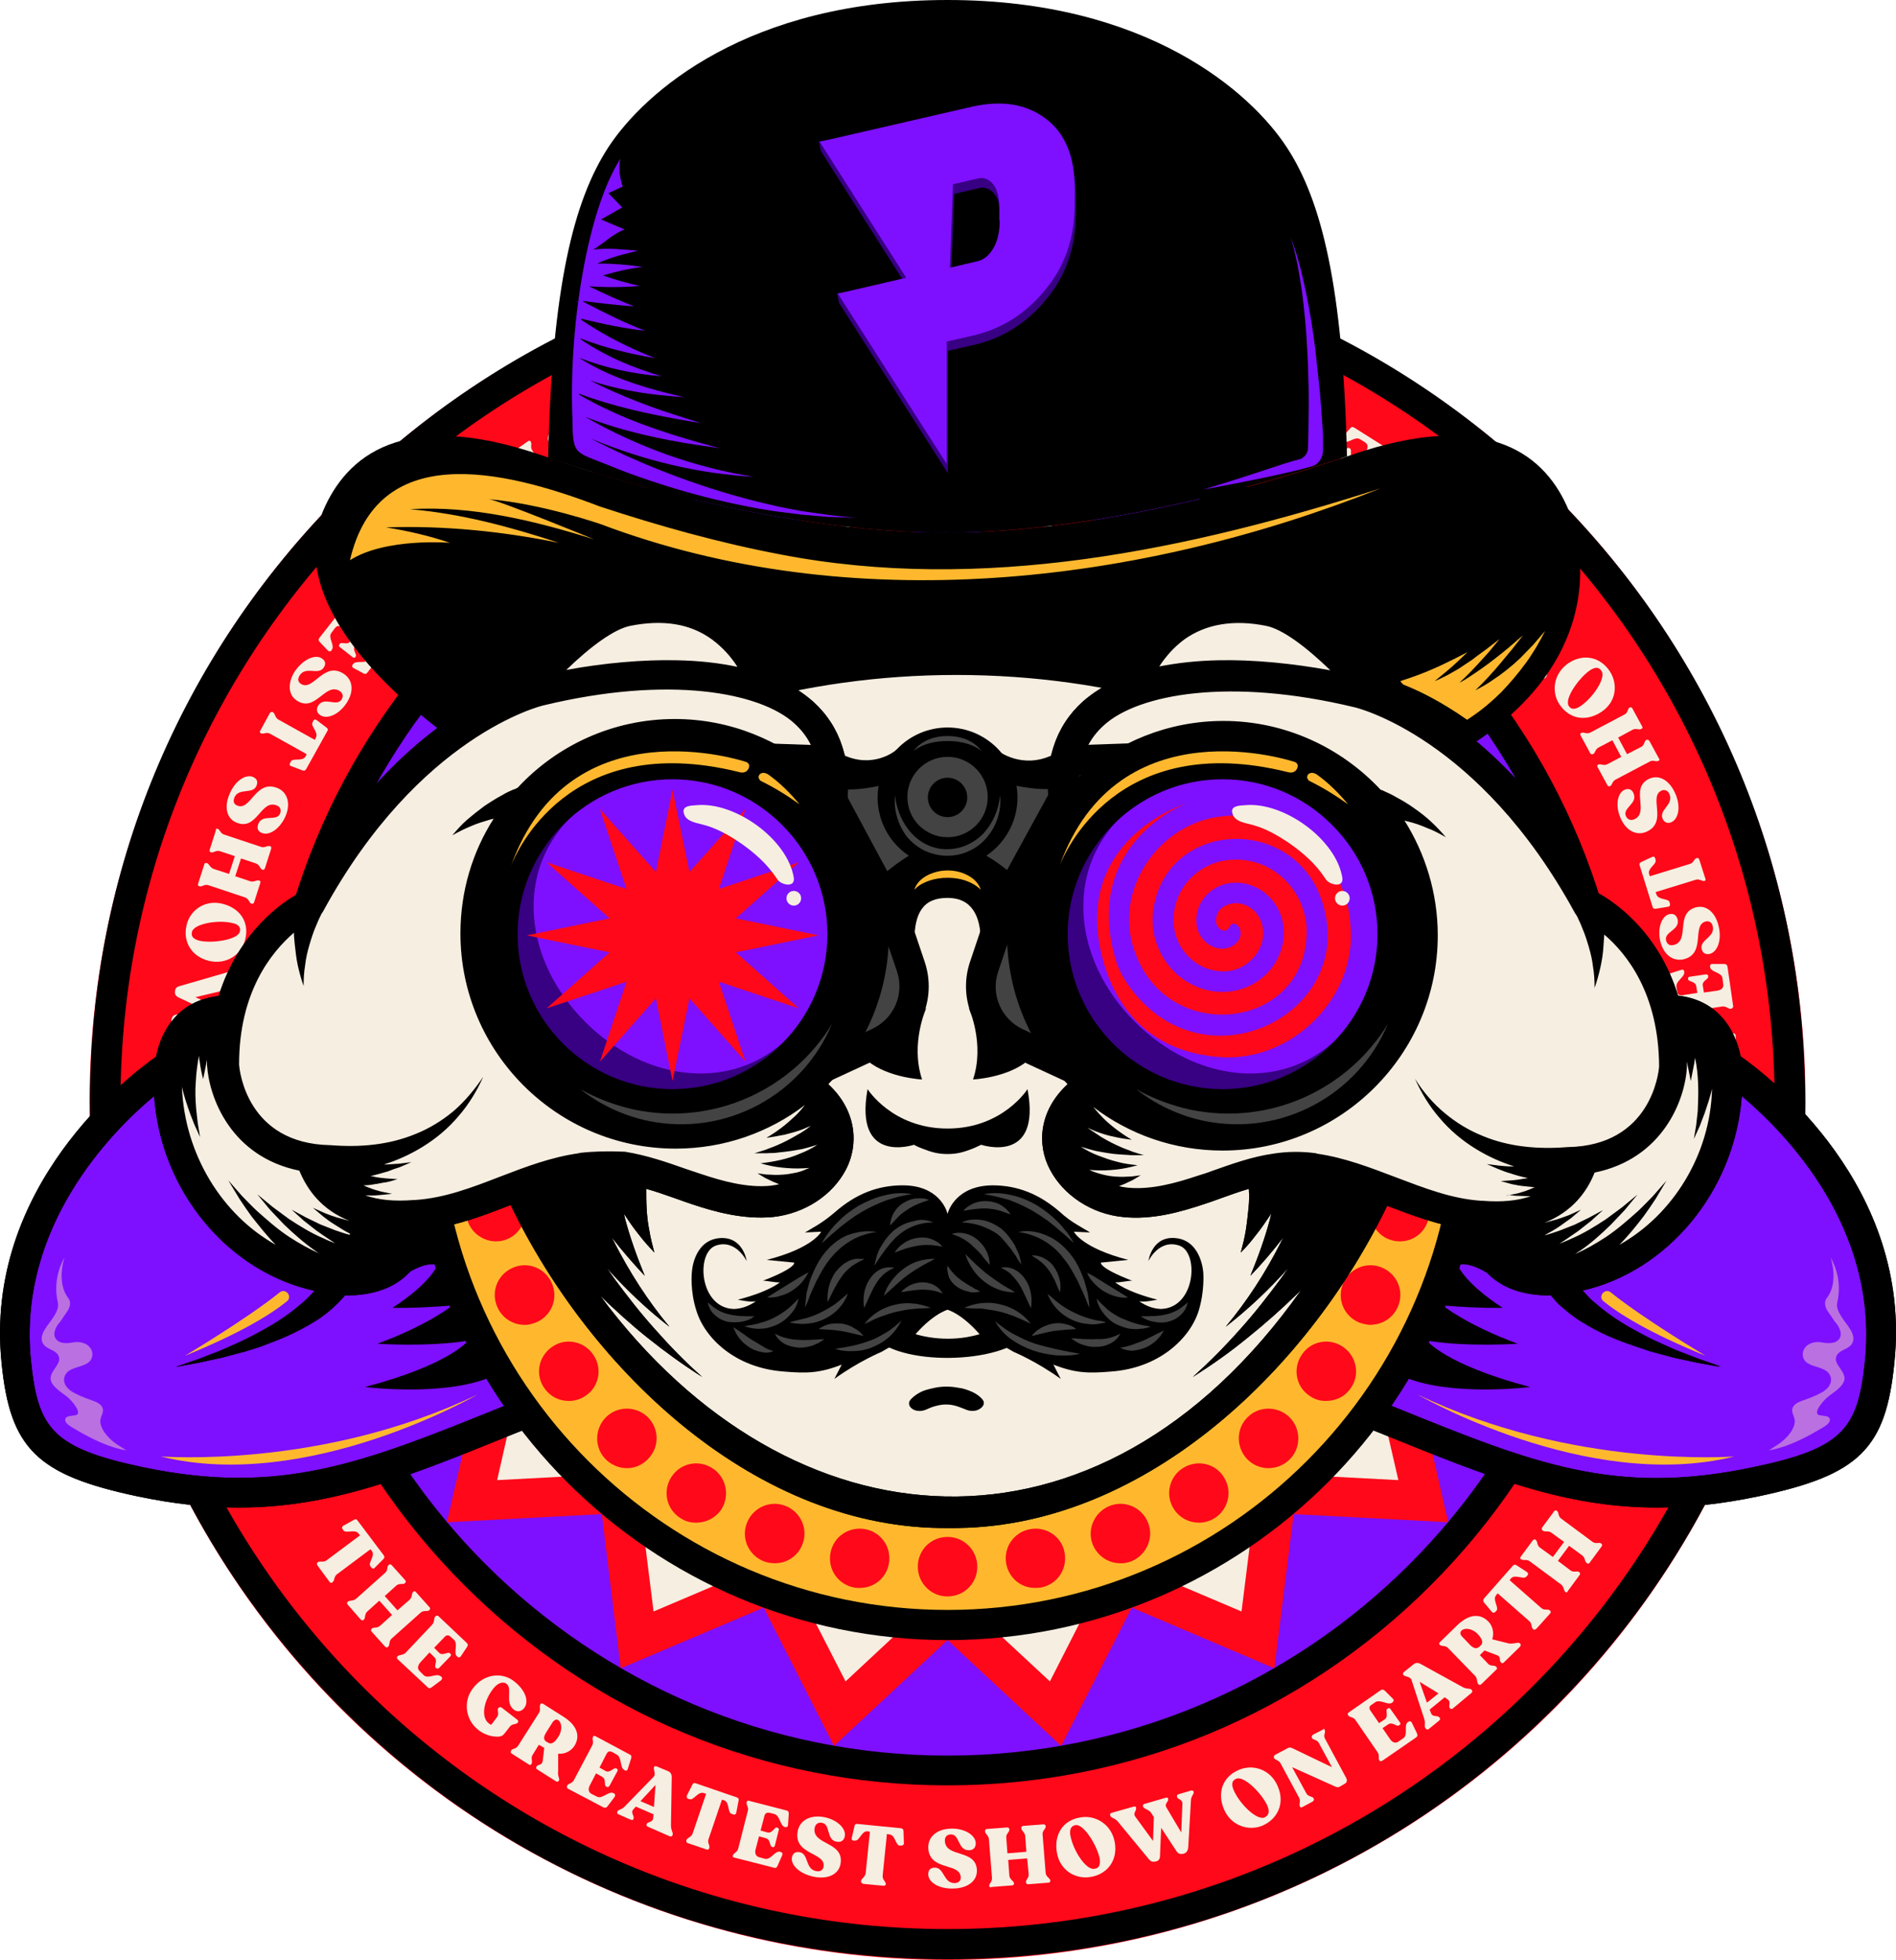 <?xml version="1.0" encoding="UTF-8" standalone="no"?>
<!-- Generator: Adobe Illustrator 25.0.1, SVG Export Plug-In . SVG Version: 6.00 Build 0)  -->

<svg
   version="1.1"
   id="Laag_1"
   x="0px"
   y="0px"
   viewBox="0 0 490.815 507.3"
   xml:space="preserve"
   sodipodi:docname="0fb8c677957bf861f1c3b1d1d759b4b6.svg"
   width="490.815"
   height="507.3"
   xmlns:inkscape="http://www.inkscape.org/namespaces/inkscape"
   xmlns:sodipodi="http://sodipodi.sourceforge.net/DTD/sodipodi-0.dtd"
   xmlns="http://www.w3.org/2000/svg"
   xmlns:svg="http://www.w3.org/2000/svg"><defs
   id="defs448" /><sodipodi:namedview
   id="namedview446"
   pagecolor="#ffffff"
   bordercolor="#666666"
   borderopacity="1.0"
   inkscape:pageshadow="2"
   inkscape:pageopacity="0.0"
   inkscape:pagecheckerboard="0" />
<style
   type="text/css"
   id="style2">
	.st0{fill:#FF0819;}
	.st1{fill:#F6EEE1;}
	.st2{fill:#7E10FF;}
	.st3{fill:#FFB82E;}
	.st4{fill:#380083;}
	.st5{fill:#434343;}
	.st6{fill:#BA70E1;}
</style>
<g
   id="g443"
   transform="translate(-9.009,-39.7)">
	<g
   id="g8">
		<circle
   class="st0"
   cx="254.3"
   cy="324.9"
   r="222.1"
   id="circle4" />
		<path
   d="m 254.3,110.7 c 118.3,0 214.1,95.9 214.1,214.1 C 468.4,443 372.6,539 254.3,539 136,539 40.2,443.1 40.2,324.9 40.2,206.7 136,110.7 254.3,110.7 m 0,-7.9 c -59.3,0 -115.1,23.1 -157,65 -41.9,41.9 -65,97.7 -65,157 0,59.3 23.1,115.1 65,157 41.9,41.9 97.7,65 157,65 59.3,0 115.1,-23.1 157,-65 41.9,-41.9 65,-97.7 65,-157 0,-59.3 -23.1,-115.1 -65,-157 -41.9,-41.9 -97.7,-65 -157,-65 z"
   id="path6" />
	</g>
	<g
   id="g138">
		<path
   class="st1"
   d="m 210.8,127.2 v 0 c 0.2,0.7 -0.7,1.3 -0.4,2.3 l 2.6,10.6 0.6,-0.2 c 1.5,-0.4 1.1,-3 2.2,-3.3 l 0.4,-0.1 c 0.4,-0.1 0.7,0.1 0.7,0.5 l 0.3,3.1 c 0.1,0.5 -0.1,0.8 -0.6,0.9 l -10.8,2.6 c -0.5,0.1 -0.8,0 -0.9,-0.5 l -1.1,-2.9 c -0.2,-0.4 0,-0.7 0.4,-0.8 l 0.4,-0.1 c 1.1,-0.3 2,2.3 3.5,1.9 l 0.6,-0.2 -2.6,-10.6 c -0.2,-1 -1.3,-1.1 -1.4,-1.8 v -0.1 c -0.1,-0.3 0.1,-0.5 0.4,-0.6 l 5.1,-1.2 c 0.3,0.1 0.5,0.2 0.6,0.5 z"
   id="path10" />
		<path
   class="st1"
   d="m 198.3,130.3 v 0 c 0.2,0.7 -0.5,1.3 -0.2,2.3 l 3.2,9.6 c 0.3,1 1.3,1 1.5,1.7 v 0.1 c 0.1,0.3 -0.1,0.5 -0.4,0.6 l -4.9,1.7 c -0.3,0.1 -0.6,0 -0.7,-0.3 v -0.1 c -0.2,-0.6 0.6,-1.2 0.3,-2.2 l -1.3,-3.9 -4.6,1.6 1.3,3.9 c 0.3,1 1.3,1 1.5,1.7 v 0.1 c 0.1,0.3 0,0.5 -0.3,0.6 l -4.9,1.7 c -0.3,0.1 -0.6,0 -0.7,-0.3 V 149 c -0.2,-0.6 0.6,-1.3 0.3,-2.2 l -3.2,-9.6 c -0.3,-1 -1.4,-1 -1.6,-1.6 v -0.1 c -0.1,-0.3 0.1,-0.5 0.4,-0.6 l 4.9,-1.7 c 0.3,-0.1 0.5,0 0.6,0.3 v 0.1 c 0.2,0.6 -0.5,1.2 -0.2,2.2 l 1.3,3.9 4.6,-1.6 -1.3,-4 c -0.3,-1 -1.4,-1 -1.6,-1.6 v -0.1 c -0.1,-0.3 0.1,-0.5 0.4,-0.6 l 4.9,-1.7 c 0.4,-0.2 0.6,-0.1 0.7,0.2 z"
   id="path12" />
		<path
   class="st1"
   d="m 180.3,136.6 v 0 c 0.3,0.7 -0.4,1.3 0,2.3 l 4,9.2 c 0.4,1 1.4,0.9 1.6,1.5 v 0.1 c 0.1,0.3 0,0.5 -0.3,0.6 l -9.2,4 c -0.5,0.2 -0.7,0.1 -1,-0.3 l -1.6,-2.4 c -0.2,-0.3 -0.1,-0.7 0.3,-0.9 l 0.1,-0.1 c 1.2,-0.5 2.8,1.6 4.3,1 l 1.1,-0.5 c 0.5,-0.2 0.9,-0.7 0.5,-1.5 l -1.6,-3.6 -1.7,0.7 c -1.1,0.5 -0.5,2.2 -1.1,2.5 l -0.2,0.1 c -0.3,0.1 -0.5,0 -0.6,-0.3 l -1.7,-3.8 c -0.1,-0.3 -0.1,-0.6 0.2,-0.7 l 0.2,-0.1 c 0.6,-0.3 1.4,1.3 2.6,0.8 l 1.7,-0.7 -1.4,-3.2 c -0.3,-0.7 -1,-1.4 -2,-1 l -1.4,0.6 c -1.5,0.7 -0.7,3.3 -2,3.9 l -0.2,0.1 c -0.4,0.2 -0.7,-0.2 -0.8,-0.4 l -0.8,-2.9 c -0.1,-0.5 0,-0.8 0.4,-1 l 9.7,-4.2 c 0.5,-0.1 0.7,-0.1 0.9,0.2 z"
   id="path14" />
		<path
   class="st1"
   d="m 165.1,151.4 c 2.4,4.3 0.6,8.6 -2.4,10.4 -3.2,1.8 -6.4,1.8 -7.5,-0.3 -0.6,-1 -0.3,-2.1 0.7,-2.7 2.7,-1.5 5.2,1.9 6.9,0.9 1.1,-0.6 1,-2.1 0.1,-3.7 -2.1,-3.6 -5.6,-5.7 -7.8,-4.5 -0.3,0.1 -0.4,0.3 -0.5,0.4 l 1.2,2.2 c 0.5,0.9 1.7,0.6 2,1.2 v 0.1 c 0.1,0.2 0,0.5 -0.3,0.7 l -4.4,2.5 c -0.3,0.2 -0.6,0.1 -0.7,-0.1 v -0.1 c -0.3,-0.6 0.4,-1.3 -0.2,-2.3 l -1.1,-2 c -0.3,-0.6 -0.4,-1.1 0,-2 0.4,-1.1 1.4,-2.6 3.3,-3.7 4.2,-2.3 8.8,-0.5 10.7,3 z"
   id="path16" />
		<path
   class="st1"
   d="m 134.3,162.4 v 0 c -0.2,-0.3 -0.1,-0.6 0.1,-0.7 l 4.8,-3.3 c 0.3,-0.2 0.5,-0.2 0.7,0.1 v 0.1 c 0.4,0.5 -0.4,1.4 0.7,2 l 3,1.7 1.3,-1 -1.7,-2.5 c -0.6,-0.9 -1.6,-0.6 -2,-1.1 v -0.1 c -0.2,-0.2 -0.1,-0.5 0.2,-0.7 l 4.3,-3 c 0.3,-0.2 0.5,-0.2 0.7,0.1 v 0.1 c 0.4,0.5 -0.2,1.3 0.4,2.2 l 5.7,8.3 c 0.6,0.9 1.5,0.6 1.9,1.2 v 0.1 c 0.2,0.2 0.1,0.5 -0.2,0.7 l -5.1,3.5 c -3.3,2.3 -6.3,2.3 -8.1,-0.3 -0.8,-1.2 -1.1,-3 -0.2,-4.7 l -4.1,-1.8 c -1.2,-0.8 -2.1,-0.3 -2.4,-0.9 z m 10.4,1.1 -0.4,0.2 c -0.6,0.4 -0.7,1.3 0.4,2.9 1.2,1.8 3.1,2.3 3.9,1.7 l 0.1,-0.1 c 0.4,-0.3 0.4,-0.9 0,-1.5 l -1.8,-2.7 c -0.7,-1 -1.4,-1.1 -2.2,-0.5 z"
   id="path18" />
		<path
   class="st1"
   d="m 132.3,163.9 v 0 c 0.5,0.6 0,1.4 0.7,2.2 l 6.4,7.8 c 0.7,0.8 1.6,0.5 2,1 l 0.1,0.1 c 0.2,0.2 0.1,0.5 -0.1,0.7 l -7.8,6.3 c -0.4,0.3 -0.7,0.3 -1.1,0 l -2.2,-1.9 c -0.3,-0.3 -0.3,-0.6 0,-0.9 l 0.1,-0.1 c 1,-0.8 3.2,0.8 4.4,-0.2 l 0.9,-0.8 c 0.4,-0.4 0.7,-0.9 0.1,-1.5 l -2.5,-3 -1.4,1.2 c -1,0.8 0.1,2.3 -0.4,2.7 l -0.2,0.1 c -0.2,0.2 -0.5,0.1 -0.7,-0.1 l -2.6,-3.2 c -0.2,-0.2 -0.2,-0.5 0,-0.7 l 0.2,-0.1 c 0.5,-0.4 1.7,0.8 2.7,0.1 l 1.4,-1.2 -2.2,-2.7 c -0.5,-0.6 -1.3,-1.1 -2.2,-0.4 l -1.2,1 c -1.3,1 0.2,3.4 -0.9,4.3 l -0.2,0.1 c -0.3,0.2 -0.7,0 -0.8,-0.2 l -1.5,-2.6 c -0.3,-0.5 -0.3,-0.8 0.1,-1.1 l 8.2,-6.7 c 0.2,-0.4 0.5,-0.4 0.7,-0.2 z"
   id="path20" />
		<path
   class="st1"
   d="m 109.8,184 v 0 c -0.3,-0.3 -0.2,-0.5 0,-0.8 l 4.5,-4.3 c 0.2,-0.2 0.5,-0.2 0.7,0 l 0.1,0.1 c 0.5,0.5 -0.3,1.6 0.7,2.2 l 0.9,0.5 3.6,-3.5 -0.4,-1 c -0.5,-1 -1.7,-0.3 -2.1,-0.8 l -0.1,-0.1 c -0.2,-0.2 -0.2,-0.5 0.1,-0.7 l 2.5,-2.4 c 0.2,-0.2 0.5,-0.2 0.7,0 l 0.1,0.1 c 0.5,0.5 -0.1,1.2 0.5,2.4 l 4.1,9.8 c 0.4,0.9 1.7,0.6 2.1,1.1 l 0.1,0.1 c 0.2,0.2 0.2,0.5 -0.1,0.7 l -2.3,2.2 c -0.6,0.5 -1.2,0.6 -1.9,0.3 l -11.4,-5.1 c -1.3,-0.8 -2,-0.3 -2.4,-0.8 z m 8.6,-1.6 5.1,2.6 -2.4,-5.3 z"
   id="path22" />
		<path
   class="st1"
   d="m 107.2,186.7 v 0 c 0.6,0.5 0.2,1.4 0.9,2.1 l 8.1,7.3 0.4,-0.5 c 1,-1.1 -0.8,-3.1 0,-4 l 0.3,-0.3 c 0.3,-0.3 0.6,-0.3 0.9,0 l 2,2.4 c 0.3,0.4 0.3,0.7 0,1.1 l -7.5,8.2 c -0.3,0.4 -0.6,0.4 -1.1,0.1 l -2.6,-1.8 c -0.3,-0.2 -0.4,-0.6 -0.1,-0.9 l 0.3,-0.3 c 0.7,-0.8 2.9,0.8 3.9,-0.4 l 0.4,-0.5 -8.1,-7.3 c -0.8,-0.7 -1.7,-0.2 -2.2,-0.7 l -0.1,-0.1 c -0.2,-0.2 -0.2,-0.5 0,-0.7 l 3.5,-3.9 c 0.6,0.1 0.8,0 1,0.2 z"
   id="path24" />
		<path
   class="st1"
   d="m 98.8,196.3 v 0 c 0.6,0.5 0.3,1.4 1.1,2 l 8,6.2 c 0.8,0.6 1.6,0.1 2.2,0.6 l 0.1,0.1 c 0.2,0.2 0.2,0.4 0,0.7 l -6.1,7.9 c -0.3,0.4 -0.6,0.4 -1,0.2 l -2.6,-1.4 c -0.4,-0.2 -0.4,-0.6 -0.2,-0.9 l 0.1,-0.1 c 0.8,-1.1 3.2,0 4.2,-1.2 l 0.7,-1 c 0.3,-0.4 0.5,-1 -0.2,-1.5 l -3.1,-2.4 -1.1,1.4 c -0.8,1 0.6,2.2 0.2,2.7 l -0.1,0.2 c -0.2,0.2 -0.4,0.2 -0.7,0 L 97,207.2 c -0.3,-0.2 -0.3,-0.5 -0.1,-0.7 l 0.1,-0.2 c 0.4,-0.5 1.9,0.4 2.6,-0.5 l 1.1,-1.4 -2.8,-2.2 c -0.6,-0.5 -1.6,-0.8 -2.2,0.1 l -0.9,1.2 c -1,1.3 1,3.2 0.1,4.4 l -0.1,0.2 c -0.2,0.3 -0.7,0.2 -0.9,0 l -2.1,-2.2 c -0.4,-0.4 -0.4,-0.7 -0.1,-1.1 l 6.5,-8.3 c 0.1,-0.3 0.3,-0.4 0.6,-0.2 z"
   id="path26" />
		<path
   class="st1"
   d="m 92.3,210.1 c 0.9,0.6 1.2,1.4 0.5,2.4 -1.4,2.1 -4.6,-0.5 -6.2,2 -0.6,0.9 -0.5,1.7 0.3,2.2 3.2,2.1 5.9,-6 11.1,-2.6 2.4,1.6 2.7,4.6 0.7,7.6 -1.9,2.9 -5,4.3 -6.8,3.1 -0.9,-0.6 -1.1,-1.5 -0.5,-2.5 1.6,-2.4 4.7,0.4 6,-1.5 0.6,-0.9 0.3,-1.7 -0.4,-2.2 -3.8,-2.5 -6.3,5.7 -11.2,2.4 -2.4,-1.6 -2.2,-4.8 -0.5,-7.5 2.2,-3.2 5.3,-4.5 7,-3.4 z"
   id="path28" />
		<path
   class="st1"
   d="m 79.6,224 v 0 c 0.7,0.4 0.5,1.3 1.4,1.9 l 9.5,5.3 0.3,-0.6 c 0.7,-1.4 -1.4,-2.9 -0.9,-3.9 l 0.2,-0.4 c 0.2,-0.4 0.5,-0.5 0.9,-0.2 l 2.5,1.9 c 0.4,0.3 0.5,0.6 0.2,1 l -5.4,9.7 c -0.3,0.5 -0.5,0.5 -1,0.4 L 84.4,238 c -0.4,-0.1 -0.5,-0.5 -0.3,-0.8 l 0.2,-0.4 c 0.5,-1 3,0.1 3.8,-1.3 l 0.3,-0.6 -9.5,-5.3 c -0.9,-0.5 -1.7,0.2 -2.3,-0.1 h -0.1 c -0.2,-0.1 -0.3,-0.4 -0.1,-0.7 l 2.5,-4.6 c 0.2,-0.2 0.5,-0.3 0.7,-0.2 z"
   id="path30" />
		<path
   class="st1"
   d="m 74.5,240.8 c 0.9,0.4 1.4,1.1 0.9,2.3 -1,2.3 -4.6,0.4 -5.7,3 -0.4,1 -0.2,1.7 0.7,2.1 3.6,1.5 4.7,-6.9 10.5,-4.5 2.6,1.1 3.4,4.1 2,7.3 -1.4,3.2 -4.2,5.1 -6.1,4.3 -1,-0.4 -1.4,-1.2 -0.9,-2.4 1.1,-2.6 4.7,-0.5 5.6,-2.6 0.4,-1 0,-1.8 -0.8,-2.1 -4.2,-1.8 -5.1,6.7 -10.5,4.4 -2.7,-1.1 -3.1,-4.3 -1.8,-7.3 1.4,-3.5 4.2,-5.3 6.1,-4.5 z"
   id="path32" />
		<path
   class="st1"
   d="m 65.3,254.2 v 0 c 0.7,0.2 0.7,1.2 1.7,1.5 l 9.6,3.2 c 1,0.3 1.6,-0.4 2.2,-0.2 h 0.1 c 0.3,0.1 0.4,0.3 0.3,0.7 l -1.6,5 c -0.1,0.3 -0.3,0.5 -0.6,0.4 h -0.1 c -0.6,-0.2 -0.6,-1.2 -1.6,-1.6 l -3.9,-1.3 -1.5,4.6 3.9,1.3 c 1,0.3 1.6,-0.4 2.2,-0.2 h 0.1 c 0.3,0.1 0.4,0.3 0.3,0.6 l -1.6,5 c -0.1,0.3 -0.3,0.5 -0.6,0.4 h -0.1 c -0.6,-0.2 -0.6,-1.2 -1.6,-1.6 l -9.6,-3.2 c -1,-0.3 -1.6,0.5 -2.2,0.3 h -0.1 c -0.3,-0.1 -0.4,-0.3 -0.3,-0.7 l 1.6,-5 c 0.1,-0.3 0.3,-0.4 0.6,-0.3 h 0.1 c 0.6,0.2 0.7,1.1 1.7,1.5 l 4,1.3 1.5,-4.6 -3.9,-1.3 c -1,-0.3 -1.6,0.5 -2.2,0.3 h -0.1 c -0.3,-0.1 -0.4,-0.3 -0.3,-0.7 l 1.6,-5 c -0.1,-0.3 0.1,-0.5 0.4,-0.4 z"
   id="path34" />
		<path
   class="st1"
   d="m 66.5,273.6 c 4.6,1.1 7.1,4.7 6,9.2 -0.9,3.9 -4.8,6.7 -9.4,5.6 -4.6,-1.1 -6.8,-5.1 -5.8,-9.2 0.8,-3.7 4.5,-6.7 9.2,-5.6 z m -5.8,9.6 c 3.2,0.7 9.9,-0.2 10.4,-2.4 0.3,-1.1 -0.4,-1.9 -2,-2.2 -3.7,-0.9 -9.9,0.2 -10.4,2.3 -0.3,1.2 0.4,1.9 2,2.3 z"
   id="path36" />
		<path
   class="st1"
   d="m 67.2,312.4 v 0 c -0.7,-0.1 -0.8,-1 -1.9,-1.6 l -10.9,-5.4 c -0.8,-0.4 -1.1,-1 -1,-1.7 0.1,-0.8 0.5,-1.3 1.3,-1.4 l 7.2,-1.3 -6.6,-3.1 c -0.8,-0.4 -1.1,-0.9 -1,-1.6 0.1,-0.9 0.5,-1.2 1.3,-1.4 l 12.1,-3.5 c 1.2,-0.4 1.5,-1.3 2.2,-1.2 H 70 c 0.3,0 0.4,0.3 0.4,0.6 l -0.7,5.8 c 0,0.3 -0.2,0.5 -0.5,0.5 H 69.1 C 68.4,297 68.3,295.8 67.2,296 l -7.6,1.8 5.6,2.6 1.4,-0.3 c 1,-0.2 1.6,-1.3 2.2,-1.2 h 0.1 c 0.3,0 0.4,0.3 0.4,0.6 l -0.7,5.7 c 0,0.3 -0.2,0.5 -0.5,0.5 H 68 c -0.7,-0.1 -0.6,-1.4 -1.9,-1.3 l -7.4,1 6.8,3.2 c 1,0.5 1.5,-0.7 2.1,-0.7 h 0.1 c 0.3,0 0.4,0.3 0.4,0.6 l -0.4,3.5 c -0.1,0.2 -0.3,0.4 -0.5,0.4 z"
   id="path38" />
		<path
   class="st1"
   d="m 59.7,317.9 c 4.7,-0.1 8,2.9 8.1,7.4 0.1,4 -3.1,7.7 -7.8,7.7 -4.8,0.1 -7.8,-3.3 -7.8,-7.5 -0.2,-3.8 2.7,-7.5 7.5,-7.6 z m -3.4,10.7 c 3.2,-0.1 9.6,-2.6 9.6,-4.8 0,-1.2 -0.8,-1.7 -2.5,-1.7 -3.8,0.1 -9.5,2.6 -9.5,4.8 0,1.2 0.8,1.7 2.4,1.7 z"
   id="path40" />
		<path
   class="st1"
   d="m 68.5,349.9 v 0 c -0.7,0.1 -1.2,-0.9 -2.2,-0.8 l -11.5,1 c -0.7,0.1 -1.1,-0.3 -1.2,-1 l -0.1,-1.4 c -0.1,-0.6 0.2,-0.9 0.6,-1.3 l 8.8,-8.1 -7.7,0.7 c -1,0.1 -1.3,1.2 -1.9,1.2 h -0.1 c -0.3,0 -0.5,-0.2 -0.5,-0.5 l -0.3,-3 c 0,-0.3 0.1,-0.5 0.4,-0.6 h 0.1 c 0.7,-0.1 1.1,0.8 2.1,0.7 l 10,-0.9 c 1,-0.1 1.3,-1 2,-1.1 h 0.1 c 0.3,0 0.5,0.2 0.5,0.5 l 0.3,3.6 c 0.1,0.6 -0.2,0.9 -0.6,1.3 l -8.4,7.2 7.1,-0.6 c 1,-0.1 1.3,-1.1 1.9,-1.1 H 68 c 0.3,0 0.5,0.2 0.5,0.5 l 0.3,3 c 0.2,0.4 0,0.7 -0.3,0.7 z"
   id="path42" />
		<path
   class="st1"
   d="m 55.6,359.8 v 0 c 0.7,-0.1 1.2,0.6 2.3,0.4 l 9.9,-2 c 1,-0.2 1.2,-1.1 1.8,-1.3 h 0.1 c 0.3,-0.1 0.5,0.1 0.5,0.4 l 2,9.8 c 0.1,0.5 0,0.7 -0.5,0.9 l -2.7,1.1 c -0.4,0.1 -0.7,-0.1 -0.8,-0.5 v -0.1 c -0.3,-1.3 2.2,-2.4 1.8,-4 l -0.2,-1.2 c -0.1,-0.5 -0.5,-1 -1.3,-0.8 l -3.8,0.8 0.4,1.8 c 0.2,1.2 2.1,1 2.2,1.6 v 0.2 c 0.1,0.3 -0.1,0.5 -0.4,0.5 l -4.1,0.8 c -0.3,0.1 -0.6,-0.1 -0.6,-0.3 v -0.2 c -0.1,-0.7 1.5,-1.1 1.3,-2.3 l -0.4,-1.8 -3.4,0.7 c -0.8,0.2 -1.6,0.7 -1.4,1.7 l 0.3,1.5 c 0.3,1.6 3.1,1.4 3.4,2.8 v 0.2 c 0.1,0.4 -0.3,0.6 -0.6,0.6 l -3,0.1 c -0.5,0 -0.8,-0.1 -0.9,-0.6 l -2.1,-10.3 c -0.2,-0.2 -0.1,-0.5 0.2,-0.5 z"
   id="path44" />
		<path
   class="st1"
   d="m 62.9,389 v 0 c -0.3,0.1 -0.6,-0.1 -0.7,-0.4 l -1.7,-6 c -0.1,-0.3 0,-0.6 0.3,-0.6 h 0.1 c 0.6,-0.2 1.3,1 2.2,0.4 l 0.9,-0.6 -1.4,-4.8 -1,-0.1 c -1.1,-0.1 -1,1.3 -1.7,1.5 h -0.1 c -0.3,0.1 -0.5,-0.1 -0.6,-0.4 l -1,-3.4 c -0.1,-0.3 0,-0.6 0.3,-0.6 h 0.1 c 0.6,-0.2 1,0.6 2.3,0.7 l 10.6,0.9 c 1,0.1 1.4,-1.2 1.9,-1.4 h 0.1 c 0.3,-0.1 0.5,0.1 0.6,0.4 l 0.9,3.1 c 0.2,0.8 0,1.3 -0.6,1.8 l -9.8,7.7 c -1.1,0.8 -1,1.7 -1.7,1.8 z m 2.7,-8.3 4.7,-3.3 -5.8,-0.3 z"
   id="path46" />
		<path
   class="st1"
   d="m 69.1,405.2 v 0 c -0.3,0.1 -0.6,0 -0.7,-0.3 l -2.1,-5.4 c -0.1,-0.3 0,-0.6 0.2,-0.7 h 0.1 c 0.6,-0.2 1.2,0.7 2.1,-0.2 l 2.4,-2.5 -0.6,-1.5 -2.8,1.1 c -1,0.4 -0.9,1.4 -1.5,1.7 h -0.1 c -0.3,0.1 -0.5,0 -0.6,-0.3 l -1.9,-4.9 c -0.1,-0.3 0,-0.6 0.2,-0.7 h 0.1 c 0.6,-0.2 1.2,0.5 2.2,0.1 l 9.4,-3.6 c 1,-0.4 1,-1.3 1.6,-1.6 h 0.1 c 0.3,-0.1 0.5,0 0.6,0.3 l 2.2,5.7 c 1.4,3.7 0.8,6.7 -2.2,7.8 -1.4,0.5 -3.2,0.4 -4.6,-0.9 l -2.7,3.6 c -1,1.2 -0.8,2.1 -1.4,2.3 z m 3.4,-9.9 0.2,0.4 c 0.2,0.6 1.1,1 2.9,0.3 2,-0.8 3,-2.5 2.6,-3.4 v -0.1 C 78,392 77.4,391.9 76.8,392.1 l -3,1.2 c -1.4,0.5 -1.6,1.1 -1.3,2 z"
   id="path48" />
		<path
   class="st1"
   d="m 71.1,409.7 v 0 c 0.7,-0.3 1.4,0.4 2.3,-0.1 l 9.8,-4.7 -0.3,-0.6 c -0.7,-1.4 -3.2,-0.5 -3.7,-1.5 L 79,402.4 c -0.2,-0.4 -0.1,-0.7 0.3,-0.8 l 3,-0.9 c 0.5,-0.2 0.8,-0.1 1,0.4 l 4.8,10 c 0.2,0.5 0.1,0.7 -0.3,1 l -2.6,1.7 c -0.3,0.2 -0.7,0.1 -0.9,-0.3 l -0.2,-0.4 c -0.5,-1 1.8,-2.4 1.1,-3.8 l -0.3,-0.6 -9.8,4.7 c -0.9,0.5 -0.8,1.5 -1.4,1.8 h -0.1 c -0.3,0.1 -0.5,0 -0.6,-0.3 l -2.3,-4.7 c 0.1,-0.2 0.2,-0.4 0.4,-0.5 z"
   id="path50" />
		<path
   class="st1"
   d="m 91.2,444.1 v 0 c 0.6,-0.5 1.4,0.1 2.3,-0.5 l 8.7,-6.5 -0.4,-0.5 c -0.9,-1.2 -3.2,0.1 -3.9,-0.8 l -0.2,-0.3 c -0.2,-0.3 -0.2,-0.7 0.2,-0.9 l 2.7,-1.5 c 0.5,-0.3 0.7,-0.2 1,0.2 l 6.7,8.9 c 0.3,0.4 0.3,0.7 -0.1,1.1 l -2.2,2.2 c -0.3,0.3 -0.6,0.2 -0.9,-0.1 l -0.2,-0.3 c -0.7,-0.9 1.3,-2.7 0.4,-3.9 l -0.4,-0.5 -8.7,6.5 c -0.8,0.6 -0.5,1.6 -1.1,2 l -0.1,0.1 c -0.2,0.2 -0.5,0.1 -0.7,-0.2 l -3.1,-4.2 c -0.2,-0.4 -0.2,-0.6 0,-0.8 z"
   id="path52" />
		<path
   class="st1"
   d="m 99,454.3 v 0 c 0.6,-0.5 1.4,-0.1 2.2,-0.8 l 7.5,-6.7 c 0.8,-0.7 0.4,-1.6 0.9,-2 l 0.1,-0.1 c 0.2,-0.2 0.5,-0.1 0.7,0.1 l 3.5,3.9 c 0.2,0.2 0.2,0.5 0,0.7 l -0.1,0.1 c -0.5,0.4 -1.4,-0.1 -2.2,0.6 l -3,2.7 3.3,3.7 3.1,-2.7 c 0.8,-0.7 0.5,-1.6 0.9,-2 l 0.1,-0.1 c 0.2,-0.2 0.5,-0.2 0.7,0.1 l 3.5,3.9 c 0.2,0.2 0.2,0.5 0,0.7 l -0.1,0.1 c -0.5,0.4 -1.4,-0.1 -2.2,0.6 l -7.5,6.7 c -0.8,0.7 -0.4,1.7 -0.9,2.1 l -0.1,0.1 c -0.2,0.2 -0.5,0.1 -0.7,-0.1 l -3.5,-3.9 c -0.2,-0.2 -0.2,-0.5 0,-0.7 l 0.1,-0.1 c 0.5,-0.4 1.3,0 2.1,-0.7 l 3.1,-2.8 -3.3,-3.7 -3.1,2.8 c -0.8,0.7 -0.4,1.7 -0.9,2.1 l -0.1,0.1 c -0.2,0.2 -0.5,0.1 -0.7,-0.1 L 99,455 c -0.2,-0.2 -0.2,-0.5 0,-0.7 z"
   id="path54" />
		<path
   class="st1"
   d="m 111.9,468.4 v 0 c 0.5,-0.5 1.4,-0.2 2.1,-0.9 l 6.9,-7.3 c 0.7,-0.8 0.3,-1.6 0.8,-2.1 l 0.1,-0.1 c 0.2,-0.2 0.5,-0.2 0.7,0 l 7.3,6.9 c 0.4,0.4 0.4,0.6 0.1,1.1 l -1.6,2.4 c -0.2,0.3 -0.6,0.4 -0.9,0.1 l -0.1,-0.1 c -1,-0.9 0.4,-3.2 -0.8,-4.3 l -0.9,-0.8 c -0.4,-0.4 -1,-0.5 -1.5,0.1 l -2.7,2.8 1.3,1.3 c 0.9,0.9 2.3,-0.4 2.7,0.1 l 0.2,0.1 c 0.2,0.2 0.2,0.5 0,0.7 l -2.9,3 c -0.2,0.2 -0.5,0.3 -0.7,0.1 l -0.2,-0.1 c -0.5,-0.5 0.6,-1.8 -0.3,-2.7 l -1.3,-1.3 -2.4,2.6 c -0.5,0.6 -0.9,1.5 -0.2,2.2 l 1.1,1.1 c 1.2,1.1 3.3,-0.7 4.4,0.3 l 0.2,0.1 c 0.3,0.3 0.1,0.7 -0.1,0.9 l -2.4,1.8 c -0.4,0.3 -0.7,0.4 -1.1,0 l -7.7,-7.2 c -0.3,-0.3 -0.3,-0.6 -0.1,-0.8 z"
   id="path56" />
		<path
   class="st1"
   d="m 131.5,476.6 c 3,-3.9 7.7,-4 10.5,-1.8 2.9,2.2 4.1,5.2 2.7,7 -0.7,0.9 -1.8,1.1 -2.7,0.4 -2.4,-1.9 -0.2,-5.5 -1.9,-6.7 -1,-0.7 -2.4,-0.1 -3.5,1.4 -2.5,3.3 -3.1,7.4 -1,8.9 0.2,0.2 0.4,0.3 0.6,0.3 l 1.5,-2 c 0.6,-0.8 -0.1,-1.8 0.3,-2.3 l 0.1,-0.1 c 0.2,-0.2 0.5,-0.2 0.8,0 l 4,3.1 c 0.3,0.2 0.3,0.5 0.2,0.7 l -0.1,0.1 c -0.4,0.5 -1.4,0.2 -2,1 l -1.4,1.8 c -0.4,0.5 -0.8,0.8 -1.9,0.8 -1.1,0 -2.9,-0.3 -4.7,-1.6 -3.8,-2.9 -4,-7.9 -1.5,-11 z"
   id="path58" />
		<path
   class="st1"
   d="m 153.7,500.6 v 0 c -0.2,0.3 -0.5,0.3 -0.7,0.2 l -4.9,-3.1 c -0.3,-0.2 -0.4,-0.4 -0.2,-0.7 v -0.1 c 0.4,-0.6 1.4,-0.2 1.6,-1.4 l 0.4,-3.4 -1.4,-0.8 -1.6,2.6 c -0.6,0.9 0.1,1.7 -0.3,2.3 v 0.1 c -0.2,0.2 -0.4,0.3 -0.7,0.1 l -4.4,-2.8 c -0.3,-0.2 -0.4,-0.4 -0.2,-0.7 v -0.1 c 0.4,-0.6 1.3,-0.4 1.8,-1.2 l 5.4,-8.5 c 0.6,-0.9 0,-1.6 0.4,-2.2 v -0.1 c 0.1,-0.2 0.4,-0.3 0.7,-0.1 l 5.2,3.3 c 3.4,2.1 4.6,4.9 2.9,7.6 -0.8,1.2 -2.3,2.2 -4.2,2 v 4.5 c -0.2,1.4 0.5,2 0.2,2.5 z m -3.1,-10 0.4,0.2 c 0.6,0.4 1.5,0.1 2.5,-1.5 1.2,-1.8 0.9,-3.7 0.1,-4.3 l -0.1,-0.1 c -0.5,-0.3 -1,0 -1.4,0.5 l -1.7,2.7 c -0.8,1.3 -0.7,2 0.2,2.5 z"
   id="path60" />
		<path
   class="st1"
   d="m 155.8,501.9 v 0 c 0.4,-0.7 1.3,-0.5 1.8,-1.5 l 4.7,-8.9 c 0.5,-0.9 -0.1,-1.6 0.2,-2.2 v -0.1 c 0.1,-0.2 0.4,-0.3 0.7,-0.1 l 8.8,4.7 c 0.5,0.2 0.5,0.5 0.4,1 l -0.9,2.8 c -0.1,0.4 -0.5,0.5 -0.8,0.3 l -0.1,-0.1 c -1.2,-0.6 -0.5,-3.2 -2,-4 l -1.1,-0.6 c -0.5,-0.3 -1.1,-0.3 -1.5,0.5 l -1.8,3.5 1.6,0.9 c 1.1,0.6 2.1,-1 2.7,-0.7 l 0.2,0.1 c 0.2,0.1 0.3,0.4 0.1,0.7 l -2,3.7 c -0.2,0.3 -0.4,0.4 -0.7,0.3 l -0.2,-0.1 c -0.6,-0.3 0.1,-1.9 -1,-2.5 l -1.6,-0.9 -1.6,3.1 c -0.4,0.7 -0.5,1.7 0.4,2.2 l 1.4,0.7 c 1.4,0.8 3,-1.5 4.3,-0.9 l 0.2,0.1 c 0.3,0.2 0.3,0.6 0.1,0.9 l -1.8,2.4 c -0.3,0.4 -0.6,0.5 -1.1,0.3 l -9.3,-4.9 c -0.1,-0.2 -0.2,-0.5 -0.1,-0.7 z"
   id="path62" />
		<path
   class="st1"
   d="m 183.1,514.7 v 0 c -0.1,0.3 -0.4,0.4 -0.7,0.3 l -5.7,-2.5 c -0.3,-0.1 -0.4,-0.4 -0.3,-0.6 v -0.1 c 0.3,-0.6 1.6,-0.4 1.7,-1.5 l 0.1,-1 -4.6,-2 -0.7,0.8 c -0.7,0.8 0.4,1.6 0.1,2.3 v 0.1 c -0.1,0.3 -0.4,0.3 -0.7,0.2 l -3.2,-1.4 c -0.3,-0.1 -0.4,-0.4 -0.3,-0.6 v -0.1 c 0.3,-0.6 1.1,-0.4 2,-1.4 l 7.4,-7.6 c 0.7,-0.7 -0.1,-1.9 0.1,-2.4 v -0.1 c 0.1,-0.3 0.4,-0.3 0.7,-0.2 l 2.9,1.2 c 0.7,0.3 1,0.8 1,1.6 l -0.2,12.5 c 0,1.4 0.7,1.9 0.4,2.5 z m -4.8,-7.3 0.4,-5.7 -3.9,4.2 z"
   id="path64" />
		<path
   class="st1"
   d="m 186.7,516 v 0 c 0.2,-0.7 1.2,-0.7 1.6,-1.7 l 3.5,-10.3 -0.6,-0.2 c -1.5,-0.5 -2.6,1.9 -3.6,1.6 l -0.4,-0.1 c -0.4,-0.1 -0.5,-0.5 -0.4,-0.8 l 1.4,-2.8 c 0.2,-0.5 0.5,-0.6 1,-0.4 l 10.5,3.6 c 0.5,0.2 0.6,0.4 0.5,0.9 l -0.6,3.1 c -0.1,0.4 -0.4,0.6 -0.8,0.4 l -0.4,-0.1 c -1.1,-0.4 -0.5,-3 -1.9,-3.5 l -0.6,-0.2 -3.5,10.3 c -0.3,1 0.5,1.6 0.2,2.2 v 0.1 c -0.1,0.3 -0.3,0.4 -0.7,0.3 l -5,-1.7 c -0.2,-0.2 -0.3,-0.4 -0.2,-0.7 z"
   id="path66" />
		<path
   class="st1"
   d="m 198.7,520 v 0 c 0.2,-0.7 1.1,-0.8 1.4,-1.8 l 2.5,-9.8 c 0.3,-1 -0.5,-1.5 -0.3,-2.2 v -0.1 c 0.1,-0.3 0.3,-0.4 0.6,-0.3 l 9.7,2.5 c 0.5,0.1 0.6,0.4 0.6,0.9 l -0.2,2.9 c 0,0.4 -0.4,0.6 -0.7,0.5 h -0.1 c -1.3,-0.3 -1.2,-3 -2.8,-3.4 l -1.2,-0.3 c -0.5,-0.1 -1.1,0 -1.3,0.8 l -1,3.8 1.8,0.5 c 1.2,0.3 1.8,-1.4 2.4,-1.3 l 0.2,0.1 c 0.3,0.1 0.4,0.3 0.3,0.6 l -1,4 c -0.1,0.3 -0.3,0.5 -0.6,0.4 l -0.2,-0.1 c -0.6,-0.2 -0.3,-1.9 -1.5,-2.2 l -1.8,-0.5 -0.9,3.4 c -0.2,0.7 -0.1,1.7 0.9,2 l 1.5,0.4 c 1.6,0.4 2.6,-2.2 4,-1.8 l 0.2,0.1 c 0.4,0.1 0.4,0.5 0.3,0.8 l -1.2,2.7 c -0.2,0.5 -0.5,0.7 -1,0.5 l -10.2,-2.6 c -0.3,0 -0.4,-0.2 -0.4,-0.5 z"
   id="path68" />
		<path
   class="st1"
   d="m 214,520.5 c 0.2,-1 0.8,-1.6 2,-1.4 2.4,0.4 1.4,4.4 4.3,4.9 1,0.2 1.7,-0.2 1.9,-1.1 0.7,-3.8 -7.8,-3 -6.7,-9.2 0.5,-2.8 3.2,-4.3 6.7,-3.7 3.4,0.6 5.9,2.9 5.5,5 -0.2,1 -0.9,1.6 -2.1,1.4 -2.8,-0.5 -1.5,-4.5 -3.8,-4.9 -1.1,-0.2 -1.7,0.4 -1.9,1.3 -0.8,4.5 7.7,3.5 6.7,9.3 -0.5,2.9 -3.5,4 -6.7,3.4 -3.8,-0.7 -6.2,-3 -5.9,-5 z"
   id="path70" />
		<path
   class="st1"
   d="m 231.9,526.6 v 0 c 0.1,-0.7 1,-1 1.2,-2 l 1.1,-10.8 -0.6,-0.1 c -1.5,-0.2 -2.1,2.5 -3.2,2.4 H 230 c -0.4,0 -0.6,-0.3 -0.5,-0.7 l 0.7,-3 c 0.1,-0.5 0.3,-0.7 0.9,-0.6 l 11.1,1.1 c 0.5,0.1 0.7,0.3 0.7,0.8 l 0.1,3.1 c 0,0.4 -0.3,0.6 -0.7,0.6 h -0.4 c -1.1,-0.1 -1.1,-2.8 -2.7,-2.9 l -0.6,-0.1 -1.1,10.8 c -0.1,1 0.8,1.5 0.8,2.1 v 0.1 c 0,0.3 -0.3,0.4 -0.6,0.4 l -5.2,-0.5 c -0.5,-0.2 -0.6,-0.4 -0.6,-0.7 z"
   id="path72" />
		<path
   class="st1"
   d="m 249.3,524.8 c 0,-1 0.5,-1.7 1.7,-1.7 2.5,0 2.2,4 5.1,4 1,0 1.7,-0.6 1.6,-1.5 -0.1,-3.9 -8.2,-1.5 -8.4,-7.7 0,-2.9 2.3,-4.8 5.9,-4.9 3.5,-0.1 6.4,1.7 6.4,3.8 0,1.1 -0.6,1.8 -1.8,1.8 -2.9,0 -2.3,-4.1 -4.6,-4.1 -1.1,0 -1.6,0.7 -1.6,1.6 0.1,4.6 8.2,2 8.3,7.8 0,2.9 -2.7,4.5 -5.9,4.6 -3.9,0.2 -6.7,-1.6 -6.7,-3.7 z"
   id="path74" />
		<path
   class="st1"
   d="m 265.1,527.9 v 0 c -0.1,-0.7 0.8,-1.1 0.7,-2.2 l -0.8,-10 c -0.1,-1 -1,-1.3 -1,-2 v -0.1 c 0,-0.3 0.2,-0.5 0.5,-0.5 l 5.2,-0.4 c 0.3,0 0.5,0.1 0.6,0.4 v 0.1 c 0.1,0.7 -0.9,1.1 -0.8,2.1 l 0.3,4.1 4.9,-0.4 -0.3,-4.1 c -0.1,-1 -1,-1.3 -1,-2 v -0.1 c 0,-0.3 0.2,-0.5 0.5,-0.5 l 5.2,-0.4 c 0.3,0 0.5,0.1 0.6,0.4 v 0.1 c 0.1,0.7 -0.9,1.1 -0.8,2.1 l 0.8,10 c 0.1,1 1.1,1.3 1.2,1.9 v 0.1 c 0,0.3 -0.2,0.5 -0.5,0.5 l -5.2,0.4 c -0.3,0 -0.5,-0.1 -0.6,-0.4 v -0.1 c -0.1,-0.7 0.8,-1.1 0.7,-2.1 l -0.4,-4.1 -4.9,0.4 0.3,4.1 c 0.1,1 1.1,1.3 1.2,1.9 v 0.1 c 0,0.3 -0.2,0.5 -0.5,0.5 l -5.2,0.4 c -0.4,0.2 -0.6,0.1 -0.7,-0.2 z"
   id="path76" />
		<path
   class="st1"
   d="m 282.6,519.2 c -0.8,-4.7 1.6,-8.4 6.1,-9.1 3.9,-0.7 8.1,1.8 8.9,6.5 0.8,4.7 -2,8.2 -6.2,8.9 -3.9,0.7 -8,-1.6 -8.8,-6.3 z m 11.1,1.6 c -0.6,-3.2 -4.1,-9.1 -6.3,-8.7 -1.1,0.2 -1.6,1.1 -1.3,2.7 0.7,3.8 4,9 6.2,8.6 1.2,-0.1 1.6,-1 1.4,-2.6 z"
   id="path78" />
		<path
   class="st1"
   d="m 318,503.4 v 0 c 0.2,0.7 -0.7,1.1 -0.7,2.4 l -0.7,12.1 c -0.1,0.9 -0.5,1.4 -1.2,1.6 -0.8,0.2 -1.4,0 -1.8,-0.6 l -4,-6.1 -0.3,7.2 c 0,0.9 -0.4,1.4 -1.1,1.5 -0.9,0.2 -1.3,0 -1.8,-0.6 l -8,-9.7 c -0.8,-1 -1.8,-0.9 -2,-1.6 v -0.1 c -0.1,-0.3 0.1,-0.5 0.4,-0.6 l 5.7,-1.6 c 0.3,-0.1 0.6,0 0.6,0.3 v 0.1 c 0.2,0.6 -0.9,1.3 -0.2,2.2 l 4.6,6.3 0.2,-6.2 -0.8,-1.2 c -0.6,-0.8 -1.8,-0.9 -2,-1.5 v -0.1 c -0.1,-0.3 0.1,-0.5 0.4,-0.6 l 5.5,-1.6 c 0.3,-0.1 0.6,0 0.6,0.3 v 0.1 c 0.2,0.6 -1.1,1.1 -0.4,2.2 l 3.8,6.4 0.3,-7.5 c 0,-1.1 -1.3,-1.1 -1.4,-1.7 v -0.1 c -0.1,-0.3 0.1,-0.5 0.4,-0.6 l 3.4,-1 c 0.1,0 0.4,0.1 0.5,0.3 z"
   id="path80" />
		<path
   class="st1"
   d="m 325.9,508.1 c -1.9,-4.4 -0.4,-8.5 3.8,-10.3 3.7,-1.6 8.3,-0.1 10.1,4.3 1.9,4.4 -0.1,8.4 -3.9,10.1 -3.5,1.5 -8.1,0.2 -10,-4.1 z m 11.2,-1 c -1.3,-3 -6,-7.9 -8.1,-7 -1.1,0.5 -1.3,1.4 -0.6,3 1.5,3.5 6,7.9 8,7 1.1,-0.6 1.3,-1.5 0.7,-3 z"
   id="path82" />
		<path
   class="st1"
   d="m 351.9,487.4 v 0 c 0.4,0.7 -0.4,1.4 0.1,2.3 l 5.5,10.2 c 0.3,0.6 0.2,1.2 -0.4,1.5 l -1.2,0.7 c -0.5,0.3 -0.9,0.2 -1.5,-0.1 l -10.9,-4.9 3.7,6.8 c 0.5,0.9 1.6,0.7 1.9,1.3 v 0.1 c 0.1,0.2 0,0.5 -0.3,0.7 l -2.6,1.4 c -0.3,0.2 -0.6,0.1 -0.7,-0.1 v -0.1 c -0.3,-0.6 0.3,-1.3 -0.2,-2.2 l -4.8,-8.9 c -0.5,-0.9 -1.4,-0.8 -1.7,-1.4 v -0.1 c -0.1,-0.2 0,-0.5 0.3,-0.7 l 3.2,-1.7 c 0.5,-0.3 0.9,-0.2 1.5,0.1 l 10,4.8 -3.4,-6.3 c -0.5,-0.9 -1.5,-0.7 -1.8,-1.3 v -0.1 c -0.1,-0.2 0,-0.5 0.3,-0.7 l 2.7,-1.4 c -0.1,-0.2 0.2,-0.2 0.3,0.1 z"
   id="path84" />
		<path
   class="st1"
   d="m 366.1,495.4 v 0 c -0.4,-0.6 0.1,-1.4 -0.5,-2.2 l -5.7,-8.3 c -0.6,-0.9 -1.5,-0.6 -1.9,-1.2 v -0.1 c -0.2,-0.2 -0.1,-0.5 0.2,-0.7 l 8.2,-5.7 c 0.4,-0.3 0.7,-0.2 1.1,0.1 l 2.1,2.1 c 0.3,0.3 0.2,0.7 -0.1,0.9 l -0.1,0.1 c -1.1,0.8 -3.1,-1 -4.4,-0.1 l -1,0.7 c -0.5,0.3 -0.7,0.8 -0.2,1.5 l 2.2,3.2 1.5,-1 c 1,-0.7 0.1,-2.3 0.6,-2.7 l 0.2,-0.1 c 0.2,-0.2 0.5,-0.1 0.7,0.2 l 2.4,3.4 c 0.2,0.3 0.2,0.5 -0.1,0.7 l -0.2,0.1 c -0.5,0.4 -1.6,-1 -2.7,-0.3 l -1.5,1 2,2.9 c 0.4,0.6 1.2,1.2 2.1,0.6 l 1.3,-0.9 c 1.3,-0.9 0,-3.4 1.2,-4.2 l 0.2,-0.1 c 0.3,-0.2 0.7,0 0.8,0.3 l 1.3,2.7 c 0.2,0.5 0.2,0.8 -0.2,1.1 l -8.7,6 c -0.4,0.2 -0.7,0.2 -0.8,0 z"
   id="path86" />
		<path
   class="st1"
   d="m 390,477.1 v 0 c 0.2,0.3 0.2,0.6 -0.1,0.8 l -4.8,4 c -0.2,0.2 -0.5,0.2 -0.7,0 l -0.1,-0.1 c -0.4,-0.5 0.4,-1.6 -0.5,-2.2 l -0.8,-0.6 -3.9,3.2 0.4,1 c 0.4,1 1.6,0.4 2.1,1 l 0.1,0.1 c 0.2,0.2 0.1,0.5 -0.1,0.7 l -2.7,2.2 c -0.2,0.2 -0.5,0.2 -0.7,0 L 378,487 c -0.4,-0.5 0.1,-1.1 -0.3,-2.4 l -3.3,-10.1 c -0.3,-0.9 -1.7,-0.8 -2,-1.2 l -0.1,-0.1 c -0.2,-0.2 -0.1,-0.5 0.1,-0.7 l 2.5,-2 c 0.6,-0.5 1.2,-0.5 1.9,-0.1 l 10.9,6 c 1.2,0.6 1.9,0.2 2.3,0.7 z m -8.6,0.9 -4.9,-3 1.9,5.4 z"
   id="path88" />
		<path
   class="st1"
   d="m 402.5,465.1 v 0 c 0.3,0.3 0.2,0.5 0,0.8 l -4.2,4.1 c -0.2,0.2 -0.5,0.3 -0.7,0 l -0.1,-0.1 c -0.5,-0.5 0.2,-1.4 -1,-1.8 l -3.2,-1.2 -1.2,1.2 2.1,2.2 c 0.7,0.8 1.7,0.3 2.1,0.8 l 0.1,0.1 c 0.2,0.2 0.2,0.5 -0.1,0.7 l -3.8,3.7 c -0.2,0.2 -0.5,0.3 -0.7,0.1 l -0.1,-0.1 c -0.5,-0.5 -0.1,-1.3 -0.8,-2.1 l -7,-7.2 c -0.7,-0.8 -1.6,-0.4 -2.1,-0.8 l -0.1,-0.1 c -0.2,-0.2 -0.2,-0.5 0.1,-0.7 l 4.4,-4.3 c 2.9,-2.8 5.8,-3.3 8.1,-1 1,1 1.6,2.8 1,4.6 l 4.4,1.1 c 1.6,0.1 2.4,-0.5 2.8,0 z m -10.4,0.7 0.3,-0.3 c 0.5,-0.5 0.5,-1.4 -0.8,-2.8 -1.5,-1.6 -3.4,-1.7 -4.2,-1 l -0.1,0.1 c -0.4,0.4 -0.3,1 0.2,1.5 l 2.2,2.3 c 1,0.9 1.7,0.9 2.4,0.2 z"
   id="path90" />
		<path
   class="st1"
   d="m 405.9,461.4 v 0 c -0.6,-0.5 -0.2,-1.4 -1,-2.1 l -8.2,-7.2 -0.4,0.5 c -1,1.2 0.8,3.1 0.1,4 l -0.3,0.3 c -0.3,0.3 -0.6,0.3 -0.9,0 l -2,-2.4 c -0.3,-0.4 -0.3,-0.7 0,-1.1 l 7.4,-8.4 c 0.3,-0.4 0.6,-0.4 1.1,-0.1 l 2.6,1.7 c 0.3,0.2 0.4,0.6 0.1,0.9 l -0.3,0.3 c -0.7,0.8 -2.9,-0.7 -3.9,0.4 l -0.4,0.5 8.2,7.2 c 0.8,0.7 1.7,0.2 2.2,0.6 l 0.1,0.1 c 0.2,0.2 0.2,0.5 0,0.7 l -3.5,3.9 c -0.5,0.4 -0.7,0.4 -0.9,0.2 z"
   id="path92" />
		<path
   class="st1"
   d="m 414.3,451.8 v 0 c -0.6,-0.4 -0.3,-1.3 -1.2,-2 l -8.1,-6 c -0.8,-0.6 -1.6,-0.1 -2.2,-0.5 h -0.1 c -0.2,-0.2 -0.2,-0.4 0,-0.7 l 3.1,-4.2 c 0.2,-0.3 0.5,-0.3 0.7,-0.2 l 0.1,0.1 c 0.5,0.4 0.2,1.4 1.1,2 l 3.3,2.4 2.9,-3.9 -3.3,-2.4 c -0.8,-0.6 -1.6,-0.1 -2.2,-0.5 l -0.1,-0.1 c -0.2,-0.2 -0.2,-0.4 -0.1,-0.7 l 3.1,-4.2 c 0.2,-0.3 0.5,-0.3 0.7,-0.2 l 0.1,0.1 c 0.5,0.4 0.2,1.4 1.1,2 l 8.1,6 c 0.8,0.6 1.7,0 2.2,0.4 l 0.1,0.1 c 0.2,0.2 0.2,0.4 0,0.7 l -3.1,4.2 c -0.2,0.3 -0.4,0.3 -0.7,0.1 l -0.1,-0.1 c -0.5,-0.4 -0.3,-1.3 -1.1,-1.9 l -3.4,-2.5 -2.9,3.9 3.3,2.5 c 0.8,0.6 1.7,0 2.2,0.4 l 0.1,0.1 c 0.2,0.2 0.2,0.4 0,0.7 l -3.1,4.2 c 0,0.3 -0.3,0.3 -0.5,0.2 z"
   id="path94" />
		<path
   class="st1"
   d="m 436,418.3 v 0 c -0.7,-0.3 -0.6,-1.3 -1.5,-1.7 l -9.1,-4.3 c -0.9,-0.4 -1.6,0.2 -2.2,-0.1 h -0.1 c -0.3,-0.1 -0.3,-0.4 -0.2,-0.7 l 2.2,-4.7 c 0.1,-0.3 0.4,-0.4 0.6,-0.3 h 0.1 c 0.6,0.3 0.5,1.3 1.4,1.7 l 3.7,1.7 2.1,-4.4 -3.7,-1.8 c -1,-0.4 -1.6,0.2 -2.2,-0.1 H 427 c -0.3,-0.1 -0.3,-0.4 -0.2,-0.7 l 2.2,-4.7 c 0.1,-0.3 0.4,-0.4 0.6,-0.3 h 0.1 c 0.6,0.3 0.5,1.3 1.4,1.8 l 9.1,4.3 c 0.9,0.4 1.7,-0.3 2.3,0 h 0.1 c 0.3,0.1 0.3,0.4 0.2,0.7 l -2.2,4.7 c -0.1,0.3 -0.4,0.4 -0.6,0.3 h -0.1 c -0.6,-0.3 -0.5,-1.2 -1.5,-1.6 l -3.8,-1.7 -2.1,4.4 3.8,1.8 c 1,0.4 1.7,-0.3 2.3,0 h 0.1 c 0.3,0.1 0.3,0.4 0.2,0.7 l -2.2,4.7 c -0.2,0.3 -0.4,0.4 -0.7,0.3 z"
   id="path96" />
		<path
   class="st1"
   d="m 443.9,400.9 v 0 c -0.7,-0.3 -0.7,-1.2 -1.7,-1.6 l -9.5,-3.5 c -1,-0.4 -1.6,0.4 -2.2,0.1 h -0.1 c -0.3,-0.1 -0.3,-0.4 -0.2,-0.7 l 3.5,-9.4 c 0.2,-0.5 0.4,-0.6 0.9,-0.5 l 2.9,0.5 c 0.4,0.1 0.6,0.4 0.4,0.8 v 0.1 c -0.5,1.2 -3.1,0.9 -3.7,2.5 l -0.4,1.1 c -0.2,0.5 -0.1,1.1 0.7,1.4 l 3.7,1.3 0.6,-1.7 c 0.4,-1.2 -1.3,-1.9 -1,-2.5 l 0.1,-0.2 c 0.1,-0.3 0.4,-0.3 0.7,-0.2 l 3.9,1.4 c 0.3,0.1 0.4,0.3 0.3,0.6 l -0.1,0.2 c -0.2,0.6 -1.9,0.1 -2.3,1.3 l -0.6,1.7 3.3,1.2 c 0.7,0.3 1.7,0.3 2.1,-0.7 l 0.5,-1.4 c 0.6,-1.5 -1.9,-2.8 -1.4,-4.1 l 0.1,-0.2 c 0.1,-0.4 0.6,-0.4 0.8,-0.2 l 2.6,1.5 c 0.5,0.3 0.6,0.5 0.4,1 l -3.6,9.9 c -0.2,0.2 -0.4,0.4 -0.7,0.3 z"
   id="path98" />
		<path
   class="st1"
   d="m 443.7,379.7 c -4.8,-1.2 -6.7,-5.5 -5.8,-8.9 0.9,-3.5 3.1,-5.8 5.4,-5.3 1.1,0.3 1.7,1.2 1.4,2.4 -0.7,3 -5,2.4 -5.5,4.4 -0.3,1.2 0.8,2.2 2.6,2.7 4.1,1 8,-0.1 8.6,-2.6 0.1,-0.3 0.1,-0.5 0.1,-0.6 l -2.4,-0.6 c -1,-0.3 -1.6,0.8 -2.3,0.6 h -0.1 c -0.3,-0.1 -0.4,-0.4 -0.3,-0.7 l 1.3,-4.9 c 0.1,-0.3 0.3,-0.5 0.6,-0.4 h 0.1 c 0.6,0.2 0.7,1.2 1.7,1.5 l 2.2,0.5 c 0.6,0.2 1,0.4 1.5,1.4 0.5,1 0.9,2.8 0.4,5 -1.1,4.4 -5.6,6.5 -9.5,5.5 z"
   id="path100" />
		<path
   class="st1"
   d="m 457.1,349.8 v 0 c 0.4,0.1 0.5,0.3 0.4,0.6 l -0.9,5.8 c -0.1,0.3 -0.3,0.5 -0.5,0.5 H 456 c -0.7,-0.1 -0.7,-1.2 -1.9,-0.9 l -3.3,0.9 -0.2,1.6 3,0.5 c 1,0.2 1.5,-0.8 2.2,-0.7 h 0.1 c 0.3,0 0.4,0.3 0.4,0.6 l -0.8,5.2 c 0,0.3 -0.3,0.5 -0.5,0.5 h -0.1 c -0.7,-0.1 -0.8,-1 -1.9,-1.2 l -10,-1.6 c -1,-0.2 -1.5,0.7 -2.2,0.5 h -0.1 c -0.3,0 -0.4,-0.3 -0.4,-0.6 l 1,-6.1 c 0.6,-3.9 2.7,-6.2 5.9,-5.6 1.4,0.2 2.9,1.3 3.5,3.1 l 4.1,-1.7 c 1.3,-0.6 1.6,-1.5 2.3,-1.4 z m -8,6.8 0.1,-0.4 c 0.1,-0.7 -0.5,-1.4 -2.4,-1.7 -2.2,-0.3 -3.8,0.6 -4,1.6 v 0.1 c -0.1,0.5 0.4,1 1,1.1 l 3.2,0.5 c 1.4,0.2 1.9,-0.2 2.1,-1.2 z"
   id="path102" />
		<path
   class="st1"
   d="m 457.3,347.4 v 0 c -0.8,-0.1 -1,-1 -2.1,-1 l -10.1,-0.8 c -1,-0.1 -1.4,0.8 -2.1,0.7 h -0.1 c -0.3,0 -0.4,-0.2 -0.4,-0.6 l 0.8,-10 c 0,-0.5 0.2,-0.7 0.8,-0.7 l 2.9,-0.3 c 0.4,0 0.6,0.2 0.6,0.7 v 0.1 c -0.1,1.3 -2.7,1.7 -2.9,3.4 l -0.1,1.2 c 0,0.6 0.2,1.1 1,1.2 l 3.9,0.3 0.1,-1.8 c 0.1,-1.2 -1.7,-1.5 -1.7,-2.2 v -0.2 c 0,-0.3 0.2,-0.4 0.6,-0.4 l 4.2,0.3 c 0.3,0 0.5,0.2 0.5,0.5 v 0.2 c -0.1,0.7 -1.8,0.7 -1.9,1.9 l -0.1,1.8 3.5,0.3 c 0.8,0.1 1.7,-0.2 1.8,-1.3 l 0.1,-1.5 c 0.1,-1.6 -2.6,-2.2 -2.5,-3.6 v -0.2 c 0,-0.4 0.5,-0.5 0.7,-0.5 l 2.9,0.7 c 0.5,0.1 0.7,0.3 0.7,0.9 l -0.8,10.5 c 0.2,0.2 0,0.4 -0.3,0.4 z"
   id="path104" />
		<path
   class="st1"
   d="m 458.3,317.2 v 0 c 0.4,0 0.5,0.2 0.5,0.5 l 0.1,6.2 c 0,0.3 -0.2,0.5 -0.4,0.5 h -0.1 c -0.7,0 -1,-1.3 -2.1,-1 l -1,0.4 0.1,5 1,0.3 c 1.1,0.3 1.4,-1 2,-1 h 0.1 c 0.3,0 0.5,0.2 0.5,0.5 l 0.1,3.5 c 0,0.3 -0.2,0.5 -0.4,0.5 h -0.1 c -0.7,0 -0.8,-0.8 -2.1,-1.3 l -9.9,-3.7 c -0.9,-0.3 -1.7,0.8 -2.2,0.9 h -0.1 c -0.3,0 -0.5,-0.2 -0.5,-0.5 v -3.2 c 0,-0.8 0.3,-1.3 1.1,-1.6 l 11.5,-4.9 c 1,-0.2 1.2,-1.1 1.9,-1.1 z m -4.7,7.4 -5.4,1.9 5.5,1.8 z"
   id="path106" />
		<path
   class="st1"
   d="m 458.2,313.5 v 0 c -0.8,0.1 -1.1,-0.9 -2.2,-0.8 l -10.8,0.8 v 0.6 c 0.1,1.5 2.8,1.6 2.9,2.7 v 0.4 c 0,0.4 -0.2,0.7 -0.6,0.6 l -3.1,-0.2 c -0.5,0 -0.7,-0.2 -0.8,-0.7 l -0.8,-11.1 c 0,-0.5 0.1,-0.7 0.7,-0.8 l 3.1,-0.6 c 0.4,-0.1 0.7,0.1 0.7,0.6 v 0.4 c 0.1,1.1 -2.6,1.6 -2.4,3.1 v 0.6 l 10.8,-0.8 c 1,-0.1 1.3,-1.1 2,-1.1 h 0.1 c 0.3,0 0.5,0.2 0.5,0.5 l 0.4,5.2 c -0.1,0.4 -0.3,0.6 -0.5,0.6 z"
   id="path108" />
		<path
   class="st1"
   d="m 457.1,300.8 v 0 c -0.7,0.1 -1.2,-0.7 -2.2,-0.6 l -10,1.5 c -1,0.2 -1.2,1.1 -1.9,1.2 h -0.1 c -0.3,0 -0.5,-0.1 -0.5,-0.5 l -1.5,-9.9 c -0.1,-0.5 0.1,-0.7 0.6,-0.9 l 2.8,-0.9 c 0.4,-0.1 0.7,0.1 0.7,0.5 v 0.1 c 0.2,1.3 -2.3,2.3 -2,3.9 l 0.2,1.2 c 0.1,0.6 0.4,1 1.3,0.9 l 3.9,-0.6 -0.3,-1.8 c -0.2,-1.2 -2,-1.1 -2.1,-1.7 V 293 c 0,-0.3 0.1,-0.5 0.5,-0.5 l 4.1,-0.6 c 0.3,0 0.6,0.1 0.6,0.4 v 0.2 c 0.1,0.7 -1.6,1 -1.4,2.3 l 0.3,1.8 3.5,-0.5 c 0.8,-0.1 1.7,-0.6 1.5,-1.7 l -0.2,-1.5 c -0.2,-1.6 -3,-1.5 -3.2,-2.9 v -0.2 c -0.1,-0.4 0.3,-0.6 0.6,-0.6 h 3 c 0.5,0 0.8,0.2 0.9,0.7 l 1.5,10.4 c -0.2,0.2 -0.3,0.5 -0.6,0.5 z"
   id="path110" />
		<path
   class="st1"
   d="m 451.6,286.6 c -1,0.2 -1.8,-0.1 -2.1,-1.3 -0.5,-2.4 3.5,-3 2.9,-5.8 -0.2,-1 -0.9,-1.5 -1.8,-1.3 -3.8,0.9 0.2,8.4 -5.8,9.8 -2.8,0.6 -5.2,-1.3 -6,-4.7 -0.8,-3.4 0.4,-6.6 2.4,-7 1,-0.2 1.8,0.2 2.1,1.4 0.6,2.8 -3.5,3.1 -3,5.4 0.3,1.1 1,1.4 1.9,1.2 4.5,-1 0.2,-8.4 6,-9.8 2.8,-0.6 5,1.7 5.7,4.9 0.9,3.6 -0.3,6.7 -2.3,7.2 z"
   id="path112" />
		<path
   class="st1"
   d="m 450.3,267.7 v 0 c -0.7,0.2 -1.3,-0.6 -2.3,-0.3 l -10.4,3.2 0.2,0.6 c 0.5,1.5 3.1,1 3.4,2 l 0.1,0.4 c 0.1,0.4 0,0.7 -0.5,0.8 l -3.1,0.5 c -0.5,0.1 -0.8,-0.1 -0.9,-0.5 l -3.3,-10.6 c -0.2,-0.5 0,-0.8 0.4,-1 l 2.8,-1.3 c 0.4,-0.2 0.7,0 0.8,0.4 l 0.1,0.4 c 0.3,1.1 -2.1,2.1 -1.7,3.6 l 0.2,0.6 10.4,-3.2 c 1,-0.3 1,-1.3 1.7,-1.5 h 0.1 c 0.3,-0.1 0.5,0.1 0.6,0.4 l 1.6,5 c 0.1,0.2 0,0.4 -0.2,0.5 z"
   id="path114" />
		<path
   class="st1"
   d="m 441.7,252.5 c -0.9,0.4 -1.8,0.2 -2.3,-0.9 -1,-2.3 2.9,-3.6 1.8,-6.3 -0.4,-1 -1.2,-1.3 -2,-1 -3.6,1.5 1.7,8.2 -4,10.7 -2.6,1.1 -5.3,-0.3 -6.7,-3.6 -1.4,-3.2 -0.8,-6.5 1.1,-7.3 1,-0.4 1.9,-0.1 2.3,1 1.1,2.6 -2.9,3.7 -2,5.8 0.4,1 1.3,1.2 2.1,0.9 4.2,-1.8 -1.3,-8.3 4.1,-10.6 2.7,-1.1 5.2,0.8 6.5,3.7 1.6,3.4 1,6.7 -0.9,7.6 z"
   id="path116" />
		<path
   class="st1"
   d="m 438.4,236.6 v 0 c -0.7,0.4 -1.4,-0.3 -2.3,0.2 l -8.9,4.7 c -0.9,0.5 -0.8,1.4 -1.4,1.7 h -0.1 c -0.2,0.1 -0.5,0 -0.6,-0.3 l -2.5,-4.6 c -0.2,-0.3 -0.1,-0.6 0.1,-0.7 h 0.1 c 0.6,-0.3 1.3,0.4 2.3,-0.1 l 3.6,-1.9 -2.3,-4.3 -3.6,1.9 c -0.9,0.5 -0.8,1.4 -1.4,1.7 h -0.1 c -0.2,0.1 -0.5,0 -0.6,-0.2 l -2.5,-4.6 c -0.2,-0.3 -0.1,-0.6 0.1,-0.7 h 0.1 c 0.6,-0.3 1.3,0.4 2.3,-0.1 l 8.9,-4.7 c 0.9,-0.5 0.7,-1.5 1.3,-1.8 h 0.1 c 0.2,-0.1 0.5,0 0.6,0.3 l 2.5,4.6 c 0.2,0.3 0.1,0.5 -0.2,0.7 h -0.1 c -0.6,0.3 -1.3,-0.3 -2.2,0.2 l -3.7,2 2.3,4.3 3.7,-1.9 c 0.9,-0.5 0.7,-1.5 1.3,-1.8 h 0.1 c 0.2,-0.1 0.5,0 0.7,0.3 l 2.5,4.6 c 0.2,0.1 0.1,0.4 -0.1,0.5 z"
   id="path118" />
		<path
   class="st1"
   d="m 423.5,224 c -4,2.6 -8.3,1.8 -10.8,-2 -2.2,-3.3 -1.5,-8.1 2.4,-10.7 4,-2.6 8.3,-1.4 10.6,2.1 2.2,3.3 1.8,8 -2.2,10.6 z m -2.9,-10.8 c -2.7,1.8 -6.7,7.3 -5.5,9.2 0.6,1 1.6,1 3,0.1 3.2,-2.1 6.7,-7.3 5.5,-9.1 -0.7,-1.1 -1.6,-1.1 -3,-0.2 z"
   id="path120" />
		<path
   class="st1"
   d="m 395,197.7 v 0 c 0.6,-0.5 1.3,0.2 2.5,-0.3 l 11.4,-4.1 c 0.8,-0.3 1.5,-0.1 1.9,0.5 0.5,0.6 0.6,1.3 0.1,1.9 l -4,6.1 6.8,-2.6 c 0.8,-0.3 1.4,-0.2 1.8,0.4 0.6,0.7 0.5,1.2 0.1,1.9 l -5.8,11.2 c -0.6,1.1 -0.1,2 -0.7,2.4 l -0.1,0.1 c -0.2,0.2 -0.5,0.1 -0.7,-0.1 l -3.7,-4.6 c -0.2,-0.2 -0.2,-0.5 0,-0.7 l 0.1,-0.1 c 0.5,-0.4 1.5,0.3 2.1,-0.6 l 4,-6.7 -5.8,2.3 -0.8,1.2 c -0.6,0.8 -0.1,2 -0.6,2.5 l -0.1,0.1 c -0.2,0.2 -0.5,0.1 -0.7,-0.1 l -3.6,-4.5 c -0.2,-0.3 -0.2,-0.5 0,-0.7 l 0.1,-0.1 c 0.5,-0.4 1.5,0.5 2.2,-0.5 l 4.4,-6 -7,2.7 c -1,0.4 -0.5,1.6 -1,2 l -0.1,0.1 c -0.2,0.2 -0.5,0.1 -0.7,-0.1 l -2.2,-2.8 c -0.2,-0.4 -0.2,-0.7 0.1,-0.8 z"
   id="path122" />
		<path
   class="st1"
   d="m 396.1,188.6 c -3.3,3.4 -7.7,3.7 -11,0.5 -2.9,-2.8 -3.3,-7.6 0,-11 3.3,-3.5 7.8,-3.2 10.8,-0.3 2.9,2.6 3.5,7.3 0.2,10.8 z m -5.2,-9.9 c -2.2,2.3 -4.9,8.7 -3.3,10.2 0.8,0.8 1.8,0.6 3,-0.6 2.6,-2.8 4.9,-8.6 3.3,-10.1 -1,-0.9 -1.9,-0.7 -3,0.5 z"
   id="path124" />
		<path
   class="st1"
   d="m 367,172.8 v 0 c 0.5,-0.6 1.4,-0.2 2.1,-1 l 7.2,-9 c 0.4,-0.6 1,-0.6 1.6,-0.2 l 1.1,0.9 c 0.5,0.4 0.5,0.8 0.5,1.4 l -0.3,12 4.8,-6 c 0.7,-0.8 0,-1.7 0.5,-2.2 l 0.1,-0.1 c 0.2,-0.2 0.4,-0.2 0.7,0 l 2.3,1.9 c 0.3,0.2 0.3,0.5 0.1,0.7 l -0.1,0.1 c -0.4,0.5 -1.3,0.2 -2,1 l -6.3,7.9 c -0.7,0.8 -0.2,1.6 -0.6,2.1 l -0.1,0.1 c -0.2,0.2 -0.5,0.2 -0.7,0 l -2.9,-2.3 c -0.5,-0.4 -0.5,-0.8 -0.5,-1.4 l 0.5,-11 -4.5,5.6 c -0.7,0.8 -0.1,1.7 -0.5,2.2 l -0.1,0.1 c -0.2,0.2 -0.4,0.2 -0.7,0 l -2.4,-1.9 c 0,-0.4 0,-0.7 0.2,-0.9 z"
   id="path126" />
		<path
   class="st1"
   d="m 368.7,156.6 v 0 c -0.4,0.6 -1.3,0.4 -1.9,1.3 l -5.4,8.5 c -0.6,0.9 0,1.6 -0.3,2.2 v 0.1 c -0.1,0.2 -0.4,0.3 -0.7,0.1 l -8.5,-5.3 c -0.4,-0.3 -0.5,-0.5 -0.3,-1 l 1.1,-2.7 c 0.2,-0.4 0.5,-0.5 0.9,-0.2 l 0.1,0.1 c 1.1,0.7 0.3,3.2 1.6,4.1 l 1,0.6 c 0.5,0.3 1,0.4 1.5,-0.4 l 2.1,-3.3 -1.5,-1 c -1.1,-0.7 -2.1,0.8 -2.7,0.5 l -0.2,-0.1 c -0.2,-0.1 -0.3,-0.4 -0.1,-0.7 l 2.2,-3.5 c 0.2,-0.3 0.4,-0.4 0.7,-0.2 l 0.2,0.1 c 0.6,0.4 -0.3,1.9 0.8,2.6 l 1.5,1 1.9,-3 c 0.4,-0.7 0.6,-1.6 -0.3,-2.2 l -1.3,-0.8 c -1.4,-0.9 -3.1,1.3 -4.3,0.5 l -0.2,-0.1 c -0.3,-0.2 -0.3,-0.6 -0.1,-0.9 l 2,-2.3 c 0.3,-0.4 0.6,-0.5 1.1,-0.2 l 8.9,5.6 c 0.3,0.1 0.3,0.3 0.2,0.6 z"
   id="path128" />
		<path
   class="st1"
   d="m 342.5,141.6 v 0 c 0.2,-0.3 0.4,-0.4 0.7,-0.2 l 5.5,2.9 c 0.3,0.1 0.4,0.4 0.3,0.6 v 0.1 c -0.3,0.6 -1.7,0.2 -1.8,1.3 l -0.2,1 4.4,2.3 0.8,-0.7 c 0.8,-0.8 -0.2,-1.7 0.1,-2.3 v -0.1 c 0.1,-0.2 0.4,-0.3 0.7,-0.2 l 3.1,1.6 c 0.3,0.1 0.4,0.4 0.3,0.6 v 0.1 c -0.3,0.6 -1.1,0.3 -2.1,1.2 l -8,7 c -0.7,0.6 -0.1,1.9 -0.3,2.4 v 0.1 c -0.1,0.2 -0.4,0.3 -0.7,0.1 l -2.8,-1.5 c -0.7,-0.4 -1,-0.9 -0.9,-1.7 l 1.2,-12.4 c 0,-1 -0.6,-1.6 -0.3,-2.2 z m 4.2,7.7 -0.9,5.7 4.2,-3.9 z"
   id="path130" />
		<path
   class="st1"
   d="m 326.6,134.9 v 0 c 0.1,-0.3 0.4,-0.4 0.7,-0.3 l 5.4,2.3 c 0.3,0.1 0.4,0.4 0.3,0.6 v 0.1 c -0.3,0.6 -1.4,0.4 -1.3,1.7 l 0.1,3.4 1.5,0.6 1.2,-2.8 c 0.4,-1 -0.4,-1.6 -0.1,-2.3 v -0.1 c 0.1,-0.3 0.4,-0.3 0.7,-0.2 l 4.8,2 c 0.3,0.1 0.4,0.4 0.3,0.6 v 0.1 c -0.3,0.6 -1.2,0.6 -1.6,1.5 l -3.9,9.3 c -0.4,1 0.3,1.6 0,2.2 v 0.1 c -0.1,0.3 -0.4,0.3 -0.7,0.2 l -5.7,-2.4 c -3.7,-1.5 -5.3,-4.1 -4.1,-7 0.6,-1.3 1.9,-2.5 3.8,-2.7 l -0.7,-4.4 c -0.2,-1.4 -1,-1.9 -0.7,-2.5 z m 4.7,9.3 -0.4,-0.2 c -0.6,-0.3 -1.5,0.1 -2.3,1.9 -0.8,2 -0.3,3.8 0.7,4.2 h 0.1 c 0.5,0.2 1,-0.1 1.3,-0.8 l 1.2,-3 c 0.6,-1.1 0.3,-1.7 -0.6,-2.1 z"
   id="path132" />
		<path
   class="st1"
   d="m 321.9,133.3 v 0 c -0.2,0.7 -1.2,0.7 -1.6,1.7 l -3.4,10.3 0.6,0.2 c 1.5,0.5 2.6,-2 3.6,-1.6 l 0.4,0.1 c 0.4,0.1 0.6,0.5 0.4,0.8 l -1.4,2.8 c -0.2,0.5 -0.5,0.6 -1,0.4 l -10.6,-3.5 c -0.5,-0.2 -0.6,-0.4 -0.5,-0.9 l 0.6,-3.1 c 0.1,-0.4 0.4,-0.6 0.8,-0.4 l 0.4,0.1 c 1.1,0.3 0.5,3 2,3.4 l 0.6,0.2 3.4,-10.3 c 0.3,-1 -0.5,-1.6 -0.3,-2.2 v -0.1 c 0.1,-0.3 0.3,-0.4 0.7,-0.3 l 5,1.6 c 0.3,0.3 0.4,0.5 0.3,0.8 z"
   id="path134" />
		<path
   class="st1"
   d="m 309.7,129.4 v 0 c -0.2,0.7 -1.1,0.8 -1.3,1.9 l -2.3,9.8 c -0.2,1 0.5,1.5 0.4,2.2 v 0.1 c -0.1,0.3 -0.3,0.4 -0.6,0.3 l -5.1,-1.2 c -0.3,-0.1 -0.5,-0.3 -0.4,-0.6 v -0.1 c 0.2,-0.6 1.2,-0.7 1.4,-1.8 l 0.9,-4 -4.8,-1.1 -1,4 c -0.2,1 0.5,1.5 0.4,2.2 v 0.1 c -0.1,0.3 -0.3,0.4 -0.6,0.3 l -5.1,-1.2 c -0.3,-0.1 -0.5,-0.3 -0.4,-0.6 v -0.1 c 0.2,-0.6 1.2,-0.7 1.4,-1.8 l 2.3,-9.8 c 0.2,-1 -0.6,-1.6 -0.5,-2.2 v -0.1 c 0.1,-0.3 0.3,-0.4 0.6,-0.3 l 5.1,1.2 c 0.3,0.1 0.5,0.3 0.4,0.6 v 0.1 c -0.2,0.6 -1.1,0.8 -1.3,1.8 l -0.9,4.1 4.8,1.1 1,-4 c 0.2,-1 -0.6,-1.6 -0.5,-2.2 V 128 c 0.1,-0.3 0.3,-0.4 0.6,-0.3 l 5.1,1.2 c 0.3,0 0.5,0.2 0.4,0.5 z"
   id="path136" />
	</g>
	<g
   id="g144">
		
			<circle
   transform="matrix(0.707,-0.707,0.707,0.707,-155.22,274.973)"
   class="st2"
   cx="254.3"
   cy="324.9"
   id="ellipse140"
   r="173.1" />
		<path
   d="m 254.3,155.7 c 93.4,0 169.2,75.8 169.2,169.2 0,93.4 -75.8,169.2 -169.2,169.2 -93.4,0 -169.2,-75.8 -169.2,-169.2 0,-93.4 75.8,-169.2 169.2,-169.2 m 0,-7.7 c -47.3,0 -91.7,18.4 -125.1,51.8 -33.4,33.4 -51.8,77.8 -51.8,125.1 0,47.3 18.4,91.7 51.8,125.1 33.4,33.4 77.8,51.8 125.1,51.8 47.3,0 91.7,-18.4 125.1,-51.8 33.4,-33.4 51.8,-77.8 51.8,-125.1 0,-47.3 -18.4,-91.7 -51.8,-125.1 C 346,166.4 301.6,148 254.3,148 Z"
   id="path142" />
	</g>
	<polygon
   class="st0"
   points="302,194 338.9,178.3 343.9,218.2 383.9,216.1 375,255.2 413.3,267 391.5,300.7 423.5,324.9 391.5,349.1 413.3,382.8 375,394.6 383.9,433.7 343.9,431.6 338.9,471.5 302,455.8 283.7,491.6 254.3,464.2 224.9,491.6 206.7,455.8 169.7,471.5 164.8,431.6 124.7,433.7 133.7,394.6 95.3,382.8 117.1,349.1 85.1,324.9 117.1,300.7 95.3,267 133.7,255.2 124.7,216.1 164.8,218.2 169.7,178.3 206.7,194 224.9,158.2 254.3,185.6 283.7,158.2 "
   id="polygon146" />
	<polygon
   class="st1"
   points="297.2,207.1 330.4,193 334.9,228.9 371,227 362.9,262.2 397.4,272.8 377.8,303.1 406.6,324.9 377.8,346.7 397.4,377 362.9,387.6 371,422.8 334.9,420.9 330.4,456.8 297.2,442.7 280.8,474.9 254.3,450.3 227.9,474.9 211.4,442.7 178.2,456.8 173.7,420.9 137.7,422.8 145.7,387.6 111.2,377 130.9,346.7 102,324.9 130.9,303.1 111.2,272.8 145.7,262.2 137.7,227 173.7,228.9 178.2,193 211.4,207.1 227.9,174.9 254.3,199.5 280.8,174.9 "
   id="polygon148" />
	<g
   id="g168">
		<g
   id="g156">
			<g
   id="g152">
				<path
   class="st2"
   d="m 456.5,315.6 c 0,0 44.2,28.9 39.4,76.4 -2,19.9 -7.1,26 -32.2,31.2 -41.4,8.7 -64.6,-3.9 -108.5,-21.3 L 384.3,351 c 0,0 8.9,-5.2 25.9,7.8 z"
   id="path150" />
			</g>
			<path
   d="m 416.3,369.7 c 0,0 -0.1,-0.1 -0.1,-0.1 l 0.1,0.1 c 0,0 0,0 0,0.1 0.1,0.1 0.1,0.3 0.2,0.5 0.2,0.3 0.3,0.7 0.5,1 0.4,0.7 0.9,1.4 1.5,2.1 0.6,0.7 1.2,1.4 1.8,2 0.6,0.7 1.4,1.3 2.1,1.9 2.9,2.5 6.2,4.7 9.7,6.6 1.8,1 3.5,1.9 5.4,2.8 1.8,0.8 3.7,1.7 5.6,2.5 1.9,0.7 3.8,1.5 5.7,2.2 l 5.8,2 -6,-1.1 c -2,-0.4 -4,-0.9 -6,-1.3 -2,-0.5 -4,-1.1 -6,-1.6 -2,-0.6 -4,-1.2 -5.9,-2 -3.9,-1.4 -7.8,-3.2 -11.5,-5.4 -0.9,-0.6 -1.9,-1.1 -2.7,-1.8 -0.9,-0.6 -1.8,-1.4 -2.6,-2.1 -0.9,-0.8 -1.7,-1.6 -2.5,-2.5 -0.4,-0.4 -0.8,-1 -1.2,-1.5 -0.2,-0.3 -0.4,-0.6 -0.5,-0.9 -0.1,-0.1 -0.2,-0.3 -0.3,-0.5 l -0.1,-0.3 c 0,-0.1 -0.1,-0.3 -0.2,-0.5 z"
   id="path154" />
		</g>
		<g
   id="g166">
			<g
   id="g160">
				<path
   class="st2"
   d="m 52.1,315.6 c 0,0 -44.2,28.9 -39.4,76.4 2,19.9 7.1,26 32.2,31.2 41.4,8.7 64.6,-3.9 108.5,-21.3 L 124.3,351 c 0,0 -8.9,-5.2 -25.9,7.8 z"
   id="path158" />
			</g>
			<path
   class="st3"
   d="m 424.1,376.5 c 3.8,3.1 11.6,8.1 26.4,14.1 0,0 -15.8,-9.4 -24.4,-16.3 0,0 0,0 -0.1,-0.1 -1.6,-1.2 -3.4,1.1 -1.9,2.3 z"
   id="path162" />
			<path
   class="st3"
   d="m 83.3,376.5 c -3.8,3.1 -11.6,8.1 -26.4,14.1 0,0 15.8,-9.4 24.4,-16.3 0,0 0,0 0.1,-0.1 1.6,-1.2 3.4,1.1 1.9,2.3 z"
   id="path164" />
		</g>
	</g>
	<circle
   class="st3"
   cx="254.3"
   cy="324.9"
   r="135.5"
   id="circle170" />
	<path
   class="st1"
   d="m 254.3,431.2 c 5.5,0 14.6,-1.5 22.2,-3 0.8,-0.2 1.7,-0.3 2.7,-0.6 18.1,-4.3 34.4,-13.7 46.9,-26.8 l 11.3,-11.9 c 12.3,-13 22.2,-27.9 29.1,-44 5.3,-12.3 10,-23.5 10,-23.5 V 212.7 H 132 v 108.7 c 0,0 4.7,11.2 10,23.5 6.9,16.2 16.8,31.1 29.1,44 l 11.3,11.9 c 12.5,13.1 28.8,22.6 46.9,26.8 1,0.2 1.9,0.4 2.7,0.6 7.7,1.5 16.8,3 22.3,3 z"
   id="path172" />
	<path
   d="M 254.3,464.2 C 177.5,464.2 115,401.7 115,324.9 c 0,-76.8 62.5,-139.3 139.3,-139.3 76.8,0 139.3,62.4 139.3,139.3 0,76.9 -62.5,139.3 -139.3,139.3 z m 0,-271 c -72.6,0 -131.6,59 -131.6,131.6 0,72.6 59,131.6 131.6,131.6 72.6,0 131.6,-59 131.6,-131.6 0,-72.6 -59,-131.6 -131.6,-131.6 z"
   id="path174" />
	<g
   id="g206">
		<path
   class="st0"
   d="m 233,435.5 c -4.2,-0.8 -8.2,1.9 -9,6.1 -0.8,4.2 1.9,8.2 6.1,9 0.4,0.1 0.7,0.1 1.1,0.1 3.8,0.2 7.2,-2.4 7.9,-6.2 0.8,-4.2 -1.9,-8.2 -6.1,-9 z"
   id="path176" />
		<path
   class="st0"
   d="m 275.6,435.5 c -4.2,0.8 -6.9,4.8 -6.1,9 0.7,3.6 3.7,6.1 7.2,6.2 0.6,0 1.2,0 1.8,-0.1 4.2,-0.8 6.9,-4.8 6.1,-9 -0.7,-4.2 -4.8,-6.9 -9,-6.1 z"
   id="path178" />
		<path
   class="st0"
   d="m 254.3,437.5 c -4.3,0 -7.7,3.4 -7.7,7.7 0,4.1 3.2,7.5 7.3,7.7 0.1,0 0.2,0 0.4,0 0,0 0,0 0,0 4.3,0 7.7,-3.4 7.7,-7.7 0,-4.2 -3.4,-7.7 -7.7,-7.7 z"
   id="path180" />
		<path
   class="st0"
   d="m 193.4,419.7 v 0 c -3.6,-2.3 -8.3,-1.3 -10.6,2.3 -2.3,3.6 -1.3,8.3 2.3,10.6 1.2,0.8 2.5,1.2 3.8,1.2 2.7,0.1 5.3,-1.1 6.9,-3.5 2.2,-3.6 1.2,-8.3 -2.4,-10.6 z"
   id="path182" />
		<path
   class="st0"
   d="m 212.4,429.5 c -3.9,-1.6 -8.4,0.3 -10,4.3 -1.6,3.9 0.3,8.4 4.3,10 0.8,0.3 1.7,0.5 2.5,0.5 3.2,0.2 6.3,-1.7 7.5,-4.8 1.6,-3.9 -0.3,-8.4 -4.3,-10 z"
   id="path184" />
		<path
   class="st0"
   d="m 176.6,406.4 c -3.1,-2.9 -8,-2.8 -10.9,0.3 -2.9,3.1 -2.8,8 0.3,10.9 0,0 0,0 0,0 1.4,1.3 3.2,2 4.9,2.1 2.2,0.1 4.3,-0.7 5.9,-2.4 3,-3.1 2.9,-7.9 -0.2,-10.9 z"
   id="path186" />
		<path
   class="st0"
   d="m 144.8,351.5 c -0.5,-2.2 -2,-4 -3.9,-5 h -7.1 c -3.1,1.6 -4.8,5.1 -3.9,8.6 0.8,3.4 3.8,5.7 7.1,5.9 0.7,0 1.5,0 2.2,-0.2 4.1,-1 6.6,-5.2 5.6,-9.3 z"
   id="path188" />
		<path
   class="st0"
   d="m 162.5,390.2 c -2.5,-3.5 -7.3,-4.3 -10.7,-1.8 -3.5,2.5 -4.3,7.3 -1.8,10.7 1.4,2 3.6,3.1 5.9,3.2 1.7,0.1 3.4,-0.4 4.8,-1.4 3.5,-2.4 4.3,-7.2 1.8,-10.7 z"
   id="path190" />
		<path
   class="st0"
   d="m 151.8,371.7 v 0 c -1.8,-3.9 -6.3,-5.6 -10.2,-3.8 -3.9,1.8 -5.6,6.3 -3.8,10.2 1.2,2.7 3.9,4.4 6.6,4.5 1.2,0.1 2.4,-0.2 3.6,-0.7 3.9,-1.8 5.6,-6.3 3.8,-10.2 z"
   id="path192" />
		<path
   class="st0"
   d="m 356.8,388.4 c -3.5,-2.5 -8.3,-1.7 -10.7,1.8 v 0 c -2.5,3.5 -1.7,8.3 1.8,10.7 1.2,0.9 2.7,1.4 4.1,1.4 2.5,0.1 5.1,-1 6.6,-3.2 2.5,-3.4 1.7,-8.2 -1.8,-10.7 z"
   id="path194" />
		<path
   class="st0"
   d="m 332.1,406.4 v 0 c -3.1,2.9 -3.2,7.8 -0.3,10.9 1.4,1.5 3.3,2.3 5.2,2.4 2,0.1 4.1,-0.6 5.7,-2.1 0,0 0,0 0,0 3.1,-2.9 3.2,-7.8 0.3,-10.9 -3,-3.1 -7.9,-3.2 -10.9,-0.3 z"
   id="path196" />
		<path
   class="st0"
   d="m 367,367.9 c -3.9,-1.8 -8.4,-0.1 -10.2,3.8 -1.8,3.9 -0.1,8.4 3.8,10.2 0.9,0.4 1.9,0.6 2.8,0.7 3.1,0.1 6,-1.5 7.4,-4.5 1.8,-3.9 0.1,-8.4 -3.8,-10.2 z"
   id="path198" />
		<path
   class="st0"
   d="m 374.9,346.5 h -7.1 c -1.9,1 -3.4,2.8 -3.9,5 -1,4.1 1.5,8.3 5.7,9.3 0.5,0.1 1,0.2 1.4,0.2 3.6,0.2 7,-2.2 7.8,-5.9 0.8,-3.5 -0.9,-7 -3.9,-8.6 z"
   id="path200" />
		<path
   class="st0"
   d="m 296.2,429.5 c -3.9,1.6 -5.9,6.1 -4.3,10 1.2,2.9 3.9,4.7 6.8,4.8 1.1,0.1 2.2,-0.1 3.2,-0.5 3.9,-1.6 5.9,-6.1 4.3,-10 -1.6,-4 -6.1,-5.9 -10,-4.3 z"
   id="path202" />
		<path
   class="st0"
   d="m 315.2,419.7 c -3.6,2.3 -4.6,7.1 -2.3,10.6 1.4,2.2 3.7,3.4 6.1,3.5 1.5,0.1 3.1,-0.3 4.5,-1.2 0,0 0,0 0,0 3.6,-2.3 4.6,-7.1 2.3,-10.6 -2.2,-3.6 -7,-4.6 -10.6,-2.3 z"
   id="path204" />
	</g>
	<path
   d="m 146.3,244.1 h 4.2 c 29.1,-18.6 66,-29.7 106.1,-29.7 40.1,0 77,11.1 106.1,29.7 h 3.6 c 57.8,-21.7 54.6,-58.4 48.8,-72.3 C 409.4,158 395,145 358.7,157.5 c -63.5,21.8 -104.8,20 -104.8,20 0,0 -41.3,1.8 -104.8,-20 -36.2,-12.4 -50.5,0.6 -56.4,14.3 -10.2,24 18.4,52.2 53.6,72.3 z"
   id="path208" />
	<path
   d="m 459.6,313.1 c -0.7,-3.5 -2.2,-7.4 -5.3,-10.6 -2.8,-2.9 -6.5,-4.6 -10.9,-5.1 -5.2,-16.9 -16.9,-24.5 -20.8,-26.6 -20.1,-36.2 -44.1,-49.5 -55.2,-53.9 -10.1,-11.6 -21.3,-21.1 -29.1,-22.7 -10.7,-2.2 -19.9,-0.6 -27.3,4.8 -6.2,4.5 -10.1,10.8 -12.5,16.5 -3.5,1.6 -6.6,3.5 -9.2,5.8 -7.2,6.5 -10.1,15.7 -8.7,27.2 -6.8,9.3 -10.9,20.7 -10.9,33.1 0,15 6,28.7 15.7,38.7 -7.5,6.9 -8,15.7 -4.6,22.1 3.5,6.7 10.8,11.5 18.9,12.3 7.6,0.8 14.9,-1.3 21.2,-3.4 1.3,-0.4 2.6,-0.9 4,-1.4 2.5,-0.9 5,-1.8 7.4,-2.5 0.1,1.7 0.1,3.3 -0.1,5.1 -0.2,1.9 -0.4,3.8 -0.7,5.7 -0.3,1.9 -0.8,3.8 -1.3,5.7 1.4,-1.4 2.7,-2.9 3.9,-4.5 1.3,-1.6 2.4,-3.2 3.6,-5 0.1,-0.2 0.2,-0.4 0.4,-0.6 -0.1,0.4 -0.2,0.9 -0.3,1.3 -1.3,5 -3.1,9.9 -5.1,14.8 3,-3.1 5.8,-6.4 8.5,-9.9 -0.2,0.5 -0.5,0.9 -0.7,1.4 -3.9,7.7 -8.6,15 -14.2,21.7 5.8,-4.5 11.2,-9.6 16.2,-15.2 -0.6,0.9 -1.3,1.8 -1.9,2.7 -3.4,4.6 -6.9,9.1 -10.7,13.3 -3.8,4.3 -7.8,8.3 -12.1,12.2 4.9,-3.1 9.6,-6.4 14.1,-10.1 4.5,-3.6 8.9,-7.5 13.1,-11.6 0.3,-0.3 0.6,-0.6 0.9,-0.9 -52.7,74.6 -132.5,67.6 -181.5,1.6 4,3.8 8,7.5 12.3,10.9 4.5,3.6 9.2,7 14.1,10.1 -4.3,-3.8 -8.3,-7.9 -12.1,-12.2 -3.8,-4.2 -7.3,-8.7 -10.7,-13.3 -0.6,-0.9 -1.3,-1.8 -1.9,-2.7 5,5.6 10.4,10.7 16.2,15.2 -5.6,-6.7 -10.3,-14.1 -14.2,-21.7 -0.2,-0.5 -0.5,-0.9 -0.7,-1.4 2.7,3.5 5.6,6.8 8.5,9.9 -2,-4.9 -3.8,-9.9 -5.1,-14.8 -0.1,-0.4 -0.2,-0.9 -0.3,-1.3 0.1,0.2 0.2,0.4 0.4,0.6 1.1,1.7 2.3,3.4 3.6,5 1.2,1.6 2.6,3.1 3.9,4.5 -0.5,-1.9 -1,-3.8 -1.3,-5.7 -0.4,-1.9 -0.6,-3.8 -0.7,-5.7 -0.1,-1.7 -0.1,-3.4 -0.1,-5.1 2.5,0.7 5,1.6 7.6,2.5 1.3,0.5 2.6,0.9 4,1.4 6.2,2.1 13.6,4.1 21.2,3.4 8.2,-0.9 15.4,-5.6 18.9,-12.3 3.3,-6.3 2.9,-15.2 -4.6,-22.1 9.7,-10 15.7,-23.7 15.7,-38.7 0,-12.4 -4.1,-23.8 -10.9,-33.1 1.4,-11.5 -1.5,-20.7 -8.7,-27.2 -2.5,-2.2 -5.4,-4.1 -8.8,-5.6 -2.4,-5.7 -6.3,-12.1 -12.5,-16.6 -7.4,-5.4 -16.6,-7 -27.3,-4.8 -7.8,1.6 -18.9,11 -28.9,22.5 -10.9,4.3 -35.3,17.4 -55.6,54.1 -3.9,2.1 -15.5,9.7 -20.8,26.6 -4.4,0.5 -8.1,2.2 -10.9,5.1 -3.1,3.2 -4.6,7.1 -5.3,10.6 -7.2,5.1 -44.6,33.7 -40,79.2 2.2,22.3 9.2,29.1 35.2,34.6 9.5,2 18.1,2.9 26.2,2.9 24.1,0 43.9,-8 70.3,-18.7 2,-0.8 4,-1.6 6,-2.4 l -5.3,-6.1 c -1.2,0.5 -2.4,1 -3.5,1.4 -35.2,14.2 -56.5,22.8 -92.1,15.4 -23.8,-5 -27.4,-10.1 -29.2,-27.8 -3.4,-34.3 20.5,-58.8 31.9,-68.3 1.7,24.7 19.2,45.5 41.5,50.4 -0.5,0.6 -1,1.1 -1.6,1.7 -0.6,0.7 -1.4,1.3 -2.1,1.9 -2.9,2.5 -6.2,4.7 -9.7,6.6 -1.8,1 -3.5,1.9 -5.4,2.8 -1.8,0.8 -3.7,1.7 -5.6,2.5 -1.9,0.7 -3.8,1.5 -5.7,2.2 l -5.8,2 6,-1.1 c 2,-0.4 4,-0.9 6,-1.3 2,-0.5 4,-1.1 6,-1.6 2,-0.6 4,-1.2 5.9,-2 3.9,-1.4 7.8,-3.2 11.5,-5.4 0.9,-0.6 1.9,-1.1 2.7,-1.8 0.9,-0.6 1.8,-1.4 2.6,-2.1 0.9,-0.8 1.7,-1.6 2.5,-2.5 0.2,-0.2 0.4,-0.5 0.6,-0.7 0.1,0 0.2,0 0.3,0 15,0 19.5,-8.9 20.8,-14.3 0.2,-0.9 0.4,-1.8 0.5,-2.8 7.6,-1 14.6,-3.7 21.3,-6.3 20.8,43.2 63.9,84.2 113.5,83.6 49.5,0.6 92.6,-40.3 113.4,-83.4 6.6,2.5 13.4,5.1 20.8,6.1 0.1,1 0.3,1.9 0.5,2.8 1.3,5.3 5.8,14.3 20.8,14.3 0.1,0 0.2,0 0.3,0 0.2,0.3 0.4,0.5 0.6,0.7 0.8,1 1.6,1.8 2.5,2.5 0.9,0.8 1.7,1.5 2.6,2.1 0.9,0.7 1.8,1.3 2.7,1.8 3.7,2.3 7.6,4 11.5,5.4 2,0.7 3.9,1.3 5.9,2 2,0.5 4,1.1 6,1.6 2,0.4 4,0.9 6,1.3 l 6,1.1 -5.8,-2 c -1.9,-0.7 -3.8,-1.5 -5.7,-2.2 -1.9,-0.7 -3.7,-1.6 -5.6,-2.5 -1.8,-0.9 -3.6,-1.8 -5.4,-2.8 -3.5,-1.9 -6.8,-4.1 -9.7,-6.6 -0.7,-0.6 -1.4,-1.2 -2.1,-1.9 -0.6,-0.5 -1.1,-1.1 -1.6,-1.7 22.2,-4.9 39.7,-25.8 41.5,-50.4 11.4,9.6 35.3,34 31.9,68.3 -1.8,17.7 -5.4,22.9 -29.2,27.8 -35.6,7.5 -56.8,-1.1 -92.1,-15.4 -1.2,-0.5 -2.4,-1 -3.5,-1.4 l -5.3,6.1 c 2,0.8 4,1.6 6,2.4 26.4,10.7 46.2,18.7 70.3,18.7 8.1,0 16.7,-0.9 26.2,-2.9 26.1,-5.5 33,-12.3 35.2,-34.6 4.8,-45.6 -32.6,-74.2 -39.8,-79.3 z M 223.2,281.5 c 0,22.1 -18,40.1 -40.1,40.1 -22.1,0 -40.1,-18 -40.1,-40.1 0,-22.1 18,-40.1 40.1,-40.1 22.1,0 40.1,18 40.1,40.1 z m -51.1,-79.8 c 8.5,-1.7 15.6,-0.6 21.2,3.5 2.7,2 4.9,4.4 6.6,7.1 -4.7,-1 -9.9,-1.6 -15.7,-1.7 -8.8,-0.2 -18.9,0.7 -28.6,2.5 6.3,-6.1 12.3,-10.5 16.5,-11.4 z M 99.5,359.3 c -1.3,-0.3 -2.5,-0.8 -3.8,-1.2 -1.3,-0.5 -2.5,-1 -3.8,-1.5 -1.2,-0.6 -2.5,-1.2 -3.7,-1.8 l -3.7,-2 3.1,2.8 c 1.1,0.9 2.2,1.7 3.3,2.6 1.1,0.8 2.3,1.6 3.5,2.4 0.5,0.3 0.9,0.6 1.4,0.9 -1.1,-0.4 -2.1,-0.8 -3.1,-1.3 -3.1,-1.3 -6,-3.1 -8.9,-5 l -4.2,-3.1 -4,-3.3 3.3,4 3.6,3.8 c 2.5,2.4 5.2,4.8 8.2,6.9 0.4,0.3 0.7,0.5 1.1,0.7 -2.7,-1.2 -5.4,-2.7 -8,-4.4 -2.9,-1.9 -5.6,-4.3 -8.3,-6.7 -1.3,-1.2 -2.5,-2.5 -3.8,-3.8 l -3.6,-4.1 2.9,4.8 c 1,1.5 2,3 3.1,4.5 2,2.5 4,5.1 6.3,7.4 -13.8,-7.7 -23.6,-23.3 -24.3,-40.9 0.5,2.2 1.2,4.3 1.9,6.3 0.4,1.2 0.9,2.3 1.3,3.4 l 1.5,3.3 -0.6,-3.6 c -0.1,-1.2 -0.3,-2.4 -0.4,-3.6 -0.2,-2.4 -0.3,-4.7 -0.1,-7.1 0.1,-2.3 0.4,-4.5 0.8,-6.7 0.1,0.5 0.1,1 0.2,1.4 0.2,1.6 0.5,3.1 0.9,4.6 0.3,-1.5 0.6,-3 0.9,-4.5 0,-0.2 0.1,-0.3 0.1,-0.5 0,0.4 0,0.7 0,1.1 0,0.1 0,0.1 0,0.2 0.5,8.5 6.2,23.8 23.9,27.4 2.1,5.1 5.9,10.2 13,13 -1.1,-0.3 -2.2,-0.6 -3.3,-0.9 -1,-0.3 -2.1,-0.7 -3.1,-1.1 l -3.1,-1.4 2.6,2.2 c 0.9,0.7 1.8,1.4 2.8,2 1.4,0.9 2.8,1.8 4.2,2.5 0,0.3 -0.1,0.3 -0.1,0.3 z m 59.6,-21.2 -0.3,0.1 c -7.1,1 -13.7,3.5 -20.2,6 -7.5,2.9 -14.5,5.6 -22.2,6.1 h -0.3 c -5,0.4 -9.1,0 -12.5,-1.2 0.3,0 0.5,0 0.8,0 1,0.1 2.1,0 3.1,-0.1 1,-0.1 2,-0.2 3,-0.3 -1,-0.2 -2,-0.4 -2.9,-0.6 -1,-0.3 -1.9,-0.5 -2.8,-0.9 -0.6,-0.2 -1.1,-0.4 -1.7,-0.7 1,0 1.9,-0.1 2.9,-0.3 1,-0.1 2,-0.4 3,-0.5 1,-0.2 2,-0.5 2.9,-0.8 -1,-0.1 -2,-0.1 -3,-0.2 -1,-0.1 -2,-0.2 -2.9,-0.4 -0.4,-0.1 -0.8,-0.2 -1.1,-0.2 1.5,-0.3 3,-0.8 4.5,-1.2 1,-0.4 2.1,-0.8 3.1,-1.1 l 3,-1.3 -3.2,0.4 c -1.1,0.1 -2.1,0.1 -3.2,0.2 -0.2,0 -0.5,0 -0.7,0 3.5,-1.1 6.8,-2.6 9.9,-4.5 3.6,-2.2 6.8,-4.9 9.4,-8 2.7,-3.1 4.8,-6.6 6.4,-10.2 -2.2,3.3 -4.8,6.4 -7.7,8.9 -3,2.5 -6.3,4.5 -9.8,5.9 -7,2.9 -14.6,3.5 -22,2.9 0,0 -0.1,0 -0.1,0 C 73,335.7 71,316.9 70.9,315.2 c 0,-18.7 8.3,-29 14.2,-34.1 0,1 0.1,1.9 0.2,2.9 0.2,1.9 0.4,3.7 0.8,5.6 0.4,1.8 0.9,3.6 1.5,5.3 0,-1.8 0.1,-3.6 0.4,-5.4 0.2,-1.8 0.6,-3.5 1.1,-5.2 0.5,-1.7 1,-3.3 1.7,-4.9 0.3,-0.8 0.7,-1.6 1,-2.3 0.2,-0.3 0.3,-0.7 0.5,-1 0.2,-0.2 0.3,-0.4 0.4,-0.6 24.8,-45.5 56.5,-53.1 56.9,-53.2 32.6,-7.9 56.2,-3.4 65,4.6 3.8,3.4 5.9,7.8 6.4,13.3 -9.9,-8.9 -23,-14.4 -37.3,-14.4 -16.1,0 -30.6,6.9 -40.7,17.8 -0.4,0.2 -0.8,0.4 -1.2,0.5 -0.9,0.4 -1.8,0.8 -2.6,1.3 -1.7,0.9 -3.3,1.9 -4.9,3 -1.5,1.1 -3,2.3 -4.4,3.5 -1.4,1.2 -2.6,2.6 -3.8,4 1.6,-0.9 3.2,-1.7 4.9,-2.4 1.6,-0.7 3.3,-1.2 5,-1.7 0.3,-0.1 0.5,-0.1 0.8,-0.2 -5.5,8.6 -8.6,18.8 -8.6,29.7 0,30.7 25,55.7 55.7,55.7 12.6,0 24.2,-4.2 33.5,-11.3 -0.8,1 -1.7,2.1 -2.7,3 -1.1,1 -2.2,2 -3.4,2.9 -1.2,0.9 -2.5,1.8 -3.9,2.6 1.6,-0.2 3.1,-0.5 4.7,-0.8 1.6,-0.4 3.1,-0.8 4.7,-1.4 0.7,-0.3 1.4,-0.6 2.1,-0.9 -1.1,0.9 -2.3,1.7 -3.6,2.4 -1.7,1 -3.4,1.9 -5.3,2.7 -0.9,0.4 -1.9,0.7 -2.8,1.1 -1,0.3 -1.9,0.6 -2.9,0.9 1,0 2,0 3.1,0 1,-0.1 2.1,0 3.1,-0.2 2.1,-0.2 4.2,-0.5 6.2,-0.9 1.3,-0.3 2.6,-0.7 3.9,-1.1 0,0 0,0 0,0 -1.4,0.9 -2.9,1.7 -4.5,2.3 -1.6,0.7 -3.2,1.2 -4.9,1.6 -1.7,0.4 -3.5,0.7 -5.3,0.9 1.7,0.5 3.5,0.9 5.4,1.1 1.8,0.2 3.7,0.3 5.6,0.2 0.5,0 1.1,-0.1 1.6,-0.1 -0.2,0.1 -0.3,0.2 -0.5,0.2 -1.2,0.6 -2.5,1 -3.9,1.2 -1.4,0.3 -2.9,0.4 -4.4,0.4 -0.7,0 -1.5,-0.1 -2.3,-0.1 l -2.3,-0.3 2,1.2 c 0.7,0.3 1.4,0.7 2.1,1 0.5,0.2 1,0.4 1.5,0.6 -0.7,0.2 -1.5,0.3 -2.2,0.4 -6.1,0.6 -12.5,-1.2 -17.9,-3 -1.3,-0.4 -2.6,-0.9 -3.9,-1.3 -5.1,-1.8 -10.3,-3.6 -15.9,-4.5 -4.4,-0.2 -8.1,-0.1 -11.7,0.3 0,0 0,0 0,0 z M 315.6,205.2 c 5.6,-4 12.8,-5.2 21.2,-3.5 4.1,0.8 10.2,5.3 16.6,11.5 -9.8,-1.8 -20.1,-2.8 -28.9,-2.6 -5.7,0.1 -10.8,0.7 -15.4,1.6 1.7,-2.6 3.8,-5 6.5,-7 z m -30.2,76.3 c 0,-22.1 18,-40.1 40.1,-40.1 22.1,0 40.1,18 40.1,40.1 0,22.1 -18,40.1 -40.1,40.1 -22.1,0 -40.1,-18 -40.1,-40.1 z m 116,67.7 c 1,0 2,0.1 3.1,0.1 0.2,0 0.5,0 0.8,0 -3.4,1.2 -7.5,1.6 -12.5,1.2 h -0.3 c -7.7,-0.5 -14.8,-3.3 -22.2,-6.1 -6.6,-2.5 -13.3,-5.1 -20.4,-6.1 l -0.2,-0.1 c 0,0 0,0 0,0 -3.6,-0.5 -7.3,-0.5 -11.1,0.1 -5.6,0.8 -10.8,2.7 -15.9,4.5 -1.3,0.5 -2.6,0.9 -3.9,1.3 -5.4,1.8 -11.8,3.6 -17.9,3 -0.8,-0.1 -1.5,-0.2 -2.2,-0.4 0.5,-0.2 1,-0.4 1.5,-0.6 0.7,-0.3 1.4,-0.7 2.1,-1 l 2,-1.2 -2.3,0.3 c -0.8,0 -1.5,0.1 -2.3,0.1 -1.5,0 -3,-0.1 -4.4,-0.4 -1.4,-0.3 -2.7,-0.7 -3.9,-1.2 -0.2,-0.1 -0.3,-0.2 -0.5,-0.2 0.5,0 1.1,0.1 1.6,0.1 1.9,0.1 3.8,0 5.6,-0.2 1.8,-0.2 3.6,-0.6 5.4,-1.1 -1.8,-0.2 -3.6,-0.4 -5.3,-0.9 -1.7,-0.4 -3.3,-1 -4.9,-1.6 -1.6,-0.6 -3.1,-1.4 -4.5,-2.3 0,0 0,0 0,0 1.3,0.4 2.6,0.8 3.9,1.1 2.1,0.4 4.2,0.8 6.2,0.9 1,0.1 2.1,0.1 3.1,0.2 1,0 2.1,0 3.1,0 -1,-0.3 -2,-0.6 -2.9,-0.9 -0.9,-0.4 -1.9,-0.7 -2.8,-1.1 -1.9,-0.8 -3.6,-1.7 -5.3,-2.7 -1.2,-0.8 -2.4,-1.6 -3.6,-2.4 0.7,0.3 1.4,0.6 2.1,0.9 1.6,0.6 3.1,1.1 4.7,1.4 1.6,0.4 3.1,0.6 4.7,0.8 -1.4,-0.8 -2.7,-1.7 -3.9,-2.6 -1.2,-0.9 -2.4,-1.9 -3.4,-2.9 -1,-1 -1.9,-2 -2.7,-3 9.3,7.1 20.9,11.3 33.5,11.3 30.7,0 55.7,-25 55.7,-55.7 0,-10.9 -3.2,-21.1 -8.6,-29.7 0.3,0.1 0.5,0.1 0.8,0.2 1.7,0.4 3.4,1 5,1.7 1.7,0.6 3.3,1.5 4.9,2.4 -1.2,-1.4 -2.4,-2.7 -3.8,-4 -1.4,-1.3 -2.8,-2.4 -4.4,-3.5 -1.5,-1.1 -3.2,-2.1 -4.9,-3 -0.8,-0.5 -1.7,-0.9 -2.6,-1.3 -0.4,-0.2 -0.8,-0.4 -1.2,-0.5 -10.2,-10.9 -24.7,-17.8 -40.7,-17.8 -14.3,0 -27.4,5.5 -37.3,14.4 0.5,-5.5 2.6,-9.9 6.4,-13.3 8.8,-8 32.4,-12.5 65,-4.6 0.4,0.1 32.1,7.7 56.9,53.2 0.1,0.2 0.3,0.4 0.4,0.6 0.2,0.3 0.4,0.7 0.5,1 0.4,0.8 0.7,1.5 1,2.3 0.7,1.6 1.2,3.2 1.7,4.9 0.5,1.7 0.9,3.4 1.1,5.2 0.3,1.8 0.4,3.6 0.4,5.4 0.6,-1.7 1.1,-3.5 1.5,-5.3 0.4,-1.8 0.7,-3.7 0.8,-5.6 0.1,-0.9 0.1,-1.9 0.2,-2.9 5.9,5 14.1,15.4 14.2,34.1 -0.1,1.6 -2.1,20.5 -23.6,20.9 0,0 -0.1,0 -0.1,0 -7.4,0.6 -15.1,0 -22,-2.9 -3.5,-1.4 -6.8,-3.4 -9.8,-5.9 -3,-2.5 -5.6,-5.5 -7.7,-8.9 1.6,3.6 3.7,7.1 6.4,10.2 2.6,3.1 5.8,5.8 9.4,8 3.1,1.9 6.4,3.4 9.9,4.5 -0.2,0 -0.5,0 -0.7,0 -1.1,0 -2.1,-0.1 -3.2,-0.2 l -3.2,-0.4 3,1.3 c 1,0.4 2,0.8 3.1,1.1 1.5,0.5 2.9,0.9 4.5,1.2 -0.4,0.1 -0.8,0.2 -1.1,0.2 -1,0.2 -1.9,0.3 -2.9,0.4 -1,0.1 -2,0.1 -3,0.2 1,0.3 1.9,0.5 2.9,0.8 1,0.2 2,0.4 3,0.5 0.9,0.1 1.9,0.2 2.9,0.3 -0.6,0.2 -1.1,0.5 -1.7,0.7 -0.9,0.4 -1.9,0.6 -2.8,0.9 -1,0.2 -1.9,0.4 -2.9,0.6 0.4,-0.3 1.4,-0.1 2.5,0 z m 26.8,12.7 c 2.3,-2.3 4.3,-4.8 6.3,-7.4 1.1,-1.5 2.1,-3 3.1,-4.5 l 2.8,-4.7 -3.6,4.1 c -1.3,1.3 -2.5,2.6 -3.8,3.8 -2.7,2.4 -5.3,4.7 -8.3,6.7 -2.6,1.7 -5.2,3.2 -8,4.4 0.4,-0.2 0.7,-0.5 1.1,-0.7 3,-2 5.6,-4.4 8.2,-6.9 l 3.6,-3.8 3.3,-4 -4,3.3 -4.2,3.1 c -2.9,1.9 -5.8,3.7 -8.9,5 -1,0.5 -2.1,0.9 -3.1,1.3 0.5,-0.3 0.9,-0.6 1.4,-0.9 1.2,-0.8 2.3,-1.6 3.5,-2.4 1.1,-0.9 2.2,-1.7 3.3,-2.6 l 3.1,-2.8 -3.7,2 c -1.2,0.6 -2.5,1.2 -3.7,1.8 -1.3,0.5 -2.5,1 -3.8,1.5 -1.3,0.4 -2.5,0.9 -3.8,1.2 -0.1,0 -0.2,0 -0.3,0.1 1.5,-0.8 2.9,-1.6 4.2,-2.5 0.9,-0.6 1.9,-1.4 2.8,-2 l 2.6,-2.2 -3.1,1.4 c -1.1,0.4 -2.1,0.8 -3.1,1.1 -1.1,0.3 -2.2,0.6 -3.3,0.9 7.1,-2.8 11,-7.9 13,-13 17.7,-3.6 23.5,-18.9 23.9,-27.4 0,-0.1 0,-0.1 0,-0.2 0,-0.4 0,-0.7 0,-1.1 0,0.2 0.1,0.3 0.1,0.5 0.3,1.5 0.6,3 0.9,4.5 0.3,-1.5 0.6,-3 0.9,-4.6 0.1,-0.5 0.1,-1 0.2,-1.4 0.5,2.2 0.7,4.4 0.8,6.7 0.1,2.3 0,4.7 -0.1,7.1 -0.1,1.2 -0.3,2.4 -0.4,3.6 l -0.6,3.6 1.5,-3.3 c 0.4,-1.1 0.9,-2.3 1.3,-3.4 0.7,-2.1 1.4,-4.1 1.9,-6.3 -0.4,17.1 -10.2,32.7 -24,40.4 z"
   id="path210" />
	<g
   id="g220">
		<g
   id="g214">
			<path
   class="st1"
   d="m 440.6,301.1 h -0.1 c -5.2,-20.5 -20.6,-27.4 -20.6,-27.4 -20,-36.8 -44.4,-49.6 -54.5,-53.5 -9.9,-11.4 -20.7,-20.8 -27.7,-22.2 -22.1,-4.5 -31.9,9.7 -36,20.4 -11.6,4.6 -19.2,13.7 -17,30.1 l 74.1,52.1 -67.4,20 c -8.9,5.8 -10,14.1 -7,19.9 3,5.8 9.3,9.6 15.9,10.3 6.6,0.7 13.3,-1 19.6,-3.2 6.3,-2.1 12.5,-4.7 19.1,-5.6 18.9,-2.8 34.2,10.9 53.2,12.2 0.1,0 0.2,0 0.3,0 0.1,9.7 5,16.9 18.1,16.7 26,-1.2 45.5,-25 45.8,-51 0.1,-4.7 -1,-18.8 -15.8,-18.8 z"
   id="path212" />
		</g>
		<g
   id="g218">
			<path
   class="st1"
   d="m 217.4,320.6 -67.4,-20 74.1,-52.1 c 2.2,-16.3 -5.2,-25.4 -16.6,-30 -4.1,-10.8 -13.9,-25.1 -36.1,-20.6 -7,1.4 -17.8,10.8 -27.6,22.1 -9.9,3.8 -34.6,16.4 -54.9,53.7 0,0 -15.4,6.9 -20.6,27.4 h -0.1 c -14.8,0 -15.9,14.1 -15.8,18.8 0.3,26 19.8,49.8 45.8,51 13.1,0.2 18.1,-7 18.1,-16.7 0.1,0 0.2,0 0.3,0 19,-1.3 34.4,-15 53.2,-12.2 6.6,1 12.8,3.5 19.1,5.6 6.3,2.1 12.9,3.9 19.6,3.2 6.6,-0.7 12.9,-4.5 15.9,-10.3 3,-5.8 1.8,-14.1 -7,-19.9 z"
   id="path216" />
		</g>
	</g>
	<g
   id="g234">
		<g
   id="g226">
			
				<circle
   transform="matrix(0.707,-0.707,0.707,0.707,-145.962,211.836)"
   class="st2"
   cx="182.7"
   cy="282.1"
   id="ellipse222"
   r="42" />
			<path
   class="st4"
   d="m 150.7,313.9 c -17.9,-17.9 -17.9,-46.9 0,-64.8 17.9,-17.9 46.9,-17.9 64.8,0 17.9,17.9 17.9,46.9 0,64.8 -17.8,17.9 -46.9,17.9 -64.8,0 z m 60.8,-60.7 c -15.6,-15.6 -40.2,-16.5 -54.8,-1.9 -14.6,14.6 -11.8,37.3 3.8,52.9 15.6,15.6 38.3,18.4 52.9,3.8 14.6,-14.6 13.7,-39.2 -1.9,-54.8 z"
   id="path224" />
		</g>
		<g
   id="g232">
			
				<circle
   transform="matrix(0.707,-0.707,0.707,0.707,-104.265,312.5)"
   class="st2"
   cx="325.1"
   cy="282.1"
   id="ellipse228"
   r="42" />
			<path
   class="st4"
   d="m 293.1,313.9 c -17.9,-17.9 -17.9,-46.9 0,-64.8 17.9,-17.9 46.9,-17.9 64.8,0 17.9,17.9 17.9,46.9 0,64.8 -17.9,17.9 -46.9,17.9 -64.8,0 z m 60.7,-60.7 c -15.6,-15.6 -40.2,-16.5 -54.8,-1.9 -14.6,14.6 -11.8,37.3 3.8,52.9 15.6,15.6 38.3,18.4 52.9,3.8 14.6,-14.6 13.8,-39.2 -1.9,-54.8 z"
   id="path230" />
		</g>
	</g>
	<polygon
   class="st0"
   points="261.7,125.5 254.3,121.7 246.9,125.5 254.3,129.2 "
   id="polygon236" />
	<g
   id="g240">
		<path
   d="m 253.8,177.5 c 0,0 40.9,1.7 103.9,-19.7 -1,-43.9 -6.6,-66.3 -15.6,-80 -9.3,-14.2 -36.1,-38.1 -87.8,-38.1 -51.7,0 -78.5,23.9 -87.8,38.1 -9,13.8 -14.6,36.2 -15.6,80.4 62.5,21 102.9,19.3 102.9,19.3 z"
   id="path238" />
	</g>
	<g
   id="g246">
		<path
   class="st3"
   d="m 372.3,216.9 c 4.1,1.6 9.8,4.4 16.5,9.1 0.4,-0.3 0.8,-0.5 1.2,-0.8 2.8,-1.9 5.4,-4.1 7.7,-6.4 2.3,-2.4 4.4,-4.9 6.3,-7.5 1,-1.3 1.8,-2.7 2.7,-4.1 0.8,-1.4 1.6,-2.8 2.3,-4.2 -1,1.2 -2.1,2.4 -3.1,3.6 -1.1,1.1 -2.2,2.3 -3.3,3.4 -2.3,2.2 -4.7,4.1 -7.3,5.8 -1.4,1 -2.9,1.8 -4.4,2.6 0,0 0,0 0,0 2.3,-2.2 4.5,-4.6 6.5,-7 1,-1.2 2,-2.4 3,-3.6 l 2.9,-3.7 -3.6,3.1 c -1.2,1 -2.4,2 -3.6,2.9 -2.4,1.9 -5,3.7 -7.5,5.3 -0.6,0.4 -1.2,0.7 -1.8,1 0.5,-0.5 1,-0.9 1.5,-1.4 1.1,-1.1 2.1,-2.1 3.1,-3.2 1,-1.1 2,-2.2 3,-3.3 l 2.8,-3.4 -3.5,2.7 c -1.2,0.9 -2.4,1.7 -3.5,2.6 -1.2,0.8 -2.4,1.6 -3.6,2.4 -1.3,0.7 -2.5,1.5 -3.8,2.1 -0.8,0.4 -1.6,0.8 -2.4,1.1 1.1,-0.9 2.3,-1.9 3.4,-2.8 1.8,-1.5 3.4,-3.1 5.1,-4.7 -2.1,1.1 -4.1,2.1 -6.2,3.1 -2.1,1 -4.2,1.9 -6.3,2.7 -1.6,0.6 -3.3,1.2 -4.9,1.7 0.2,0.3 0.5,0.6 0.8,0.9 z"
   id="path242" />
		<path
   class="st3"
   d="m 135.5,168.9 c 2.5,0.2 27.3,10.4 27.3,10.4 -15.3,-4.8 -31.6,-8.8 -47.7,-7.8 13.2,1.1 26.1,4.6 38.6,8.7 -14.8,-3 -29.8,-4.5 -44.8,-4 5.7,0.9 11.3,2.2 16.6,4 0,0 -16.6,-1.4 -25.9,4.5 7.1,-30.6 38.6,-23.9 64.7,-13.9 15.2,5 30.9,9.4 46.7,12.4 52.2,10.1 105.5,-1.1 155.4,-17.1 -62.7,25 -137.1,33.7 -201.8,9.3 0,0 -15.2,-5.3 -29.1,-6.5 z"
   id="path244" />
	</g>
	<g
   id="g252">
		<path
   class="st2"
   d="m 165.5,159.7 c 1.5,0.6 3,1.2 4.5,1.8 12.7,4.8 25.9,8.4 39.4,10.5 1.6,0.2 5.4,0.7 7.1,0.9 1.6,0.1 5.6,0.5 7.1,0.6 1.5,0 5.5,0.2 7.1,0.2 -1.6,-0.1 -5.6,-0.5 -7.1,-0.7 -1.5,-0.2 -5.5,-0.8 -7,-1 -1.6,-0.3 -5.4,-1 -7,-1.4 -13.1,-2.9 -25.9,-7.3 -38.2,-12.8 -3.2,-1.5 -6.4,-3 -9.5,-4.6 13.4,5.6 27.7,9.1 42.2,9.9 -15.3,-2.4 -30.2,-7.8 -43.6,-15.5 9.6,3.7 19.7,5.9 29.9,7.4 l 4.9,0.7 -4.8,-1.3 c -10.3,-2.9 -20.6,-6.4 -30.1,-11.7 -0.4,-0.2 -1.2,-0.7 -1.5,-0.9 v -0.2 c 8.8,3.3 18.1,5.3 27.3,6.9 l 4.3,0.7 -4.2,-1.3 c -8.4,-2.6 -16.6,-5.7 -24.5,-9.7 6.6,2.2 13.5,3.4 20.5,4 l 3.8,0.3 -3.8,-0.9 c -8,-2 -15.9,-4.6 -22.9,-9 l -0.2,-0.1 v -0.1 c 6.7,2.6 13.9,4.1 21.1,4.7 -7.4,-2.2 -14.6,-5.2 -21,-9.6 v -0.2 c 6.2,2.4 12.7,4 19.3,5.1 -6.7,-2.6 -13.2,-5.9 -19.1,-9.9 v -0.3 c 5.4,1.3 10.9,2.5 16.5,3.1 -5.5,-2.1 -10.8,-4.8 -16,-7.5 v -0.2 c 4.4,0.6 8.8,1.1 13.1,1.4 -3.9,-1.6 -7.8,-3.3 -11.6,-5.2 4.3,0.3 8.8,0.3 13.1,-0.1 -3.2,-0.7 -6.4,-1.6 -9.5,-2.7 3.4,-1 6.7,-1.8 10.3,-2.2 -3.9,-0.6 -7.9,-0.9 -11.8,-0.9 3.6,-1.6 6.7,-2.4 10.6,-3.3 -4,-0.3 -7.6,-0.8 -11.6,-0.3 2.7,-1.6 5.1,-4.1 8.1,-5.2 l -6.1,-2.6 5.5,-3.1 -3.6,-3.7 3.7,-1.7 c 0,0 -1.4,-3.8 -0.6,-7.2 -8.7,13.6 -13.4,44 -12.4,67.4 0.1,9.1 0.5,8.4 8.3,11.5 z"
   id="path248" />
		<path
   class="st2"
   d="m 351,144.9 c -0.2,-2.5 -0.4,-4.9 -0.7,-7.4 -0.3,-2.5 -0.5,-4.9 -0.8,-7.4 -0.6,-4.9 -1.4,-9.8 -2.4,-14.7 -1,-4.8 -2.2,-9.7 -4,-14.3 1.5,4.7 2.3,9.6 3,14.4 0.6,4.9 1.1,9.8 1.3,14.7 0.2,2.5 0.2,4.9 0.3,7.4 0.1,2.5 0.1,4.9 0.1,7.4 l -0.1,7.4 -0.1,3.3 c 0,1.2 -0.8,2.3 -1.9,2.8 0,0 0,0 0,0 -5.6,1.4 -10.1,3.4 -25.2,7.9 0,0 19.6,-3.5 28.1,-6 1.8,-0.5 2.9,-2.3 2.9,-4.2 0,-1 0,-2.3 0,-3.9 z"
   id="path250" />
	</g>
	<path
   class="st4"
   d="m 280,72.9 c -5,-3.8 -11.4,-4.8 -19,-3.1 l -40,6.5 0.5,2.5 22.4,35.2 -18.2,1.6 0.5,2.5 28.2,44.1 V 130.5 L 261,129 c 7.5,-1.7 13.9,-5.7 18.9,-11.9 5.1,-6.1 7.6,-13.5 7.6,-22 v -4 C 287.6,82.9 285,76.7 280,72.9 Z m -11.9,26.4 c 0,2.7 -0.5,5.1 -1.5,6.9 -1.1,2 -2.5,3.2 -4.2,3.6 l -7.2,1.7 0.8,-21.6 6.4,-1.5 c 1.6,-0.4 3,0.2 4.1,1.6 1,1.3 1.5,3.4 1.5,6.2 v 3.1 z"
   id="path254" />
	<path
   class="st2"
   d="m 279.7,70.4 c -5,-3.8 -11.4,-4.8 -19,-3.1 l -39.5,9.1 22.4,35.2 -17.7,4.1 28.2,44.1 v -31.7 l 6.6,-1.5 c 7.5,-1.7 13.9,-5.7 18.9,-11.9 5.1,-6.1 7.6,-13.5 7.6,-22 v -4 c 0.1,-8.3 -2.4,-14.5 -7.5,-18.3 z m -11.9,26.4 c 0,2.7 -0.5,5.1 -1.5,6.9 -1.1,2 -2.5,3.2 -4.2,3.6 l -7.2,1.7 0.8,-21.6 6.4,-1.5 c 1.6,-0.4 3,0.2 4.1,1.6 1,1.3 1.5,3.4 1.5,6.2 v 3.1 z"
   id="path256" />
	<path
   d="m 275,384 -0.7,-0.1 c 0.3,-0.2 0.5,-0.5 0.7,-0.7 l -5.4,-1.1 c -3.4,1.8 -8.4,4.1 -15.2,4.1 -7,0 -12.1,-2.3 -15.5,-4.2 l -4.3,1.3 c 0.2,0.2 0.4,0.5 0.6,0.7 l -0.6,0.2 c 0.2,0.2 0.4,0.5 0.6,0.7 l -0.6,0.2 c 6.4,8.4 33.9,7.8 40.4,-0.1 l -0.7,-0.1 c 0.2,-0.4 0.4,-0.6 0.7,-0.9 z"
   id="path258" />
	<path
   d="m 263.4,402 c -0.8,-1 -2,-1.8 -3.6,-2.4 v 0 c -0.8,-0.3 -1.7,-0.6 -2.7,-0.7 -1,-0.2 -2,-0.3 -3.1,-0.3 -1,0 -2.1,0.1 -3,0.3 -0.9,0.2 -1.8,0.4 -2.7,0.7 -1.6,0.6 -2.8,1.5 -3.6,2.4 -0.7,0.8 -0.4,1.9 0.7,2.5 0.5,0.3 1.1,0.4 1.7,0.4 0.5,0 1,-0.1 1.5,-0.3 0.9,-0.4 1.8,-0.8 2.7,-1 1.8,-0.5 3.5,-0.5 5.2,0 1,0.3 1.9,0.7 2.7,1 1,0.4 2.3,0.4 3.2,-0.1 1.3,-0.7 1.6,-1.7 1,-2.5 z"
   id="path260" />
	<g
   id="_x32_rv3kk_4_">
		<g
   id="g264">
			<path
   class="st0"
   d="m 294.8,289.1 c 3.7,12.5 12.6,22.9 30,24.2 18.7,1.4 35.6,-15.6 33.8,-34.1 -0.8,-16.4 -15.7,-30.1 -32.2,-28.3 -17.3,1.1 -30,19.7 -23.3,36 9.2,24 45.8,18.9 44.1,-7.9 -1.1,-9.7 -9.1,-17.1 -18.8,-16.8 -8.7,0.2 -15.6,7.1 -15.6,15.6 0,7.7 6.3,13.7 13.6,13.3 6.3,-0.4 11.1,-6.7 9.2,-12.5 -1.2,-3.8 -5.1,-6 -8.6,-4.8 -1.8,0.6 -3,1.8 -3.2,3.8 -0.1,1 0.2,1.9 1.1,2.6 0.9,0.7 1.9,0.4 2.4,-0.6 0.4,-0.9 1.1,-1.1 1.9,-0.5 0.8,0.5 1.1,1.7 0.9,2.8 -0.5,2.2 -2.9,3.6 -5.4,3.3 -3.3,-0.4 -6,-3.5 -6,-7.1 -0.1,-6.4 6,-11.1 12.6,-9.7 7,1.5 11.4,8.6 9.7,15.9 -2,8.7 -10.9,13.9 -19.8,11.6 -8.8,-2.3 -14.7,-10.9 -13.7,-20.2 2.7,-22.3 32.5,-25.4 42.3,-6.3 13.8,29.4 -24.6,51.9 -45.8,28.9 -2.8,-3.1 -5.1,-6.5 -6.2,-10.2 -8.8,-30.3 18.4,-40.5 18.4,-40.5 0,0 -30.8,9.5 -21.4,41.5 z"
   id="path262" />
		</g>
	</g>
	<g
   id="g271">
		<path
   class="st1"
   d="m 356.5,266.9 c -1.6,-10 -15.2,-19.7 -25.1,-18.8 -1.5,0.1 -4.1,0.1 -3.3,2.3 0.5,1.7 2.6,2.2 4.3,2.6 3.9,0.9 7,2.7 10.3,4.9 3.6,2.5 6.9,5.4 9.4,9.2 0.8,1.6 4.8,2.6 4.4,-0.2 z"
   id="path267" />
		<circle
   class="st1"
   cx="356.5"
   cy="272.2"
   r="1.9"
   id="circle269" />
	</g>
	<polygon
   class="st0"
   points="202,249.1 195.1,269.8 215.8,262.9 199.5,277.4 220.9,281.8 199.5,286.2 215.8,300.7 195.1,293.8 202,314.5 187.5,298.1 183.1,319.5 178.8,298.1 164.3,314.5 171.2,293.8 150.5,300.7 166.8,286.2 145.4,281.8 166.8,277.4 150.5,262.9 171.2,269.8 164.3,249.1 178.8,265.4 183.1,244.1 187.5,265.4 "
   id="polygon273" />
	<g
   id="g279">
		<path
   class="st1"
   d="m 214.5,266.9 c -1.6,-10 -15.2,-19.7 -25.1,-18.8 -1.5,0.1 -4.1,0.1 -3.3,2.3 0.5,1.7 2.6,2.2 4.3,2.6 3.9,0.9 7,2.7 10.3,4.9 3.6,2.5 6.9,5.4 9.4,9.2 0.8,1.6 4.8,2.6 4.4,-0.2 z"
   id="path275" />
		<circle
   class="st1"
   cx="214.5"
   cy="272.2"
   r="1.9"
   id="circle277" />
	</g>
	<g
   id="g285">
		<path
   d="m 248.8,300.6 c 0,0 -4.2,9.2 -1.1,18.5 0,0 -8.7,-0.4 -14.1,-4.8 z"
   id="path281" />
		<path
   d="m 259.8,300.6 c 0,0 4.2,9.2 1.1,18.5 0,0 8.7,-0.4 14.1,-4.8 z"
   id="path283" />
	</g>
	<g
   id="g299">
		<g
   id="g291">
			<path
   class="st5"
   d="m 218.9,317.7 c 8.9,-9.4 14.4,-22.1 14.4,-36.2 C 233.3,262 222.7,245 207,236 l 11.6,0.4 c 4.3,0 8.4,2.6 10.6,6.9 l 15.7,46.7 c 2.6,7.7 -1,16.2 -8.5,19.6 z"
   id="path287" />
			<path
   d="m 218.9,321.5 c -1.2,0 -2.4,-0.6 -3.1,-1.6 -1.1,-1.5 -0.9,-3.6 0.3,-4.9 8.6,-9.1 13.4,-21 13.4,-33.5 0,-17.3 -9.4,-33.5 -24.4,-42.2 -1.5,-0.9 -2.3,-2.7 -1.8,-4.4 0.5,-1.7 2.1,-2.8 3.8,-2.8 l 11.5,0.4 c 5.7,0 11,3.4 13.9,8.9 0.1,0.2 0.2,0.4 0.2,0.6 l 15.7,46.7 c 3.2,9.6 -1.3,20.1 -10.5,24.3 l -17.5,8.1 c -0.4,0.3 -0.9,0.4 -1.5,0.4 z M 237.1,279 c 0,0.8 0.1,1.7 0.1,2.5 0,9.4 -2.3,18.4 -6.6,26.5 l 4.2,-2 c 5.6,-2.6 8.4,-9 6.4,-14.9 z m -17.9,-38.7 c 3,2.8 5.7,6 8.1,9.4 l -1.6,-4.9 c -1.5,-2.6 -3.9,-4.3 -6.5,-4.5 z"
   id="path289" />
		</g>
		<g
   id="g297">
			<path
   class="st5"
   d="m 289.7,317.7 c -8.9,-9.4 -14.4,-22.1 -14.4,-36.2 0,-19.5 10.6,-36.5 26.3,-45.5 l -11.6,0.4 c -4.3,0 -8.4,2.6 -10.6,6.9 L 263.7,290 c -2.6,7.7 1,16.2 8.5,19.6 z"
   id="path293" />
			<path
   d="m 289.7,321.5 c -0.5,0 -1.1,-0.1 -1.6,-0.4 L 270.6,313 c -9.2,-4.3 -13.7,-14.7 -10.5,-24.3 L 275.8,242 c 0.1,-0.2 0.1,-0.4 0.2,-0.6 2.9,-5.5 8.2,-8.9 13.9,-8.9 l 11.5,-0.4 c 1.8,-0.1 3.4,1.1 3.8,2.8 0.5,1.7 -0.2,3.5 -1.8,4.4 -15.1,8.7 -24.4,24.9 -24.4,42.2 0,12.5 4.7,24.4 13.4,33.5 1.3,1.3 1.4,3.4 0.3,4.9 -0.6,1.1 -1.8,1.6 -3,1.6 z m -18.2,-42.5 -4.1,12.2 c -2,5.9 0.8,12.3 6.4,14.9 l 4.2,2 c -4.3,-8.1 -6.6,-17.1 -6.6,-26.5 0,-0.9 0,-1.8 0.1,-2.6 z m 11.4,-34.2 -1.6,4.9 c 2.3,-3.4 5,-6.6 8.1,-9.4 -2.6,0.2 -5,1.9 -6.5,4.5 z"
   id="path295" />
		</g>
	</g>
	<g
   id="g305">
		<path
   class="st5"
   d="m 270.8,269.2 c -3.6,-9.4 -16.7,-8.8 -16.7,-8.8 0,0 -12.8,-0.2 -16.4,9.2 l -12.3,-31.2 c 10.3,5 18,-1.7 18,-1.7 h 21.4 c 0,0 8.1,6.7 18.4,1.7 z"
   id="path301" />
		<path
   d="m 237.7,273.4 c -1.6,0 -3,-1 -3.6,-2.4 l -12.3,-31.2 c -0.6,-1.5 -0.2,-3.2 1,-4.2 1.2,-1.1 2.9,-1.3 4.3,-0.6 7.8,3.8 13.6,-0.9 13.8,-1.1 0.7,-0.6 1.6,-0.9 2.5,-0.9 h 21.4 c 0.9,0 1.8,0.3 2.4,0.9 0.2,0.2 6.4,5 14.3,1.2 1.4,-0.7 3.1,-0.4 4.3,0.7 1.2,1.1 1.5,2.8 0.9,4.2 l -12.4,30.9 c -0.6,1.5 -2.1,2.4 -3.6,2.4 -1.6,0 -3,-1 -3.6,-2.5 -2.6,-6.6 -12.9,-6.4 -13,-6.4 -0.1,0 -0.1,0 -0.2,0 -0.1,0 -10.2,0 -12.7,6.7 -0.5,1.3 -1.9,2.3 -3.5,2.3 0,0 0,0 0,0 z m -10.4,-29.4 11.4,21.2 c 5.9,-5 14.2,-8.7 15.3,-8.7 1.2,0 9.8,3.5 15.7,8.4 l 11.5,-21 c -6.2,0.4 -15.5,-2.1 -17.7,-3.5 h -18.9 c -2.1,1.5 -11.2,4 -17.3,3.6 z"
   id="path303" />
	</g>
	<g
   id="g311">
		<circle
   class="st5"
   cx="254.3"
   cy="246.1"
   r="13.1"
   id="circle307" />
		<path
   d="m 254.3,264.2 c -10,0 -18.1,-8.1 -18.1,-18.1 0,-10 8.1,-18.1 18.1,-18.1 10,0 18.1,8.1 18.1,18.1 0,10 -8.1,18.1 -18.1,18.1 z m 0,-28.6 c -5.8,0 -10.4,4.7 -10.4,10.4 0,5.8 4.7,10.4 10.4,10.4 5.8,0 10.4,-4.7 10.4,-10.4 0,-5.7 -4.6,-10.4 -10.4,-10.4 z"
   id="path309" />
	</g>
	<circle
   cx="254.3"
   cy="246.1"
   r="5.1"
   id="circle313" />
	<path
   d="m 271.4,389.6 c 0,0 6,2.5 12.2,7 l -1.9,-3.7 c 5.6,2.2 9,2.3 14.9,1.8 12.6,-0.9 20.5,-8.7 22.7,-15.7 1.6,-5.2 1.2,-9.9 1.2,-9.9 0,0 -0.4,-8 -6.8,-8.9 -6.5,-0.9 -7.4,5.9 -7.4,5.9 0,0 2.7,-5.8 8,-4 5.2,1.8 4.2,16.2 -4.8,16.4 -2,-0.1 -3.7,-0.7 -5.6,-2 1.5,0.3 4,-0.3 4.7,-0.4 -8.2,-2.1 -10.9,-4.5 -10.9,-4.5 1.3,0.1 3.7,-0.5 4.4,-0.4 -8.8,-3.4 -8.1,-4.7 -8.1,-4.7 l 7.1,-0.7 C 289,362.7 287,358.5 287,358.5 l 4.2,0.2 -3.2,-1.9 c -1.7,-1 -3.2,-2.1 -4.6,-3.4 -5.3,-4.6 -10.9,-6.9 -17.5,-6.9 -9.1,0.1 -11.3,6.2 -11.6,7.4 -0.3,-1.3 -2.5,-7.4 -11.6,-7.4 -6.6,0 -12.2,2.3 -17.5,6.9 -1.5,1.3 -3,2.4 -4.6,3.4 l -3.2,1.9 4.2,-0.2 c 0,0 -2,4.2 -14.1,7.3 l 7.1,0.7 c 0,0 0.7,1.3 -8.1,4.7 0.7,-0.1 3.1,0.5 4.4,0.4 0,0 -2.7,2.4 -10.9,4.5 0.7,0.1 3.1,0.7 4.7,0.4 -1.9,1.3 -3.7,1.9 -5.6,2 -9,-0.1 -10.1,-14.5 -4.8,-16.4 5.2,-1.8 8,4 8,4 0,0 -0.9,-6.7 -7.4,-5.9 -6.5,0.9 -6.8,8.9 -6.8,8.9 0,0 -0.5,4.7 1.2,9.9 2.2,7.1 10.1,14.8 22.7,15.7 5.9,0.5 9.3,0.4 14.9,-1.8 l -1.9,3.7 c 6.2,-4.5 12.2,-7 12.2,-7 l 7.1,-4.1 c -0.7,1.1 -0.2,1.9 -0.2,1.9 5.5,-7.4 10.2,-8.7 10.2,-8.7 0,0 4.6,1.2 10.2,8.7 0,0 0.5,-0.8 -0.2,-1.9 z"
   id="path315" />
	<path
   d="m 254.3,338.4 v 0 c 2.5,0 4.2,-0.5 6.5,-1.4 0.8,-0.3 1.5,-0.7 2.2,-1 v 0 c 0,0 15.7,5.3 12,-14.4 0,0 -6.4,10.2 -20.7,10.2 -14.3,0 -20.7,-10.2 -20.7,-10.2 -3.6,19.7 12,14.4 12,14.4 v 0 c 0.7,0.4 1.4,0.7 2.2,1 2.3,0.9 4,1.4 6.5,1.4 z"
   id="path317" />
	<g
   id="g395">
		<g
   id="g353">
			<path
   class="st5"
   d="m 263.7,348.8 c 2.3,-0.5 4.7,-0.3 7,0.2 2.3,0.5 4.5,1.4 6.6,2.6 2,1.2 3.9,2.7 5.5,4.3 0.9,0.8 1.5,1.8 2.3,2.6 0.7,0.9 1.3,1.9 1.9,2.9 -0.9,-0.7 -1.7,-1.5 -2.6,-2.3 -0.9,-0.7 -1.7,-1.5 -2.6,-2.2 -0.9,-0.7 -1.7,-1.4 -2.7,-2 -0.9,-0.7 -1.9,-1.2 -2.8,-1.8 -1.9,-1.1 -3.9,-2 -6,-2.8 -2.2,-0.6 -4.3,-1.2 -6.6,-1.5 z"
   id="path319" />
			<path
   class="st5"
   d="m 272.6,358.6 c 2.4,-0.6 5.1,-0.1 7.4,0.9 2.4,1 4.4,2.7 6,4.7 1.7,2 2.7,4.3 3.6,6.7 0.4,1.2 0.7,2.4 1,3.6 0.2,1.2 0.4,2.5 0.4,3.7 -0.5,-1.1 -0.9,-2.3 -1.4,-3.4 l -1.5,-3.3 c -1.1,-2.1 -2.2,-4.2 -3.7,-6 -2.7,-3.7 -6.9,-6.3 -11.8,-6.9 z"
   id="path321" />
			<path
   class="st5"
   d="m 258,356.1 c 1.6,-0.8 3.5,-0.9 5.3,-0.6 1.8,0.3 3.5,1.2 5,2.3 1.4,1.2 2.5,2.7 3.4,4.2 0.4,0.8 0.7,1.6 1.1,2.4 0.2,0.9 0.5,1.7 0.6,2.6 -0.5,-0.7 -1,-1.4 -1.4,-2.2 l -1.5,-2.1 c -0.6,-0.6 -1,-1.3 -1.6,-1.9 -0.3,-0.3 -0.5,-0.6 -0.8,-0.9 l -0.9,-0.8 c -2.6,-1.7 -5.6,-2.9 -9.2,-3 z"
   id="path323" />
			<path
   class="st5"
   d="m 288.6,390.1 c -2,0.5 -4.1,0.5 -6.2,0.4 -2.1,-0.2 -4.1,-0.6 -6.1,-1.3 -2,-0.7 -3.9,-1.7 -5.6,-2.9 -1.7,-1.2 -3.1,-2.9 -4.1,-4.6 1.7,1.3 3.2,2.5 5,3.4 1.7,0.9 3.5,1.8 5.4,2.4 3.6,1.1 7.5,1.9 11.6,2.6 z"
   id="path325" />
			<path
   class="st5"
   d="m 299,384.9 c -0.5,1.1 -1.5,2 -2.5,2.5 -1.1,0.6 -2.3,0.9 -3.5,0.9 -1.2,0.1 -2.4,-0.1 -3.6,-0.5 -0.6,-0.2 -1.1,-0.4 -1.6,-0.7 -0.5,-0.3 -1,-0.6 -1.5,-1 0.6,0 1.2,0 1.7,0.1 0.6,0 1.1,0.1 1.7,0.1 1.1,0 2.1,0.1 3.2,0 2.1,0.1 4,-0.3 6.1,-1.4 z"
   id="path327" />
			<path
   class="st5"
   d="m 276.1,385.5 c 0.6,-0.9 1.5,-1.6 2.4,-2.1 0.9,-0.5 2,-0.9 3,-1.1 1.1,-0.2 2.2,-0.2 3.2,0.1 1.1,0.2 2.1,0.6 2.9,1.3 -1.1,0.1 -2.1,0.1 -3,0.2 -1,0.1 -1.9,0.2 -2.8,0.3 -1.8,0.3 -3.6,0.8 -5.7,1.3 z"
   id="path329" />
			<path
   class="st5"
   d="m 255.4,359.1 c 1.1,-0.4 2.4,-0.4 3.6,-0.1 1.2,0.3 2.3,0.9 3.2,1.7 0.9,0.8 1.7,1.8 2.2,2.9 0.3,0.5 0.4,1.1 0.6,1.7 0.1,0.6 0.2,1.2 0.2,1.8 -0.4,-0.4 -0.7,-0.9 -1.1,-1.3 -0.4,-0.4 -0.7,-0.9 -1,-1.3 -0.7,-0.8 -1.4,-1.5 -2.2,-2.2 -1.5,-1.5 -3.3,-2.5 -5.5,-3.2 z"
   id="path331" />
			<path
   class="st5"
   d="m 258.4,353.1 c 0.7,-0.9 1.7,-1.5 2.8,-2 1.1,-0.4 2.3,-0.6 3.5,-0.5 1.2,0.1 2.4,0.4 3.4,1 1,0.6 1.9,1.4 2.5,2.4 -1.1,-0.3 -2.1,-0.8 -3,-1 -1,-0.3 -1.9,-0.4 -2.9,-0.5 -2.2,-0.1 -4.1,0.2 -6.3,0.6 z"
   id="path333" />
			<path
   class="st5"
   d="m 301,375.5 c -1.1,0.2 -2.2,0 -3.3,-0.3 -1.1,-0.3 -2.1,-0.8 -3,-1.3 -0.9,-0.6 -1.8,-1.3 -2.5,-2.1 -0.8,-0.8 -1.4,-1.7 -1.8,-2.7 1,0.5 1.9,1 2.8,1.6 l 2.6,1.6 z"
   id="path335" />
			<path
   class="st5"
   d="m 276.1,364.6 c 0.5,0.1 1.1,0 1.6,0.2 0.6,0.1 1.1,0.3 1.6,0.6 1,0.5 2,1.3 2.6,2.3 0.7,1 1.1,2 1.4,3.1 0.3,1.1 0.3,2.2 0.1,3.4 -0.5,-1 -0.9,-2 -1.3,-3 -0.5,-0.9 -0.9,-1.8 -1.5,-2.6 -0.6,-0.8 -1.2,-1.5 -2,-2.2 -0.4,-0.3 -0.8,-0.6 -1.2,-0.9 -0.2,-0.1 -0.5,-0.3 -0.7,-0.4 -0.1,-0.2 -0.4,-0.2 -0.6,-0.5 z"
   id="path337" />
			<path
   class="st5"
   d="m 258.6,378.2 c 1.4,-0.6 3,-1.1 4.5,-1.2 1.6,-0.2 3.2,-0.1 4.8,0.3 3.1,0.7 6.1,2.5 7.9,5 -1.4,-0.7 -2.8,-1.3 -4.2,-1.9 -1.4,-0.5 -2.8,-1 -4.2,-1.3 -1.4,-0.3 -2.9,-0.5 -4.3,-0.7 -1.4,0 -2.9,0 -4.5,-0.2 z"
   id="path339" />
			<path
   class="st5"
   d="m 295.3,382 c -0.7,0.1 -1.5,0.3 -2.2,0.4 -0.8,0.1 -1.5,0.1 -2.3,0 -1.5,-0.1 -3.1,-0.5 -4.5,-1.2 -2.8,-1.3 -5.1,-3.8 -6.1,-6.6 1.2,1 2.2,1.9 3.4,2.8 1.1,0.8 2.3,1.5 3.6,2.1 1.2,0.6 2.5,1.1 3.9,1.5 0.7,0.2 1.4,0.4 2.1,0.5 0.6,0.1 1.4,0.1 2.1,0.5 z"
   id="path341" />
			<path
   class="st5"
   d="m 271.8,374.2 c -1.4,0 -2.9,-0.2 -4.2,-0.7 -1.4,-0.5 -2.7,-1.2 -3.8,-2.1 -1.2,-0.9 -2.2,-2 -3,-3.2 -0.8,-1.2 -1.5,-2.5 -1.9,-3.9 l 3,2.9 c 1,0.9 2,1.8 3.1,2.6 1.1,0.8 2.2,1.6 3.3,2.3 1,0.7 2.3,1.3 3.5,2.1 z"
   id="path343" />
			<path
   class="st5"
   d="m 268.1,367.8 c 1.1,-0.2 2.5,-0.1 3.7,0.6 1.2,0.6 2.1,1.6 2.8,2.7 0.7,1.1 1.1,2.3 1.3,3.5 0.2,1.2 0.2,2.4 0,3.7 -0.6,-1.1 -1,-2.2 -1.5,-3.2 -0.5,-1 -0.9,-2 -1.5,-2.9 -0.6,-0.9 -1.2,-1.7 -2,-2.5 -0.7,-0.8 -1.7,-1.3 -2.8,-1.9 z"
   id="path345" />
			<path
   class="st5"
   d="m 299,388.5 c 1.1,-0.1 2.1,-0.4 3,-0.7 0.9,-0.3 1.8,-0.7 2.7,-1 0.9,-0.4 1.8,-0.8 2.7,-1.3 0.5,-0.2 0.9,-0.5 1.4,-0.7 0.5,-0.2 0.9,-0.5 1.5,-0.7 -0.3,0.5 -0.6,0.9 -0.9,1.4 -0.4,0.4 -0.7,0.8 -1.1,1.2 -0.8,0.7 -1.8,1.4 -2.8,1.8 -1,0.4 -2.1,0.7 -3.3,0.8 -1,0 -2.2,-0.2 -3.2,-0.8 z"
   id="path347" />
			<path
   class="st5"
   d="m 304.3,380.4 c 2.4,0 4.6,0 6.6,-0.5 1,-0.2 1.9,-0.6 2.9,-1.1 0.9,-0.5 1.7,-1.2 2.7,-2 -0.3,1.2 -0.8,2.3 -1.8,3.2 -0.9,0.9 -2.1,1.5 -3.3,1.8 -1.2,0.3 -2.5,0.3 -3.7,0 -1.3,-0.2 -2.4,-0.7 -3.4,-1.4 z"
   id="path349" />
			<path
   class="st5"
   d="m 292.9,375.8 c 0.9,1.1 1.9,2 2.9,2.9 1,0.8 2.1,1.5 3.3,2.1 1.2,0.5 2.4,1 3.7,1.4 0.6,0.2 1.3,0.3 2,0.5 0.7,0.1 1.4,0.2 2.1,0.4 -0.7,0.2 -1.4,0.4 -2.1,0.5 -0.7,0 -1.5,0.2 -2.2,0.1 -1.5,0 -2.9,-0.5 -4.3,-1.1 -1.4,-0.6 -2.5,-1.6 -3.5,-2.8 -1,-1.3 -1.7,-2.6 -1.9,-4 z"
   id="path351" />
		</g>
		<g
   id="g393">
			<path
   class="st5"
   d="m 245,348.8 c -2.3,0.3 -4.5,0.9 -6.6,1.6 -2.1,0.8 -4.1,1.7 -6,2.8 -0.9,0.6 -1.9,1.1 -2.8,1.8 -0.9,0.6 -1.8,1.3 -2.7,2 -0.9,0.7 -1.7,1.5 -2.6,2.2 -0.9,0.8 -1.7,1.6 -2.6,2.3 0.6,-1 1.2,-2 1.9,-2.9 0.7,-0.9 1.4,-1.8 2.3,-2.6 1.6,-1.7 3.5,-3.1 5.5,-4.3 2.1,-1.1 4.3,-2.1 6.6,-2.6 2.3,-0.6 4.7,-0.8 7,-0.3 z"
   id="path355" />
			<path
   class="st5"
   d="m 236,358.6 c -4.9,0.5 -9.1,3.2 -12,6.8 -1.5,1.8 -2.6,3.9 -3.7,6 l -1.5,3.3 c -0.4,1.1 -0.8,2.3 -1.4,3.4 0.1,-1.2 0.3,-2.5 0.4,-3.7 0.3,-1.2 0.6,-2.4 1,-3.6 0.9,-2.3 2,-4.7 3.6,-6.7 1.6,-2 3.6,-3.7 6,-4.7 2.5,-0.9 5.2,-1.3 7.6,-0.8 z"
   id="path357" />
			<path
   class="st5"
   d="m 250.6,356.1 c -3.5,0 -6.6,1.2 -9,3.3 l -0.9,0.8 c -0.3,0.3 -0.5,0.6 -0.8,0.9 -0.6,0.5 -1,1.3 -1.6,1.9 l -1.5,2.1 c -0.5,0.7 -0.9,1.4 -1.4,2.2 0.1,-0.9 0.4,-1.7 0.6,-2.6 0.3,-0.8 0.6,-1.7 1.1,-2.4 0.9,-1.6 2,-3 3.4,-4.2 1.4,-1.1 3.1,-2 5,-2.3 1.6,-0.6 3.5,-0.4 5.1,0.3 z"
   id="path359" />
			<path
   class="st5"
   d="m 225.2,388.8 c 3.1,-0.4 6.1,-1 9,-2.1 1.5,-0.5 2.8,-1.3 4.2,-2.1 1.4,-0.8 2.6,-1.9 4,-3.1 -0.9,1.7 -2.1,3.3 -3.4,4.4 -1.4,1.2 -2.9,2 -4.4,2.6 -1.5,0.6 -3.1,0.9 -4.7,0.9 -1.7,0.1 -3.3,-0.1 -4.7,-0.6 z"
   id="path361" />
			<path
   class="st5"
   d="m 209.6,384.9 c 2.1,1.1 4.1,1.5 6.2,1.6 1,0.1 2.1,0 3.2,0 0.5,0 1.1,-0.1 1.7,-0.1 0.6,0 1.1,-0.1 1.7,-0.1 -0.5,0.4 -1,0.7 -1.5,1 -0.5,0.2 -1.1,0.5 -1.6,0.7 -1.1,0.3 -2.3,0.6 -3.6,0.5 -1.2,-0.1 -2.4,-0.4 -3.5,-0.9 -1.2,-0.7 -2.1,-1.6 -2.6,-2.7 z"
   id="path363" />
			<path
   class="st5"
   d="m 253,374.5 c -1.9,-0.8 -3.5,-1 -5.2,-1 -0.9,0 -1.7,0.1 -2.6,0.2 -0.4,0.1 -0.9,0.1 -1.4,0.2 -0.5,0.1 -0.9,0.2 -1.5,0.2 0.3,-0.4 0.7,-0.7 1.1,-1 0.4,-0.3 0.9,-0.6 1.3,-0.8 0.9,-0.4 2,-0.7 3,-0.7 1.1,0 2.1,0.2 3.1,0.7 0.9,0.5 1.7,1.2 2.2,2.2 z"
   id="path365" />
			<path
   class="st5"
   d="m 254.3,367.3 c 1.1,1.7 2.3,2.9 3.7,3.9 0.7,0.5 1.4,0.9 2.2,1.4 0.4,0.2 0.8,0.4 1.2,0.7 0.4,0.2 0.9,0.4 1.3,0.7 -0.5,0.1 -1,0.2 -1.5,0.2 -0.5,0 -1,0 -1.5,-0.2 -1,-0.2 -2,-0.6 -2.9,-1.2 -0.9,-0.6 -1.6,-1.4 -2.1,-2.4 -0.3,-1 -0.6,-2 -0.4,-3.1 z"
   id="path367" />
			<path
   class="st5"
   d="m 232.5,385.5 c -2.1,-0.5 -3.9,-1 -5.8,-1.3 -0.9,-0.1 -1.9,-0.3 -2.8,-0.3 -1,-0.1 -1.9,-0.1 -3,-0.2 0.9,-0.6 1.9,-1.1 2.9,-1.3 1.1,-0.2 2.2,-0.2 3.2,-0.1 1.1,0.2 2.1,0.5 3,1.1 1,0.5 1.9,1.2 2.5,2.1 z"
   id="path369" />
			<path
   class="st5"
   d="m 253,362.4 c -2.3,-0.5 -4.3,-0.6 -6.3,-0.3 -1,0.2 -2,0.4 -3,0.7 -0.5,0.1 -1,0.4 -1.5,0.5 -0.5,0.2 -1,0.4 -1.6,0.6 0.3,-0.5 0.7,-0.9 1.1,-1.4 0.4,-0.4 0.9,-0.8 1.4,-1.1 1,-0.7 2.2,-1.1 3.4,-1.3 1.2,-0.2 2.5,-0.1 3.6,0.3 1.1,0.4 2.2,1.1 2.9,2 z"
   id="path371" />
			<path
   class="st5"
   d="m 249.5,350.3 c -2.2,0.7 -4,1.4 -5.6,2.5 -0.8,0.5 -1.6,1.1 -2.3,1.8 -0.7,0.7 -1.4,1.5 -2.2,2.3 0.1,-1.1 0.4,-2.3 1,-3.3 0.6,-1 1.4,-1.9 2.4,-2.5 1,-0.6 2.1,-1.1 3.3,-1.2 1.2,-0.1 2.4,-0.1 3.4,0.4 z"
   id="path373" />
			<path
   class="st5"
   d="m 207.6,375.5 5.3,-3.3 2.6,-1.6 c 0.9,-0.5 1.8,-1.1 2.8,-1.6 -0.5,1 -1.1,1.9 -1.8,2.7 -0.7,0.8 -1.6,1.5 -2.5,2.1 -0.9,0.6 -1.9,1 -3,1.3 -1.1,0.4 -2.3,0.5 -3.4,0.4 z"
   id="path375" />
			<path
   class="st5"
   d="m 232.7,365.5 c -0.2,0.3 -0.6,0.4 -0.8,0.5 -0.3,0.2 -0.6,0.3 -0.9,0.5 -0.6,0.3 -1.1,0.7 -1.6,1 -1,0.8 -1.8,1.6 -2.5,2.6 -0.7,1 -1.3,2 -1.9,3.1 -0.6,1.1 -1.1,2.3 -1.7,3.5 -0.2,-1.4 0,-2.7 0.3,-4.1 0.4,-1.3 0.9,-2.6 1.8,-3.8 0.9,-1.1 2,-2.1 3.3,-2.7 0.6,-0.3 1.3,-0.5 2,-0.6 0.7,0 1.4,0.1 2,0 z"
   id="path377" />
			<path
   class="st5"
   d="m 250,378.2 c -1.5,0.2 -3.1,0.1 -4.5,0.3 -1.5,0.1 -2.9,0.4 -4.3,0.7 -1.4,0.3 -2.8,0.8 -4.2,1.3 -1.4,0.5 -2.7,1.2 -4.2,1.9 1.9,-2.6 4.8,-4.3 7.9,-5 1.6,-0.4 3.2,-0.5 4.8,-0.3 1.5,0.1 3.1,0.6 4.5,1.1 z"
   id="path379" />
			<path
   class="st5"
   d="m 213.4,382 c 0.7,-0.3 1.4,-0.4 2.1,-0.6 0.7,-0.2 1.4,-0.3 2.1,-0.5 1.4,-0.4 2.7,-0.9 3.9,-1.5 1.2,-0.6 2.4,-1.3 3.6,-2.1 1.1,-0.8 2.2,-1.8 3.4,-2.8 -1,2.9 -3.3,5.3 -6.1,6.6 -1.4,0.7 -2.9,1.1 -4.5,1.2 -0.8,0.1 -1.5,0.1 -2.3,0 -0.8,0 -1.6,-0.2 -2.2,-0.3 z"
   id="path381" />
			<path
   class="st5"
   d="m 251,365.5 c -1.2,0.8 -2.5,1.3 -3.6,2 -1.2,0.7 -2.3,1.4 -3.4,2.2 -1.1,0.8 -2.1,1.7 -3.1,2.6 l -3.1,2.8 c 0.4,-1.4 1.1,-2.7 2,-3.9 0.9,-1.2 1.9,-2.2 3.1,-3.1 1.2,-0.9 2.5,-1.6 3.9,-2 1.3,-0.4 2.9,-0.6 4.2,-0.6 z"
   id="path383" />
			<path
   class="st5"
   d="m 240.5,367.8 c -1.1,0.6 -2.1,1.1 -2.8,1.8 -0.8,0.7 -1.4,1.5 -2,2.5 -0.6,0.9 -1,1.9 -1.5,2.9 -0.5,1 -0.9,2.1 -1.5,3.2 -0.2,-1.2 -0.2,-2.5 0,-3.7 0.2,-1.2 0.6,-2.4 1.3,-3.5 0.7,-1.1 1.6,-2.1 2.8,-2.7 1.1,-0.6 2.6,-0.7 3.7,-0.5 z"
   id="path385" />
			<path
   class="st5"
   d="m 209.2,389.4 c -1,0.5 -2.2,0.5 -3.3,0.2 -1.1,-0.2 -2.2,-0.7 -3.1,-1.3 -0.9,-0.6 -1.8,-1.4 -2.4,-2.2 -0.3,-0.4 -0.6,-0.9 -0.9,-1.4 -0.2,-0.5 -0.5,-1 -0.7,-1.5 0.5,0.3 0.9,0.6 1.4,0.9 0.4,0.3 0.9,0.6 1.3,0.9 0.8,0.6 1.6,1.2 2.5,1.7 0.8,0.5 1.7,1 2.5,1.5 0.7,0.5 1.7,0.9 2.7,1.2 z"
   id="path387" />
			<path
   class="st5"
   d="m 204.3,380.4 c -1,0.8 -2.1,1.2 -3.3,1.4 -1.2,0.2 -2.5,0.2 -3.7,0 -1.2,-0.3 -2.4,-0.9 -3.3,-1.8 -1,-0.8 -1.5,-2 -1.8,-3.2 1,0.8 1.8,1.5 2.7,2 0.9,0.5 1.8,0.9 2.9,1.1 2,0.5 4.1,0.5 6.5,0.5 z"
   id="path389" />
			<path
   class="st5"
   d="m 215.7,375.8 c -0.2,1.4 -0.9,2.8 -1.9,3.9 -0.9,1.1 -2.1,2.1 -3.5,2.8 -1.4,0.6 -2.8,1.1 -4.3,1.1 -0.7,0.1 -1.5,0 -2.2,-0.1 -0.7,-0.1 -1.4,-0.3 -2.1,-0.5 0.7,-0.2 1.4,-0.3 2.1,-0.4 0.7,-0.2 1.3,-0.2 2,-0.5 1.3,-0.3 2.5,-0.8 3.7,-1.4 1.2,-0.6 2.2,-1.3 3.3,-2.1 1,-0.8 2,-1.8 2.9,-2.8 z"
   id="path391" />
		</g>
	</g>
	<path
   d="m 262.9,283.5 c 0,-6.7 -2.3,-11.4 -8.6,-11.4 -6.3,0 -8.6,3.8 -8.6,11.4 l -8.2,-15.6 c 0,0 3.7,-7.5 16.8,-7.5 13.1,0 16.7,8.8 16.7,8.8 z"
   id="path397" />
	<path
   class="st3"
   d="m 262.9,270 c -1.2,-1.2 -2.6,-1.9 -4,-2.4 -1.5,-0.5 -3,-0.7 -4.6,-0.7 -1.5,0 -3.1,0.2 -4.6,0.7 -1.5,0.5 -2.9,1.2 -4,2.4 0.5,-1.7 1.9,-3 3.5,-3.8 1.6,-0.8 3.4,-1.2 5.1,-1.2 1.8,0 3.6,0.4 5.1,1.2 1.6,0.8 3,2.1 3.5,3.8 z"
   id="path399" />
	<path
   class="st5"
   d="m 254.3,231.5 c 6.1,0 8.8,2.6 8.8,2.6 0,0 -2.4,-3.9 -8.8,-3.9 -6.4,0 -8.8,3.9 -8.8,3.9 0,0 2.7,-2.6 8.8,-2.6"
   id="path401" />
	<g
   id="g407">
		<path
   class="st3"
   d="m 375.9,400.6 c 0,0 43.9,25.5 82,16.1 0,-0.1 -41.5,3.4 -82,-16.1 z"
   id="path403" />
		<path
   class="st3"
   d="m 132.7,400.6 c 0,0 -43.9,25.5 -82,16.1 0.1,-0.1 41.5,3.4 82,-16.1 z"
   id="path405" />
	</g>
	<g
   id="g413">
		<path
   class="st3"
   d="m 141.3,263.8 c -0.1,0.2 -0.1,0.2 -0.1,0.2 0.1,-0.1 0.1,-0.1 0.1,-0.2 z"
   id="path409" />
		<path
   class="st3"
   d="m 283.4,263.8 c -0.1,0.2 -0.1,0.2 -0.1,0.2 0,-0.1 0,-0.1 0.1,-0.2 z"
   id="path411" />
	</g>
	<path
   class="st5"
   d="m 240.7,245.6 c 0.4,3.7 1.9,7.2 4.3,9.8 2.4,2.6 5.8,4.2 9.3,4.1 3.5,0 6.9,-1.6 9.3,-4.1 2.4,-2.6 3.9,-6 4.3,-9.8 0.4,3.7 -0.8,7.7 -3.3,10.7 -1.2,1.5 -2.8,2.8 -4.6,3.6 -1.8,0.9 -3.8,1.3 -5.8,1.3 -2,0 -4,-0.5 -5.8,-1.3 -1.8,-0.9 -3.3,-2.1 -4.6,-3.6 -2.3,-3 -3.5,-7 -3.1,-10.7 z"
   id="path415" />
	<g
   id="g421">
		<path
   d="m 389.1,357.7 c 0,0 2.4,9.9 7.1,13 0,0 -5.9,-4.7 -9.9,-3.6 0,0 1.8,4.7 11.7,11.1 0,0 -5.7,0.2 -15.5,-0.6 0,0 6.1,5 19.4,9.9 0,0 -13.1,0.9 -23.5,-0.8 0,0 4.7,6.2 26.7,12 0,0 -19.9,2.5 -32.1,-2.4 l 0.9,-9.3 9.4,-25.5 z"
   id="path417" />
		<path
   d="m 119.5,357.7 c 0,0 -2.4,9.9 -7.1,13 0,0 5.9,-4.7 9.9,-3.6 0,0 -1.8,4.7 -11.7,11.1 0,0 5.7,0.2 15.5,-0.6 0,0 -6.1,5 -19.4,9.9 0,0 13.1,0.9 23.5,-0.8 0,0 -4.7,6.2 -26.7,12 0,0 19.9,2.5 32.1,-2.4 l -0.9,-9.3 -9.4,-25.5 z"
   id="path419" />
	</g>
	<g
   id="g427">
		<path
   class="st6"
   d="m 484.6,376.9 c -0.5,2.3 2.4,5.2 3.2,6.6 0.9,1.3 1.5,3 0.4,4.3 -1,1.2 -2.9,1.3 -3.7,2.7 -1.1,2.1 1.9,3.7 2,5.9 0,1.8 -2.2,3.3 -4,4.6 -1.8,1.4 -4.3,4.6 -2.5,5 1,0.2 2.5,0.1 2.7,1 0.2,1 -1.1,1.8 -2.7,2.7 -4.7,2.8 -9.3,4.8 -13.1,5.4 1.5,-1 3.2,-1.9 4.5,-3.3 1.3,-1.3 2.4,-3.1 2.2,-4.6 -0.2,-1.2 -1.1,-2.2 -0.4,-3.4 0.6,-1 1.9,-1.4 3.3,-1.9 1.4,-0.5 3.2,-1.2 4.6,-2.1 2.4,-1.6 2.3,-3.8 1,-5 -1.3,-1.2 -3.7,-1.3 -5.2,-2.3 -0.9,-0.6 -1.5,-1.7 -1.1,-3.1 0.7,-2 2.9,-2.5 4.5,-2.3 1.6,0.3 3.6,0.5 4.6,-0.6 1.3,-1.2 0.3,-3.5 -0.9,-4.7 l -1.9,-2.8 c -0.6,-0.9 -1,-2.3 -0.2,-3.3 3.2,-4.1 1,-10.5 1,-10.5 0,0 3.3,5.1 1.7,11.7 z"
   id="path423" />
		<path
   class="st6"
   d="m 24,376.9 c 0.5,2.3 -2.4,5.2 -3.2,6.6 -0.9,1.3 -1.5,3 -0.4,4.3 1,1.2 2.9,1.3 3.7,2.7 1.1,2.1 -1.9,3.7 -2,5.9 0,1.8 2.2,3.3 4,4.6 1.8,1.4 4.3,4.6 2.5,5 -1,0.2 -2.5,0.1 -2.7,1 -0.2,1 1.1,1.8 2.7,2.7 4.7,2.8 9.3,4.8 13.1,5.4 -1.5,-1 -3.2,-1.9 -4.5,-3.3 -1.3,-1.3 -2.4,-3.1 -2.2,-4.6 0.2,-1.2 1.1,-2.2 0.4,-3.4 -0.6,-1 -1.9,-1.4 -3.3,-1.9 -1.4,-0.5 -3.2,-1.2 -4.6,-2.1 -2.4,-1.6 -2.3,-3.8 -1,-5 1.3,-1.2 3.7,-1.3 5.2,-2.3 0.9,-0.6 1.5,-1.7 1.1,-3.1 -0.7,-2 -2.9,-2.5 -4.5,-2.3 -1.6,0.3 -3.6,0.5 -4.6,-0.6 -1.3,-1.2 -0.3,-3.5 0.9,-4.7 l 1.9,-2.8 c 0.6,-0.9 1,-2.3 0.2,-3.3 -3.2,-4.1 -1,-10.5 -1,-10.5 0,0 -3.3,5.1 -1.7,11.7 z"
   id="path425" />
	</g>
	<path
   d="m 459.6,313.1 c -0.7,-3.5 -2.2,-7.4 -5.3,-10.6 -2.8,-2.9 -6.5,-4.6 -10.9,-5.1 -5.2,-16.9 -16.9,-24.5 -20.8,-26.6 -20.1,-36.2 -44.1,-49.5 -55.2,-53.9 -10.1,-11.6 -21.3,-21.1 -29.1,-22.7 -10.7,-2.2 -19.9,-0.6 -27.3,4.8 -6.2,4.5 -10.1,10.8 -12.5,16.5 -3.5,1.6 -6.6,3.5 -9.2,5.8 -7.2,6.5 -10.1,15.7 -8.7,27.2 -6.8,9.3 -10.9,20.7 -10.9,33.1 0,15 6,28.7 15.7,38.7 -7.5,6.9 -8,15.7 -4.6,22.1 3.5,6.7 10.8,11.5 18.9,12.3 7.6,0.8 14.9,-1.3 21.2,-3.4 1.3,-0.4 2.6,-0.9 4,-1.4 2.5,-0.9 5,-1.8 7.4,-2.5 0.1,1.7 0.1,3.3 -0.1,5.1 -0.2,1.9 -0.4,3.8 -0.7,5.7 -0.3,1.9 -0.8,3.8 -1.3,5.7 1.4,-1.4 2.7,-2.9 3.9,-4.5 1.3,-1.6 2.4,-3.2 3.6,-5 0.1,-0.2 0.2,-0.4 0.4,-0.6 -0.1,0.4 -0.2,0.9 -0.3,1.3 -1.3,5 -3.1,9.9 -5.1,14.8 3,-3.1 5.8,-6.4 8.5,-9.9 -0.2,0.5 -0.5,0.9 -0.7,1.4 -3.9,7.7 -8.6,15 -14.2,21.7 5.8,-4.5 11.2,-9.6 16.2,-15.2 -0.6,0.9 -1.3,1.8 -1.9,2.7 -3.4,4.6 -6.9,9.1 -10.7,13.3 -3.8,4.3 -7.8,8.3 -12.1,12.2 4.9,-3.1 9.6,-6.4 14.1,-10.1 4.5,-3.6 8.9,-7.5 13.1,-11.6 0.3,-0.3 0.6,-0.6 0.9,-0.9 -52.7,74.6 -132.5,67.6 -181.5,1.6 4,3.8 8,7.5 12.3,10.9 4.5,3.6 9.2,7 14.1,10.1 -4.3,-3.8 -8.3,-7.9 -12.1,-12.2 -3.8,-4.2 -7.3,-8.7 -10.7,-13.3 -0.6,-0.9 -1.3,-1.8 -1.9,-2.7 5,5.6 10.4,10.7 16.2,15.2 -5.6,-6.7 -10.3,-14.1 -14.2,-21.7 -0.2,-0.5 -0.5,-0.9 -0.7,-1.4 2.7,3.5 5.6,6.8 8.5,9.9 -2,-4.9 -3.8,-9.9 -5.1,-14.8 -0.1,-0.4 -0.2,-0.9 -0.3,-1.3 0.1,0.2 0.2,0.4 0.4,0.6 1.1,1.7 2.3,3.4 3.6,5 1.2,1.6 2.6,3.1 3.9,4.5 -0.5,-1.9 -1,-3.8 -1.3,-5.7 -0.4,-1.9 -0.6,-3.8 -0.7,-5.7 -0.1,-1.7 -0.1,-3.4 -0.1,-5.1 2.5,0.7 5,1.6 7.6,2.5 1.3,0.5 2.6,0.9 4,1.4 6.2,2.1 13.6,4.1 21.2,3.4 8.2,-0.9 15.4,-5.6 18.9,-12.3 3.3,-6.3 2.9,-15.2 -4.6,-22.1 9.7,-10 15.7,-23.7 15.7,-38.7 0,-12.4 -4.1,-23.8 -10.9,-33.1 1.4,-11.5 -1.5,-20.7 -8.7,-27.2 -2.5,-2.2 -5.4,-4.1 -8.8,-5.6 -2.4,-5.7 -6.3,-12.1 -12.5,-16.6 -7.4,-5.4 -16.6,-7 -27.3,-4.8 -7.8,1.6 -18.9,11 -28.9,22.5 -10.9,4.3 -35.3,17.4 -55.6,54.1 -3.9,2.1 -15.5,9.7 -20.8,26.6 -4.4,0.5 -8.1,2.2 -10.9,5.1 -3.1,3.2 -4.6,7.1 -5.3,10.6 -7.2,5.1 -44.6,33.7 -40,79.2 2.2,22.3 9.2,29.1 35.2,34.6 9.5,2 18.1,2.9 26.2,2.9 24.1,0 43.9,-8 70.3,-18.7 2,-0.8 4,-1.6 6,-2.4 l -5.3,-6.1 c -1.2,0.5 -2.4,1 -3.5,1.4 -35.2,14.2 -56.5,22.8 -92.1,15.4 -23.8,-5 -27.4,-10.1 -29.2,-27.8 -3.4,-34.3 20.5,-58.8 31.9,-68.3 1.7,24.7 19.2,45.5 41.5,50.4 -0.5,0.6 -1,1.1 -1.6,1.7 -0.6,0.7 -1.4,1.3 -2.1,1.9 -2.9,2.5 -6.2,4.7 -9.7,6.6 -1.8,1 -3.5,1.9 -5.4,2.8 -1.8,0.8 -3.7,1.7 -5.6,2.5 -1.9,0.7 -3.8,1.5 -5.7,2.2 l -5.8,2 6,-1.1 c 2,-0.4 4,-0.9 6,-1.3 2,-0.5 4,-1.1 6,-1.6 2,-0.6 4,-1.2 5.9,-2 3.9,-1.4 7.8,-3.2 11.5,-5.4 0.9,-0.6 1.9,-1.1 2.7,-1.8 0.9,-0.6 1.8,-1.4 2.6,-2.1 0.9,-0.8 1.7,-1.6 2.5,-2.5 0.2,-0.2 0.4,-0.5 0.6,-0.7 0.1,0 0.2,0 0.3,0 15,0 19.5,-8.9 20.8,-14.3 0.2,-0.9 0.4,-1.8 0.5,-2.8 7.6,-1 14.6,-3.7 21.3,-6.3 20.8,43.2 63.9,84.2 113.5,83.6 49.5,0.6 92.6,-40.3 113.4,-83.4 6.6,2.5 13.4,5.1 20.8,6.1 0.1,1 0.3,1.9 0.5,2.8 1.3,5.3 5.8,14.3 20.8,14.3 0.1,0 0.2,0 0.3,0 0.2,0.3 0.4,0.5 0.6,0.7 0.8,1 1.6,1.8 2.5,2.5 0.9,0.8 1.7,1.5 2.6,2.1 0.9,0.7 1.8,1.3 2.7,1.8 3.7,2.3 7.6,4 11.5,5.4 2,0.7 3.9,1.3 5.9,2 2,0.5 4,1.1 6,1.6 2,0.4 4,0.9 6,1.3 l 6,1.1 -5.8,-2 c -1.9,-0.7 -3.8,-1.5 -5.7,-2.2 -1.9,-0.7 -3.7,-1.6 -5.6,-2.5 -1.8,-0.9 -3.6,-1.8 -5.4,-2.8 -3.5,-1.9 -6.8,-4.1 -9.7,-6.6 -0.7,-0.6 -1.4,-1.2 -2.1,-1.9 -0.6,-0.5 -1.1,-1.1 -1.6,-1.7 22.2,-4.9 39.7,-25.8 41.5,-50.4 11.4,9.6 35.3,34 31.9,68.3 -1.8,17.7 -5.4,22.9 -29.2,27.8 -35.6,7.5 -56.8,-1.1 -92.1,-15.4 -1.2,-0.5 -2.4,-1 -3.5,-1.4 l -5.3,6.1 c 2,0.8 4,1.6 6,2.4 26.4,10.7 46.2,18.7 70.3,18.7 8.1,0 16.7,-0.9 26.2,-2.9 26.1,-5.5 33,-12.3 35.2,-34.6 4.8,-45.6 -32.6,-74.2 -39.8,-79.3 z M 223.2,281.5 c 0,22.1 -18,40.1 -40.1,40.1 -22.1,0 -40.1,-18 -40.1,-40.1 0,-22.1 18,-40.1 40.1,-40.1 22.1,0 40.1,18 40.1,40.1 z m -51.1,-79.8 c 8.5,-1.7 15.6,-0.6 21.2,3.5 2.7,2 4.9,4.4 6.6,7.1 -4.7,-1 -9.9,-1.6 -15.7,-1.7 -8.8,-0.2 -18.9,0.7 -28.6,2.5 6.3,-6.1 12.3,-10.5 16.5,-11.4 z M 99.5,359.3 c -1.3,-0.3 -2.5,-0.8 -3.8,-1.2 -1.3,-0.5 -2.5,-1 -3.8,-1.5 -1.2,-0.6 -2.5,-1.2 -3.7,-1.8 l -3.7,-2 3.1,2.8 c 1.1,0.9 2.2,1.7 3.3,2.6 1.1,0.8 2.3,1.6 3.5,2.4 0.5,0.3 0.9,0.6 1.4,0.9 -1.1,-0.4 -2.1,-0.8 -3.1,-1.3 -3.1,-1.3 -6,-3.1 -8.9,-5 l -4.2,-3.1 -4,-3.3 3.3,4 3.6,3.8 c 2.5,2.4 5.2,4.8 8.2,6.9 0.4,0.3 0.7,0.5 1.1,0.7 -2.7,-1.2 -5.4,-2.7 -8,-4.4 -2.9,-1.9 -5.6,-4.3 -8.3,-6.7 -1.3,-1.2 -2.5,-2.5 -3.8,-3.8 l -3.6,-4.1 2.9,4.8 c 1,1.5 2,3 3.1,4.5 2,2.5 4,5.1 6.3,7.4 -13.8,-7.7 -23.6,-23.3 -24.3,-40.9 0.5,2.2 1.2,4.3 1.9,6.3 0.4,1.2 0.9,2.3 1.3,3.4 l 1.5,3.3 -0.6,-3.6 c -0.1,-1.2 -0.3,-2.4 -0.4,-3.6 -0.2,-2.4 -0.3,-4.7 -0.1,-7.1 0.1,-2.3 0.4,-4.5 0.8,-6.7 0.1,0.5 0.1,1 0.2,1.4 0.2,1.6 0.5,3.1 0.9,4.6 0.3,-1.5 0.6,-3 0.9,-4.5 0,-0.2 0.1,-0.3 0.1,-0.5 0,0.4 0,0.7 0,1.1 0,0.1 0,0.1 0,0.2 0.5,8.5 6.2,23.8 23.9,27.4 2.1,5.1 5.9,10.2 13,13 -1.1,-0.3 -2.2,-0.6 -3.3,-0.9 -1,-0.3 -2.1,-0.7 -3.1,-1.1 l -3.1,-1.4 2.6,2.2 c 0.9,0.7 1.8,1.4 2.8,2 1.4,0.9 2.8,1.8 4.2,2.5 0,0.3 -0.1,0.3 -0.1,0.3 z m 59.6,-21.2 -0.3,0.1 c -7.1,1 -13.7,3.5 -20.2,6 -7.5,2.9 -14.5,5.6 -22.2,6.1 h -0.3 c -5,0.4 -9.1,0 -12.5,-1.2 0.3,0 0.5,0 0.8,0 1,0.1 2.1,0 3.1,-0.1 1,-0.1 2,-0.2 3,-0.3 -1,-0.2 -2,-0.4 -2.9,-0.6 -1,-0.3 -1.9,-0.5 -2.8,-0.9 -0.6,-0.2 -1.1,-0.4 -1.7,-0.7 1,0 1.9,-0.1 2.9,-0.3 1,-0.1 2,-0.4 3,-0.5 1,-0.2 2,-0.5 2.9,-0.8 -1,-0.1 -2,-0.1 -3,-0.2 -1,-0.1 -2,-0.2 -2.9,-0.4 -0.4,-0.1 -0.8,-0.2 -1.1,-0.2 1.5,-0.3 3,-0.8 4.5,-1.2 1,-0.4 2.1,-0.8 3.1,-1.1 l 3,-1.3 -3.2,0.4 c -1.1,0.1 -2.1,0.1 -3.2,0.2 -0.2,0 -0.5,0 -0.7,0 3.5,-1.1 6.8,-2.6 9.9,-4.5 3.6,-2.2 6.8,-4.9 9.4,-8 2.7,-3.1 4.8,-6.6 6.4,-10.2 -2.2,3.3 -4.8,6.4 -7.7,8.9 -3,2.5 -6.3,4.5 -9.8,5.9 -7,2.9 -14.6,3.5 -22,2.9 0,0 -0.1,0 -0.1,0 C 73,335.7 71,316.9 70.9,315.2 c 0,-18.7 8.3,-29 14.2,-34.1 0,1 0.1,1.9 0.2,2.9 0.2,1.9 0.4,3.7 0.8,5.6 0.4,1.8 0.9,3.6 1.5,5.3 0,-1.8 0.1,-3.6 0.4,-5.4 0.2,-1.8 0.6,-3.5 1.1,-5.2 0.5,-1.7 1,-3.3 1.7,-4.9 0.3,-0.8 0.7,-1.6 1,-2.3 0.2,-0.3 0.3,-0.7 0.5,-1 0.2,-0.2 0.3,-0.4 0.4,-0.6 24.8,-45.5 56.5,-53.1 56.9,-53.2 32.6,-7.9 56.2,-3.4 65,4.6 3.8,3.4 5.9,7.8 6.4,13.3 -9.9,-8.9 -23,-14.4 -37.3,-14.4 -16.1,0 -30.6,6.9 -40.7,17.8 -0.4,0.2 -0.8,0.4 -1.2,0.5 -0.9,0.4 -1.8,0.8 -2.6,1.3 -1.7,0.9 -3.3,1.9 -4.9,3 -1.5,1.1 -3,2.3 -4.4,3.5 -1.4,1.2 -2.6,2.6 -3.8,4 1.6,-0.9 3.2,-1.7 4.9,-2.4 1.6,-0.7 3.3,-1.2 5,-1.7 0.3,-0.1 0.5,-0.1 0.8,-0.2 -5.5,8.6 -8.6,18.8 -8.6,29.7 0,30.7 25,55.7 55.7,55.7 12.6,0 24.2,-4.2 33.5,-11.3 -0.8,1 -1.7,2.1 -2.7,3 -1.1,1 -2.2,2 -3.4,2.9 -1.2,0.9 -2.5,1.8 -3.9,2.6 1.6,-0.2 3.1,-0.5 4.7,-0.8 1.6,-0.4 3.1,-0.8 4.7,-1.4 0.7,-0.3 1.4,-0.6 2.1,-0.9 -1.1,0.9 -2.3,1.7 -3.6,2.4 -1.7,1 -3.4,1.9 -5.3,2.7 -0.9,0.4 -1.9,0.7 -2.8,1.1 -1,0.3 -1.9,0.6 -2.9,0.9 1,0 2,0 3.1,0 1,-0.1 2.1,0 3.1,-0.2 2.1,-0.2 4.2,-0.5 6.2,-0.9 1.3,-0.3 2.6,-0.7 3.9,-1.1 0,0 0,0 0,0 -1.4,0.9 -2.9,1.7 -4.5,2.3 -1.6,0.7 -3.2,1.2 -4.9,1.6 -1.7,0.4 -3.5,0.7 -5.3,0.9 1.7,0.5 3.5,0.9 5.4,1.1 1.8,0.2 3.7,0.3 5.6,0.2 0.5,0 1.1,-0.1 1.6,-0.1 -0.2,0.1 -0.3,0.2 -0.5,0.2 -1.2,0.6 -2.5,1 -3.9,1.2 -1.4,0.3 -2.9,0.4 -4.4,0.4 -0.7,0 -1.5,-0.1 -2.3,-0.1 l -2.3,-0.3 2,1.2 c 0.7,0.3 1.4,0.7 2.1,1 0.5,0.2 1,0.4 1.5,0.6 -0.7,0.2 -1.5,0.3 -2.2,0.4 -6.1,0.6 -12.5,-1.2 -17.9,-3 -1.3,-0.4 -2.6,-0.9 -3.9,-1.3 -5.1,-1.8 -10.3,-3.6 -15.9,-4.5 -4.4,-0.2 -8.1,-0.1 -11.7,0.3 0,0 0,0 0,0 z M 315.6,205.2 c 5.6,-4 12.8,-5.2 21.2,-3.5 4.1,0.8 10.2,5.3 16.6,11.5 -9.8,-1.8 -20.1,-2.8 -28.9,-2.6 -5.7,0.1 -10.8,0.7 -15.4,1.6 1.7,-2.6 3.8,-5 6.5,-7 z m -30.2,76.3 c 0,-22.1 18,-40.1 40.1,-40.1 22.1,0 40.1,18 40.1,40.1 0,22.1 -18,40.1 -40.1,40.1 -22.1,0 -40.1,-18 -40.1,-40.1 z m 116,67.7 c 1,0 2,0.1 3.1,0.1 0.2,0 0.5,0 0.8,0 -3.4,1.2 -7.5,1.6 -12.5,1.2 h -0.3 c -7.7,-0.5 -14.8,-3.3 -22.2,-6.1 -6.6,-2.5 -13.3,-5.1 -20.4,-6.1 l -0.2,-0.1 c 0,0 0,0 0,0 -3.6,-0.5 -7.3,-0.5 -11.1,0.1 -5.6,0.8 -10.8,2.7 -15.9,4.5 -1.3,0.5 -2.6,0.9 -3.9,1.3 -5.4,1.8 -11.8,3.6 -17.9,3 -0.8,-0.1 -1.5,-0.2 -2.2,-0.4 0.5,-0.2 1,-0.4 1.5,-0.6 0.7,-0.3 1.4,-0.7 2.1,-1 l 2,-1.2 -2.3,0.3 c -0.8,0 -1.5,0.1 -2.3,0.1 -1.5,0 -3,-0.1 -4.4,-0.4 -1.4,-0.3 -2.7,-0.7 -3.9,-1.2 -0.2,-0.1 -0.3,-0.2 -0.5,-0.2 0.5,0 1.1,0.1 1.6,0.1 1.9,0.1 3.8,0 5.6,-0.2 1.8,-0.2 3.6,-0.6 5.4,-1.1 -1.8,-0.2 -3.6,-0.4 -5.3,-0.9 -1.7,-0.4 -3.3,-1 -4.9,-1.6 -1.6,-0.6 -3.1,-1.4 -4.5,-2.3 0,0 0,0 0,0 1.3,0.4 2.6,0.8 3.9,1.1 2.1,0.4 4.2,0.8 6.2,0.9 1,0.1 2.1,0.1 3.1,0.2 1,0 2.1,0 3.1,0 -1,-0.3 -2,-0.6 -2.9,-0.9 -0.9,-0.4 -1.9,-0.7 -2.8,-1.1 -1.9,-0.8 -3.6,-1.7 -5.3,-2.7 -1.2,-0.8 -2.4,-1.6 -3.6,-2.4 0.7,0.3 1.4,0.6 2.1,0.9 1.6,0.6 3.1,1.1 4.7,1.4 1.6,0.4 3.1,0.6 4.7,0.8 -1.4,-0.8 -2.7,-1.7 -3.9,-2.6 -1.2,-0.9 -2.4,-1.9 -3.4,-2.9 -1,-1 -1.9,-2 -2.7,-3 9.3,7.1 20.9,11.3 33.5,11.3 30.7,0 55.7,-25 55.7,-55.7 0,-10.9 -3.2,-21.1 -8.6,-29.7 0.3,0.1 0.5,0.1 0.8,0.2 1.7,0.4 3.4,1 5,1.7 1.7,0.6 3.3,1.5 4.9,2.4 -1.2,-1.4 -2.4,-2.7 -3.8,-4 -1.4,-1.3 -2.8,-2.4 -4.4,-3.5 -1.5,-1.1 -3.2,-2.1 -4.9,-3 -0.8,-0.5 -1.7,-0.9 -2.6,-1.3 -0.4,-0.2 -0.8,-0.4 -1.2,-0.5 -10.2,-10.9 -24.7,-17.8 -40.7,-17.8 -14.3,0 -27.4,5.5 -37.3,14.4 0.5,-5.5 2.6,-9.9 6.4,-13.3 8.8,-8 32.4,-12.5 65,-4.6 0.4,0.1 32.1,7.7 56.9,53.2 0.1,0.2 0.3,0.4 0.4,0.6 0.2,0.3 0.4,0.7 0.5,1 0.4,0.8 0.7,1.5 1,2.3 0.7,1.6 1.2,3.2 1.7,4.9 0.5,1.7 0.9,3.4 1.1,5.2 0.3,1.8 0.4,3.6 0.4,5.4 0.6,-1.7 1.1,-3.5 1.5,-5.3 0.4,-1.8 0.7,-3.7 0.8,-5.6 0.1,-0.9 0.1,-1.9 0.2,-2.9 5.9,5 14.1,15.4 14.2,34.1 -0.1,1.6 -2.1,20.5 -23.6,20.9 0,0 -0.1,0 -0.1,0 -7.4,0.6 -15.1,0 -22,-2.9 -3.5,-1.4 -6.8,-3.4 -9.8,-5.9 -3,-2.5 -5.6,-5.5 -7.7,-8.9 1.6,3.6 3.7,7.1 6.4,10.2 2.6,3.1 5.8,5.8 9.4,8 3.1,1.9 6.4,3.4 9.9,4.5 -0.2,0 -0.5,0 -0.7,0 -1.1,0 -2.1,-0.1 -3.2,-0.2 l -3.2,-0.4 3,1.3 c 1,0.4 2,0.8 3.1,1.1 1.5,0.5 2.9,0.9 4.5,1.2 -0.4,0.1 -0.8,0.2 -1.1,0.2 -1,0.2 -1.9,0.3 -2.9,0.4 -1,0.1 -2,0.1 -3,0.2 1,0.3 1.9,0.5 2.9,0.8 1,0.2 2,0.4 3,0.5 0.9,0.1 1.9,0.2 2.9,0.3 -0.6,0.2 -1.1,0.5 -1.7,0.7 -0.9,0.4 -1.9,0.6 -2.8,0.9 -1,0.2 -1.9,0.4 -2.9,0.6 0.4,-0.3 1.4,-0.1 2.5,0 z m 26.8,12.7 c 2.3,-2.3 4.3,-4.8 6.3,-7.4 1.1,-1.5 2.1,-3 3.1,-4.5 l 2.8,-4.7 -3.6,4.1 c -1.3,1.3 -2.5,2.6 -3.8,3.8 -2.7,2.4 -5.3,4.7 -8.3,6.7 -2.6,1.7 -5.2,3.2 -8,4.4 0.4,-0.2 0.7,-0.5 1.1,-0.7 3,-2 5.6,-4.4 8.2,-6.9 l 3.6,-3.8 3.3,-4 -4,3.3 -4.2,3.1 c -2.9,1.9 -5.8,3.7 -8.9,5 -1,0.5 -2.1,0.9 -3.1,1.3 0.5,-0.3 0.9,-0.6 1.4,-0.9 1.2,-0.8 2.3,-1.6 3.5,-2.4 1.1,-0.9 2.2,-1.7 3.3,-2.6 l 3.1,-2.8 -3.7,2 c -1.2,0.6 -2.5,1.2 -3.7,1.8 -1.3,0.5 -2.5,1 -3.8,1.5 -1.3,0.4 -2.5,0.9 -3.8,1.2 -0.1,0 -0.2,0 -0.3,0.1 1.5,-0.8 2.9,-1.6 4.2,-2.5 0.9,-0.6 1.9,-1.4 2.8,-2 l 2.6,-2.2 -3.1,1.4 c -1.1,0.4 -2.1,0.8 -3.1,1.1 -1.1,0.3 -2.2,0.6 -3.3,0.9 7.1,-2.8 11,-7.9 13,-13 17.7,-3.6 23.5,-18.9 23.9,-27.4 0,-0.1 0,-0.1 0,-0.2 0,-0.4 0,-0.7 0,-1.1 0,0.2 0.1,0.3 0.1,0.5 0.3,1.5 0.6,3 0.9,4.5 0.3,-1.5 0.6,-3 0.9,-4.6 0.1,-0.5 0.1,-1 0.2,-1.4 0.5,2.2 0.7,4.4 0.8,6.7 0.1,2.3 0,4.7 -0.1,7.1 -0.1,1.2 -0.3,2.4 -0.4,3.6 l -0.6,3.6 1.5,-3.3 c 0.4,-1.1 0.9,-2.3 1.3,-3.4 0.7,-2.1 1.4,-4.1 1.9,-6.3 -0.4,17.1 -10.2,32.7 -24,40.4 z"
   id="path429" />
	<path
   class="st3"
   d="m 207.8,240.1 c -0.2,-0.1 -0.4,-0.2 -0.7,-0.3 -0.7,-0.2 -1.6,0.1 -1.7,0.9 -0.1,0.4 0.2,0.8 0.5,1.1 3.5,1.7 6.9,3.8 10.1,6.1 -2.4,-2.9 -5.1,-5.6 -8.2,-7.8 z"
   id="path431" />
	<path
   class="st3"
   d="m 202.1,236.9 c 0,0 -45.6,-15.4 -60.8,26.9 1.2,-3.1 14.7,-35.2 58.9,-24.3 2.3,0.7 2.7,-1.2 2.7,-1.2 0.3,-1.1 -0.8,-1.4 -0.8,-1.4 z"
   id="path433" />
	<path
   class="st3"
   d="m 349.8,240.1 c -0.2,-0.1 -0.4,-0.2 -0.7,-0.3 -0.7,-0.2 -1.6,0.1 -1.7,0.9 -0.1,0.4 0.2,0.8 0.5,1.1 3.5,1.7 6.9,3.8 10.1,6.1 -2.4,-2.9 -5.1,-5.6 -8.2,-7.8 z"
   id="path435" />
	<path
   class="st3"
   d="m 344.1,236.9 c 0,0 -45.6,-15.4 -60.8,26.9 1.2,-3.1 14.7,-35.2 58.9,-24.3 2.3,0.7 2.7,-1.2 2.7,-1.2 0.3,-1.1 -0.8,-1.4 -0.8,-1.4 z"
   id="path437" />
	<path
   class="st5"
   d="m 173.2,326.9 c -5,-1.1 -9.7,-2.9 -14,-5.3 5,3.9 10.9,6.8 17.5,8.2 20.2,4.2 40,-6.7 47.7,-25.1 -10.3,17 -30.6,26.5 -51.2,22.2 z"
   id="path439" />
	<path
   class="st5"
   d="m 317.1,326.9 c -5,-1.1 -9.7,-2.9 -14,-5.3 5,3.9 10.9,6.8 17.5,8.2 20.2,4.2 40,-6.7 47.7,-25.1 -10.4,17 -30.6,26.5 -51.2,22.2 z"
   id="path441" />
</g>
</svg>
